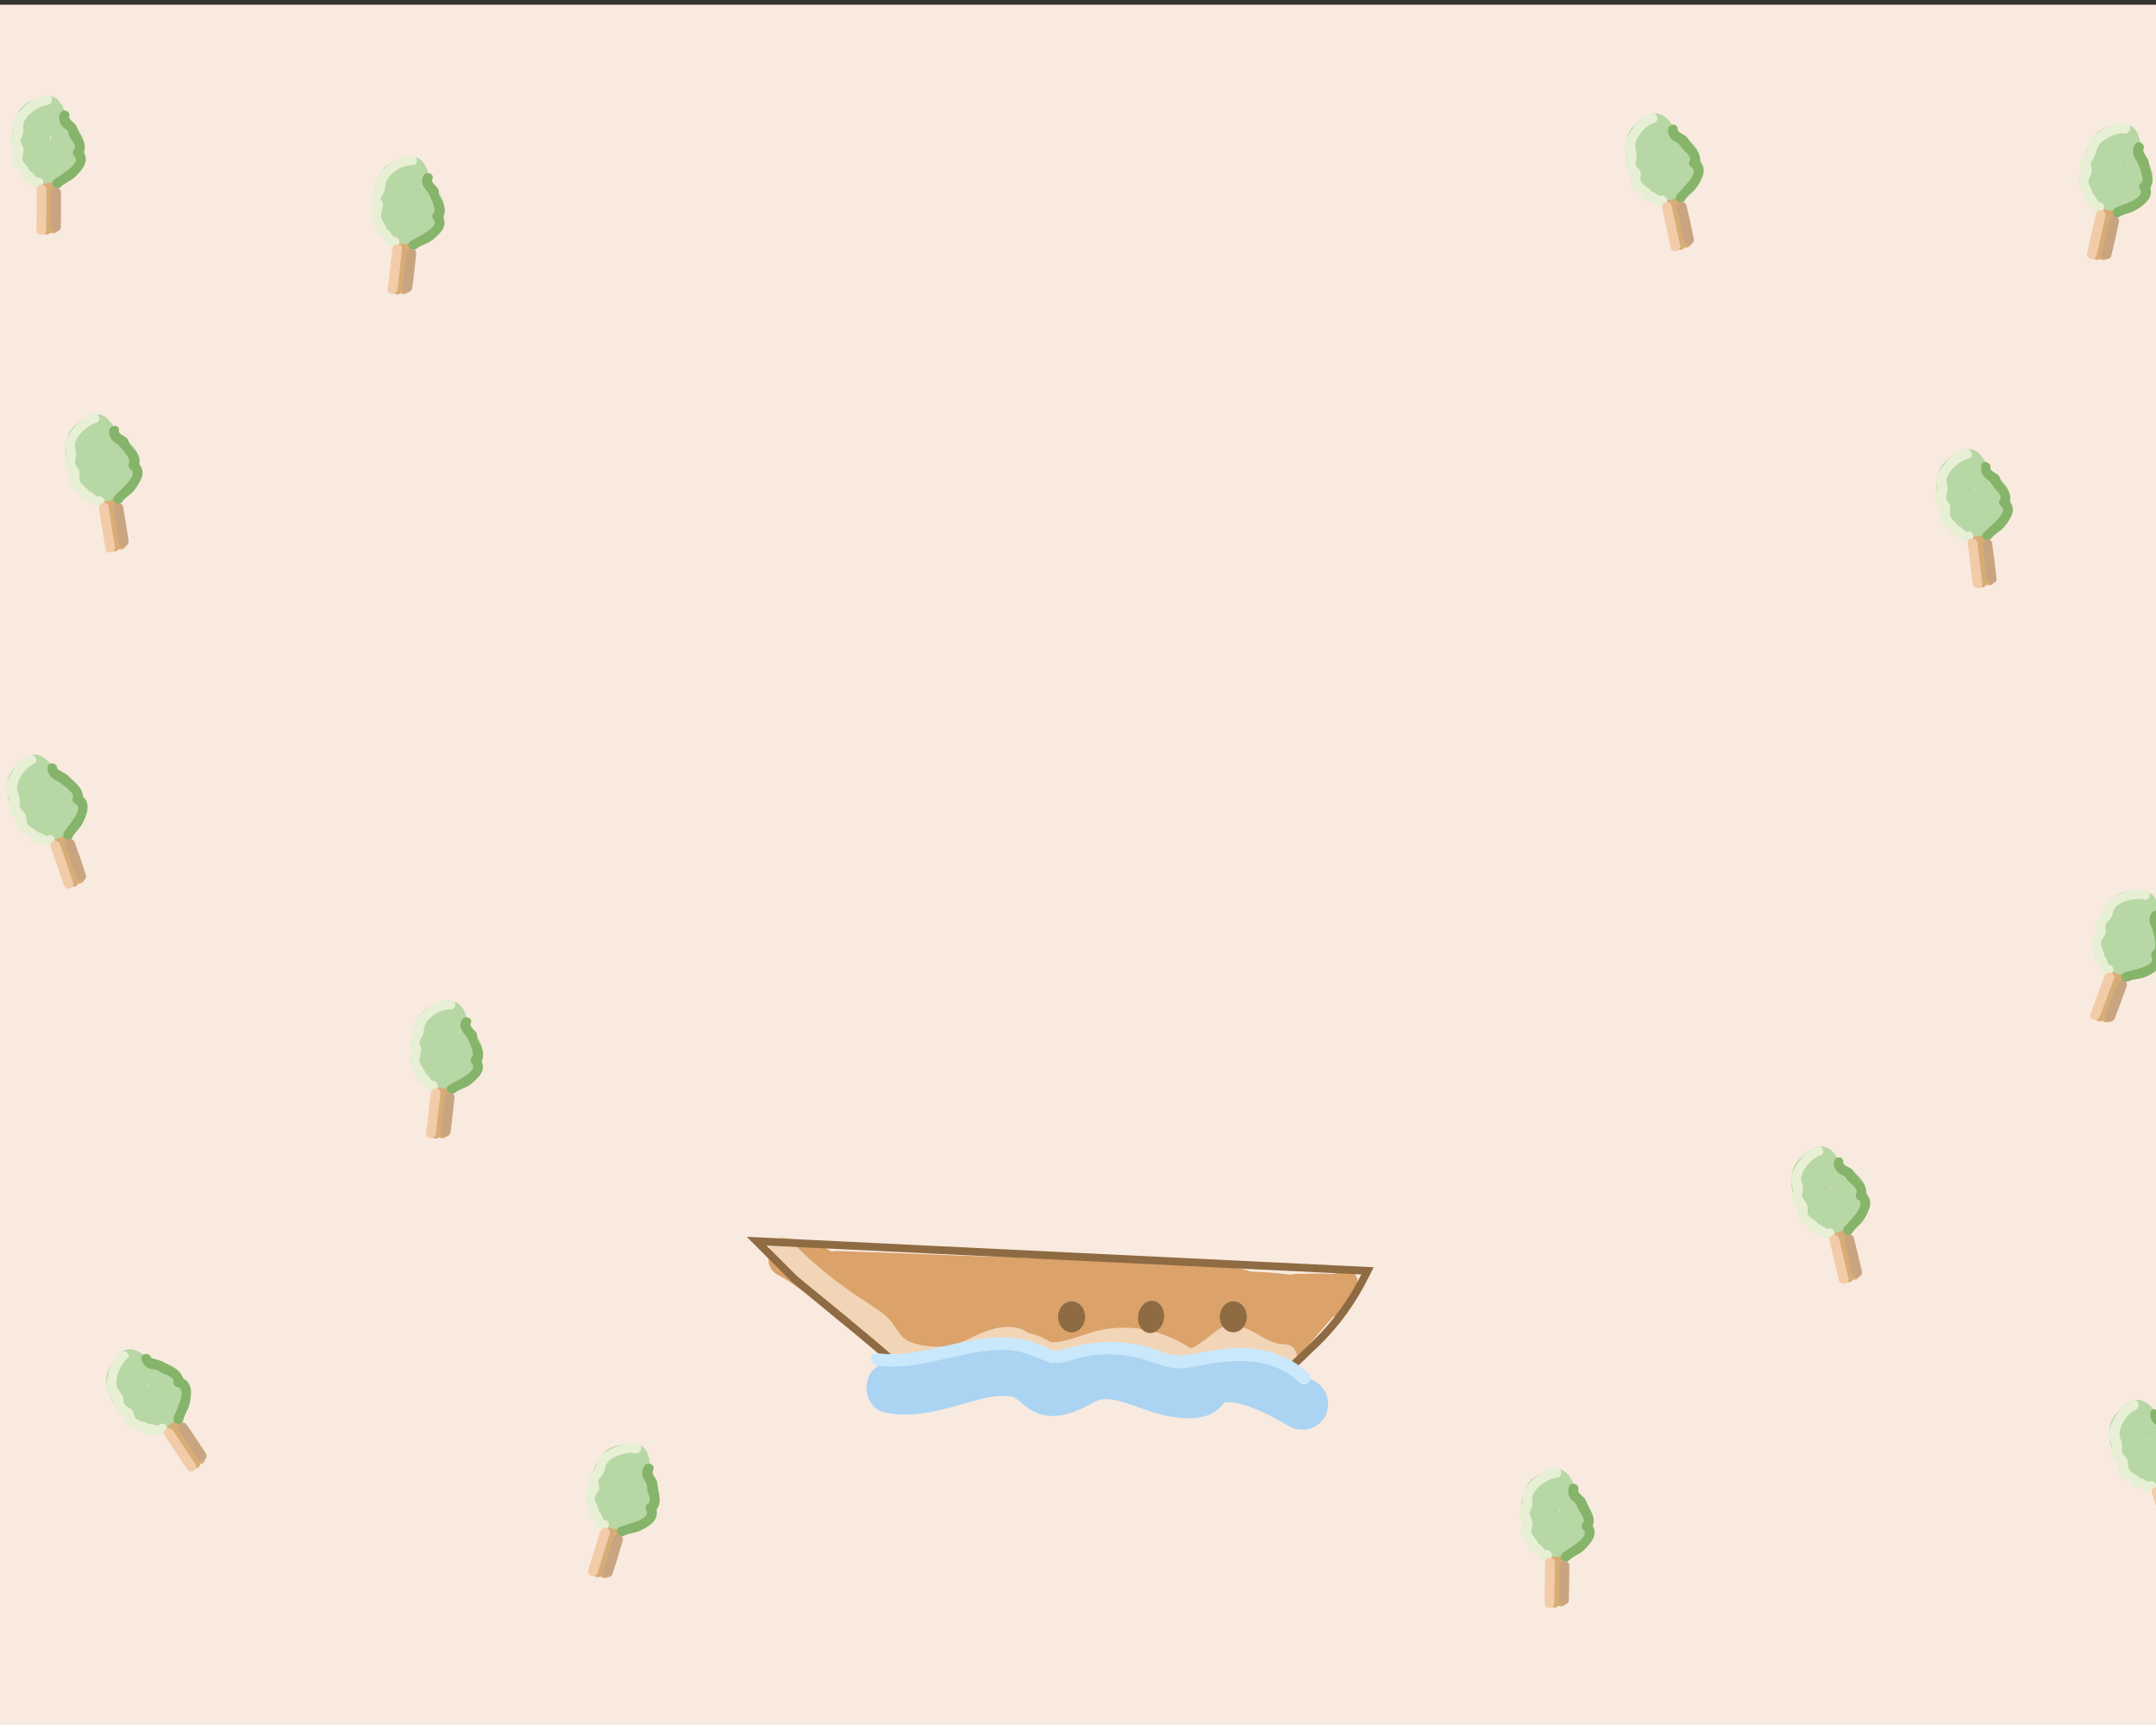 <?xml version="1.0" encoding="utf-8"?>
<!-- Generator: Adobe Illustrator 22.1.0, SVG Export Plug-In . SVG Version: 6.00 Build 0)  -->
<svg version="1.1" id="Calque_1" xmlns="http://www.w3.org/2000/svg" xmlns:xlink="http://www.w3.org/1999/xlink" x="0px" y="0px"
	 viewBox="0 0 1280 1024" style="enable-background:new 0 0 1280 1024;" xml:space="preserve">
<rect x="0" y="0" width="1280" height="1024" fill="#333333" stroke="none"/>
<style type="text/css">
	.st0{fill:#F9EAE0;}
	.st1{fill:#D7AD75;}
	.st2{fill:#B7D7A5;}
	.st3{fill:#E7EFD4;}
	.st4{fill:#86B46A;}
	.st5{fill:#C9A481;}
	.st6{fill:#F2CCA9;}
	.st7{fill:#DBA26A;}
	.st8{fill:#F2D5B7;}
	.st9{fill:none;stroke:#8E6B42;stroke-width:4.614;stroke-miterlimit:10;}
	.st10{fill:#8E6B42;}
	.st11{fill:#ABD4F2;}
	.st12{fill:#CAE8FB;}
</style>
<rect x="-95.4" y="2.8" class="st0" width="1472.4" height="1024.1"/>
<g>
	<g>
		<g>
			<path class="st1" d="M118.4,867.4c-2.8-3.9-5.6-7.9-8.4-11.8c-2.5-3.5-6.7-7.6-8.3-11.6c-0.2,0.9-0.5,1.9-0.7,2.8
				c0.9-0.8,1.9-1.6,3-2.2c-1.3-0.3-2.6-0.7-4-1c5.4,8,10.9,16,16.3,24.1c2.1,3.1,7.1,0.2,5-2.9c-5.4-8-10.9-16-16.3-24.1
				c-0.8-1.2-2.6-2-4-1c-1.4,1-3.1,1.8-4.2,3.1c-0.6,0.8-1.1,1.8-0.7,2.8c1.6,4.1,5.2,7.9,7.8,11.4c3.2,4.5,6.3,8.9,9.5,13.4
				C115.6,873.4,120.6,870.5,118.4,867.4L118.4,867.4z"/>
		</g>
	</g>
	<g>
		<g>
			<path class="st2" d="M95.3,841.6c-0.3,0.3-5.2,5.5-5.5,2.4c-0.1-1.2-0.8-2.6-2.1-2.8c-8.5-1.3-15.7-9.6-18.1-17.5
				c-1.5-4.8,0.1-7.9,2.3-12c1.8-3.3,3.3-5.9,7.7-4.1c1.7,0.7,3.3,2.1,4.9,3.1c2.4,1.6,5.2,4.3,8.2,4.7c1.6,0.2,3.2-0.5,4.9-0.2
				c2.7,0.5,4.6,2.8,5.9,5c2.2,3.6,4.7,7.9,2.5,11.9c-2,3.7-5.6,6.9-8.9,9.4c-2.9,2.2,0,7.3,2.9,5c4.5-3.4,9.2-7.6,11.6-12.7
				c2.4-5.1,0.4-9.8-2-14.5c-2.5-4.8-6.3-9.4-12-10c-3.3-0.3-4.9-0.2-8-2.2c-2.8-1.9-5.7-4.2-8.9-5.4c-5.1-1.9-9.4,0-12.3,4.4
				c-2.9,4.3-5.9,9.5-5.3,14.9c1.3,11.3,11.5,24,23,25.7c-0.7-0.9-1.4-1.9-2.1-2.8c0.3,3.4,2.3,5.9,5.8,6.4c3.9,0.7,7.1-2.1,9.6-4.8
				C102,843,97.9,838.8,95.3,841.6L95.3,841.6z"/>
		</g>
	</g>
	<g>
		<g>
			<path class="st2" d="M99.7,838.4c-2.4,2.3-5.2,2.5-8.1,1.3c0,1.9,0,3.7,0,5.6c5.4-1.3,10-3.7,14.3-7.3c2.7-2.3-0.7-5.9-3.5-4.6
				c-2.3,1.1-4.5,2.1-6.8,3.2c-2.3,1.1-6.5,4.7-8.1,0.7c-1.3-3.2,1.9-4.8,4.2-5.4c3-1.6,6.2-2.6,9.6-2.9c-0.7,1.8-1.7,3.5-2.9,5.1
				c-1.2,1.5-2.7,2.1-4.6,2c-1.6-2.8-3.9-4.9-6.9-6.2c-2.1-1.4-3.2-2.7-2.5-5.5c0.7-2.7,3.1-4.8,5.4-6.1c1.6-0.9,10.9-3.4,8.4,1.9
				c1.1-0.4,2.2-0.9,3.3-1.3c-2.5,1.4-2.8,2.6-0.9,3.6c0.7,0.7,1.4,1.4,2.1,2.1c0.5,0.6,4.8,5.8,0.7,5.6c-0.6,0-3.4-4.2-3.5-4.3
				c-1.2-1.8-1.8-6-4.1-6.8c-0.7-1.2-1.3-2.4-2-3.6c-1,3.9-5,0.2-6-0.9c-0.9,1.6-1.9,3.2-2.8,4.8c4.4,1.1,3.5,6.8,0.1,8.2
				c-1.1,0-2.2,0-3.2,0c1.2,0,1.8-0.3,1.7-1c-0.8-2.1-1.4-2.2-1.9-0.5c-1,1-0.9,2.1,0.3,3.2c0.4,1.2,0.6,2.3,0.6,3.6
				c-0.4,3.6-0.9,3.6-1.5-0.1c2.8-1,2.7-6.1-0.8-5.7c-1.3,0.2-2.9-1.1-3.9-2c-1.8-1.6-2.2-2.4-1.2-4.6c0.2-2.1,0.8-2.5,1.8-1.3
				c0.9,0.3,1.1,0.7,0.6,1.3c0.1,0-1,1.9,0.6,0.2c0.9-0.2,1.9-0.5,2.8-0.7c-0.6-0.1-3.2-2-3.1-1.8c1.8-0.7,3.5-1.5,5.3-2.2
				c-0.9-1.4-1.7-2.9-2.1-4.5c-0.1-0.7-0.2-1.4-0.3-2.1c2.4,0.9,3,0,1.8-2.8c-1.5,1.2-3,2.3-4.6,3.5c1,0.8,4,2.9,3.6,4.4
				c0.7-0.7,1.3-1.3,2-2c-2.1,0.9-5.2-2.7-6.2-4c-0.6,1.4-1.2,2.8-1.7,4.3c-1-0.6-1.9-1.2-2.9-1.8c-1.8-1.3-4.4,0.4-4.4,2.5
				c0.3,6.8,0.8,15.4,4.4,21.3c3.3,5.4,8.9,4.3,13.7,1.8c-1.5-0.8-2.9-1.7-4.4-2.5c0,5.3,2.5,9.3,5.6,13.5c0.8-1.5,1.7-2.9,2.5-4.4
				c-8.3-0.9-13.3-8.2-17.7-14.5c-2.1-3.1-7.1-0.2-5,2.9c5.7,8.3,12,16.3,22.7,17.4c2.1,0.2,3.8-2.7,2.5-4.4
				c-2.4-3.2-4.8-6.3-4.8-10.5c0-2.3-2.4-3.5-4.4-2.5c-2.5,1.3-5.9,0.6-6.8-2.2c-0.5-1.5-0.9-3-1.2-4.6c-0.8-3.8-1.2-7.5-1.4-11.4
				c-1.5,0.8-2.9,1.7-4.4,2.5c3.6,2.5,9.4,2.7,11-2.4c1.3-4.3-2.8-7.6-6.8-6.4c-1.6,0.5-2.9,2.7-1.7,4.3c2.4,3.3,8.5,9.2,13.1,6.5
				c5.1-3-0.5-9.6-3.4-11.9c-2.4-1.9-6.5,0.5-4.6,3.5c2.1,3.2,5.9,6.4,9.6,3.3c3.3-2.7,1.2-6.5-1.6-8.5c-3.1-2.2-7.7-2.8-9.8,1.1
				c-2.2,4.1,0,9.9,2.3,13.5c1.7,2.6,6.5,1,5.3-2.2c-1.7-4.5-8.3-8.3-11.1-2.3c-2,4.3,2.9,11.7,7.8,11.3c6.8-0.6,2-9.2-1.6-10.8
				c-4.9-2.1-9.6,2.3-7.5,7.2c1.9,4.5,8.1,7.9,11.6,3c3.1-4.4,0-10.3-4.6-12c-5.6-2-10.5,2.4-10.1,8.2c0.4,5.5,6.5,12.3,12.2,11.6
				c-0.3-1.9-0.5-3.8-0.8-5.7c-11.9,4.5,1.9,20.5,7.4,11.3c2.8-4.7,1.3-11.6-1.8-15.7c-2.3-3.1-8.2-4.3-8.9,0.8
				c-0.6,4.2,4.7,10.1,9,9.5c4.8-0.7,4.9-6.7,3.2-10.1c-5.9-11.4-20.2,3-9.4,9.5c11.7,7,21.9-15.1,7.6-18.8
				c-2.9-0.7-4.8,2.7-2.8,4.8c4.5,4.9,13.6,6.3,15.7-1.7c0.4-1.6-0.5-3.1-2-3.6c-2.8-0.9-4.7,1.3-5.3,3.8c-0.9,3.7,0.5,7.7,2.4,10.8
				c3,4.9,11.5,14.4,16.2,5.6c3.4-6.2-3.9-15.7-9.5-18.2c-2.3-1-4.8-0.3-5.8,2.1c-1.4,3.5,1.7,5.8,4.6,6.8c1.1,0.4,2.8-0.2,3.3-1.3
				c2.1-4.5,0.3-9.5-4.3-11.5c-5.5-2.4-12.3,1-16.3,5c-3.8,3.8-5.7,10-2.7,14.9c2.4,4,8.1,5.7,12.1,3.1c3-2,4.3-8.1-0.4-8.9
				c-5.3-0.9-6.7,7.1-5.3,10.7c4.9,12.6,24.5,1.2,19.4-9.3c-1.8-3.6-7.3-4.6-9.7-1c-2.4,3.7,1.3,9.2,5.5,9c4.8-0.2,5.8-6.5,2.7-9.3
				c-3.8-3.5-10.3-1.9-13.2,2c-2.6,3.5-1.4,9.9,3.9,9.6c4.9-0.3,6.2-6.4,4.3-10c-5.7-10.5-20,4-9.5,9.4c4,2.1,10.9-0.3,9.6-5.8
				c-1.4-5.6-9.8-5.3-13.6-2.6c-4.9,3.5-5.4,11.5-0.8,15.5c2.2,1.8,4.6,2,7.2,1.1c4.5-1.5,8.9-4.1,13.3-6.2c-1.2-1.5-2.3-3-3.5-4.6
				c-3.5,3-7.2,4.8-11.7,5.8c-3.1,0.7-2.4,4.6,0,5.6c4.9,2.1,10,0.8,13.8-2.8C106.5,839.9,102.4,835.8,99.7,838.4L99.7,838.4z"/>
		</g>
	</g>
	<g>
		<g>
			<path class="st3" d="M71.3,802.7c-4.5,3.5-6.4,9-7.4,14.5c-0.5,2.7-1,5.5-0.2,8.2c0.9,2.9,3.1,4.7,3.8,7.7c0.5,1.9,0.5,3.9,2,5.4
				c0.8,0.8,1.9,0.9,2.7,1.5c1.6,1.1,1.5,2,2.2,3.7c0.7,1.8,1.8,3.1,3.5,4c1.9,1.1,6,0.9,7.2,2.8c0.8,1.3,2.7,1.9,4,1
				c1.2-0.8,4,0.7,5.5,0.6c1.6-0.1,2.8-0.8,3.9-2c2.5-2.8-1.6-6.9-4.1-4.1c-0.6,0.7-3.8-0.7-4.7-0.7c-1.4,0-2.4,0.4-3.5,1.1
				c1.3,0.3,2.6,0.7,4,1c-2.2-3.6-5.2-2.9-8.4-4.6c-2.4-1.2-2-3.5-3.2-5.5c-1.2-1.8-2.7-1.7-4-2.9c-1.6-1.4-1.1-3.4-1.8-5.4
				c-0.8-2.4-3.2-4.2-3.6-6.8c-0.7-5.1,2.4-12.6,6.4-15.7C78.4,804.5,74.2,800.4,71.3,802.7L71.3,802.7z"/>
		</g>
	</g>
	<g>
		<g>
			<path class="st4" d="M84.1,807.2c1,3.1,3.2,5.4,6.6,5.6c2.5,0.2,3,0.7,5.2,2.1c1.6,1,7.5,2.4,7.1,4.8c-0.2,1.4,0.3,3.3,2,3.6
				c7.1,1.1-1.3,15-1.9,18.5c-0.7,3.6,4.9,5.2,5.6,1.5c0.5-2.9,2.2-5.1,3.2-7.8c1-2.7,1.3-5.6,1.5-8.4c0.2-4.6-1.9-8.5-6.8-9.3
				c0.7,1.2,1.3,2.4,2,3.6c0.6-4.3-1.4-7.3-5.2-9.3c-2.3-1.2-4.2-2.2-6.3-3.6c-1.3-0.9-7.3-2.1-7.5-2.7
				C88.6,802.2,83,803.7,84.1,807.2L84.1,807.2z"/>
		</g>
	</g>
	<g>
		<g>
			<path class="st5" d="M105.9,848.7c3.9,5.6,7.6,11.2,11.3,17c2,3.1,7,0.2,5-2.9c-3.7-5.7-7.4-11.4-11.3-17
				C108.8,842.8,103.7,845.7,105.9,848.7L105.9,848.7z"/>
		</g>
	</g>
	<g>
		<g>
			<path class="st6" d="M97.7,852.1c4.4,6.7,8.9,13.4,13.3,20c2.1,3.1,7.1,0.2,5-2.9c-4.4-6.7-8.9-13.4-13.3-20
				C100.7,846.1,95.7,849,97.7,852.1L97.7,852.1z"/>
		</g>
	</g>
</g>
<g>
	<g>
		<g>
			<path class="st1" d="M261.7,673.1c0.4-4.8,0.8-9.6,1.2-14.4c0.4-4.4-0.1-10,1.2-14.2c-0.7,0.7-1.3,1.3-2,2
				c1.2,0.1,2.4,0.2,3.7,0.4c-1-1-1.9-1.9-2.9-2.9c-1,9.6-2,19.3-3,28.9c-0.4,3.7,5.4,3.7,5.8,0c1-9.6,2-19.3,3-28.9
				c0.2-1.7-1.5-2.8-2.9-2.9c-1.8-0.2-3.4-0.5-5.2-0.2c-1,0.2-1.7,1.1-2,2c-1.4,4.1-0.9,9.5-1.3,13.8c-0.4,5.4-0.9,10.9-1.3,16.3
				C255.6,676.8,261.4,676.8,261.7,673.1L261.7,673.1z"/>
		</g>
	</g>
	<g>
		<g>
			<path class="st2" d="M260.9,638.9c-0.7,0.1-7.8,0.8-5.7-2.1c0.8-1.1,0.3-2.6-0.5-3.5c-5.7-6.5-5.5-18.6-1.6-26
				c1.9-3.8,6.3-6,10.4-6.9c7-1.6,7.5,3.6,9,8.6c0.8,2.6,1.2,6.3,3.1,8.4c0.7,0.7,1.7,1,2.4,1.7c2.4,1.9,3,4.4,2.9,7.3
				c-0.2,4.6-1.7,10.9-6.4,12.4c-4.1,1.3-8.6,1.5-12.9,1.3c-3.7-0.2-3.7,5.6,0,5.8c5.9,0.2,13.2,0,18.3-3.2c4.6-2.9,6-9.4,6.6-14.4
				c0.6-4.9-0.3-10.2-4.4-13.4c-1.1-0.8-1.8-1.1-2.5-2.2c-0.9-1.3-1-3.6-1.5-5.1c-0.8-2.8-1.5-5.9-3-8.5c-2.9-5.1-7.9-5.8-13.1-4.1
				c-4.9,1.6-10.1,3.6-13,8.1c-6.2,9.8-6.1,25.6,1.7,34.5c-0.2-1.2-0.3-2.3-0.5-3.5c-1.9,2.6-1.4,5.9,0.7,8.3
				c2.5,2.9,6.6,2.8,10.1,2.4C264.5,644.3,264.6,638.5,260.9,638.9L260.9,638.9z"/>
		</g>
	</g>
	<g>
		<g>
			<path class="st2" d="M266.3,639.3c-3.3,0.2-5.7-1.1-7.2-4c-1.3,1.3-2.6,2.6-4,4c5,2.5,10.1,3.8,15.6,3.7c3.2,0,4-4.8,0.8-5.7
				c-3.6-0.9-7.4-1.6-10.9-2.9c-1.9-0.7-3.7-0.9-3.3-3.3c0.4-2.5,3-3.4,5.1-2.8c1.1,0.2,2,0.8,2.6,1.9c0-0.8,0.1-1.6,0.1-2.5
				c0.6-0.3,6,8.7,6.8,5.5c-0.4,1.3-4.5,1.8-5.3,1.8c-3.7-0.1-6.6-6.9-1-6.4c-0.8-0.5-1.7-1-2.5-1.4c-3.8-6.2-0.4-10.4,6.4-10.1
				c2.4,0.1,13.2,4.2,6.5,7.3c1.3,0.3,2.6,0.7,4,1c-1.2-0.1-2.4-0.3-3.5-0.4c0.2,0.9,0.3,1.8,0.5,2.8c0.1,1.2,0.2,2.4,0.1,3.6
				c0,0.8,0.1,3.5-0.5,4.1c-0.8,0-1.7,0-2.5,0c0-0.7-0.1-1.3-0.1-2c-0.3-1.8,0.4-11.1,3.4-10.9c-0.8-0.5-1.7-1-2.5-1.4
				c0.1,0.2,0.2,0.3,0.3,0.5c0.3-1.3,0.7-2.6,1-4c-3,2.1-4.1-2.2-4.2-4.1c-1.8,0.5-3.6,1-5.4,1.5c2.3,3.3-1.9,8.5-5.6,6.1
				c-1.5-0.1-1.7-0.6-0.5-1.3c0.7-1.1,1-1.1,0.7,0.1c-0.1,1.2-0.1,1.2-0.1-0.1c-0.2-1.2,0.1-2.4,0.9-3.5c-0.8,0.5-1.7,1-2.5,1.4
				c-0.9,0-1.9,4.4-2.3,5c-0.6,1.1-1.5,2-2.6,2.6c-1.4,0.1-1.1-0.6,0.9-2.2c3.2,1.1,5-3.7,2.2-5.3c-2-1.2-1.9-8.1-0.1-9.2
				c2-1,3.1-0.4,3.3,1.8c-1.1,0.6-1.7,1.6-1.7,2.9c0.8-0.5,1.7-1,2.5-1.4c1.3,0.3,1.3-0.2,0.2-1.6c1.9,0.3,3.8,0.5,5.7,0.8
				c0.2-1.6,0.8-5.1,2.6-6c0.7-1.1,1.1-0.9,1.2,0.8c1.5-0.2,2.1-1,1.9-2.4c-1.9,0.3-3.8,0.5-5.7,0.8c0.1,0.9,0.2,1.7,0.3,2.6
				c1.3,1.5,1.5,1.4,0.8-0.1c0-1.7-0.7-3.3-0.6-5.1c-1.2,0.9-2.4,1.9-3.7,2.8c-0.7-1-1.2-2-1.4-3.2c-0.5-2-3.5-3-4.8-1.3
				c-4.2,5.4-9.3,12.2-10.5,19.1c-1,6.2,3.6,9.3,9,10.4c-0.4-1.6-0.9-3.2-1.3-4.8c-3.6,4.3-4.3,9.2-4.5,14.6c1.6-0.7,3.3-1.4,4.9-2
				c-6-6.2-5.1-15.2-4.3-23.1c0.4-3.7-5.4-3.7-5.8,0c-1,9.7-1.2,19.8,6,27.2c1.8,1.9,4.8,0.4,4.9-2c0.2-3.7,0.3-7.5,2.9-10.5
				c1.3-1.5,1-4.4-1.3-4.8c-2.5-0.5-5-0.7-4.6-4.9c0.1-1.5,1.8-4.1,2.5-5.5c1.7-3.3,3.8-6.4,6.1-9.4c-1.6-0.4-3.2-0.9-4.8-1.3
				c1,4.2,5.3,8.3,9.8,5.6c4.3-2.6,2.6-7.9-1.3-9.5c-1.9-0.8-3.6,1.1-3.7,2.8c-0.3,3.9,0.9,12.7,6.3,13c5.8,0.3,5.2-8.3,4.5-11.9
				c-0.7-3.5-5.3-2.2-5.7,0.8c-0.5,3.8,1.1,9,6,8.2c4.2-0.7,4.4-5.2,3.2-8.5c-1.3-3.6-4.6-6-8.4-4.2c-4.2,2.1-5.9,7.8-6.4,12.1
				c-0.4,3.4,4.7,3.7,5.7,0.8c1.6-4.8-2.4-11.8-7.9-8c-3.6,2.4-4.5,11.3-0.2,13.6c5.9,3.1,7.1-6.7,5.1-10c-2.7-4.4-8.7-3.6-10.2,1.3
				c-1.4,4.7,1.4,11.3,7.2,9.6c5.5-1.7,6.6-8.8,3.4-13c-3.4-4.4-9.7-3.6-12.6,1.1c-2.9,4.7-2.5,13.6,2.6,16.6
				c0.7-1.8,1.5-3.5,2.2-5.3c-11.6-4.1-11.4,17.9-0.7,13.4c4.9-2,7.8-7.7,8.2-12.7c0.3-3.8-3-8.8-7.1-5.5
				c-3.3,2.6-3.1,10.8,0.4,13.1c4.6,3.1,8.8-2.5,9.3-6.7c1.3-11.6-17.1-9.2-13.6,2.1c4.1,13.2,26.7,2.9,18.1-9.1
				c-1.5-2.2-5.5-1.6-5.4,1.5c0.3,6.5,6.1,14.1,12.9,9.2c1.3-0.9,1.9-2.5,1-4c-4.3-7-10.7,4.2-11.5,8c-1.1,5.5-1.7,17.7,7,16.3
				c8.1-1.3,8.5-13.9,6.2-19.9c-0.9-2.4-3.2-4-5.8-2.8c-3.4,1.6-2.7,5.5-1.2,8.1c0.9,1.4,2.5,1.7,4,1c4.5-2,5.8-7.7,3.4-11.9
				c-2.9-5-9.9-6.6-15.2-6.2c-5.4,0.4-10.7,3.8-11.8,9.4c-0.9,4.8,2.6,10,7.6,10.4c3.6,0.3,8.5-4.2,4.8-7.5
				c-3.9-3.4-9.7,1.8-10.8,5.6c-3.4,12.3,17.3,16,20.9,5.3c1.4-4.1-2.7-9.4-7.2-7.3c-3.9,1.9-4.2,8.5-0.4,10.6
				c4.5,2.5,8.5-2.5,7.3-6.8c-1.5-5.1-8-7.5-12.7-5.4c-3.8,1.7-5.3,7.1-1.3,9.5c4.2,2.5,8.9-1.6,9.4-5.8c1.4-11.3-17.9-8.8-13.4,1.8
				c1.8,4.2,9.4,6.8,11.3,1.2c1.8-5.3-4.8-10.2-9.5-10.3c-5.8-0.1-10.8,5.4-10.1,11.1c1,7.5,13,8,18.7,9.5c0.3-1.9,0.5-3.8,0.8-5.7
				c-4.6,0-8.6-0.9-12.7-2.9c-2.6-1.3-5.3,1.3-4,4c2.4,4.7,7,7.3,12.2,6.9C270,644.8,270,639,266.3,639.3L266.3,639.3z"/>
		</g>
	</g>
	<g>
		<g>
			<path class="st3" d="M267.5,593.6c-6.3-0.2-11.5,3.2-16.2,7.1c-2.1,1.7-4.1,3.8-4.9,6.5c-0.9,2.9-0.6,5.2-2.1,8
				c-0.9,1.6-1.6,3.3-1.3,5.2c0.2,0.9,1.1,1.9,1.2,2.7c0.2,1.3-0.1,1.9-0.6,3.2c-0.7,2-1,3.7-0.3,5.8c0.6,1.8,4.1,4.9,3.8,6.6
				c-0.3,2,0.8,3.5,2.8,3.7c0.8,0.1,2.7,3.6,3.7,4.2c1.5,0.9,2.7,0.8,4.3,0.6c3.7-0.6,2.1-6.1-1.5-5.6c0.1,0-2.5-3.5-2.7-3.7
				c-1.2-1-2.3-1.2-3.8-1.4c0.9,1.2,1.9,2.4,2.8,3.7c0.6-3.8-1.3-5.5-3.1-8.6c-1.8-3.2,1.2-6.5,0.3-10.2c-0.4-1.7-1.5-1-0.7-3.4
				c0.2-0.7,0.9-1.4,1.2-2c0.9-1.8,1.1-3.2,1.3-5.2c0.7-6.4,9.6-11.7,15.7-11.6C271.2,599.5,271.2,593.7,267.5,593.6L267.5,593.6z"
				/>
		</g>
	</g>
	<g>
		<g>
			<path class="st4" d="M274,605.8c-1.5,3.6-0.1,6.1,2.3,8.7c1.5,1.7,6,11.3,4,13c-1.3,1-0.9,3,0,4.1c4.1,4.6-11.8,11-14.1,12.9
				c-2.9,2.4,1.2,6.5,4.1,4.1c2.4-2,5.7-2.6,8.2-4.3c2.3-1.5,4.4-3.6,6.2-5.7c2.9-3.6,2.6-7.7-0.4-11.1c0,1.4,0,2.7,0,4.1
				c3.3-2.7,3-7,1.3-10.6c-0.6-1.3-1.5-2.5-1.9-3.8c-0.4-1.2-0.2-2.6-0.7-3.8c-0.8-1.9-4.5-3.7-3.5-6
				C281,603.9,275.4,602.4,274,605.8L274,605.8z"/>
		</g>
	</g>
	<g>
		<g>
			<path class="st5" d="M264,651.7c-0.6,6.8-1.4,13.5-2.3,20.3c-0.5,3.7,5.3,3.7,5.8,0c0.9-6.7,1.6-13.5,2.3-20.3
				C270.2,647.9,264.4,648,264,651.7L264,651.7z"/>
		</g>
	</g>
	<g>
		<g>
			<path class="st6" d="M255.7,649c-0.9,8-1.8,15.9-2.7,23.9c-0.4,3.7,5.4,3.7,5.8,0c0.9-8,1.8-15.9,2.7-23.9
				C261.9,645.3,256.1,645.3,255.7,649L255.7,649z"/>
		</g>
	</g>
</g>
<g>
	<g>
		<g>
			<path class="st1" d="M238.9,172c0.4-4.8,0.8-9.6,1.2-14.4c0.4-4.4-0.1-10,1.2-14.2c-0.7,0.7-1.3,1.3-2,2c1.2,0.1,2.4,0.2,3.7,0.4
				c-1-1-1.9-1.9-2.9-2.9c-1,9.6-2,19.3-3,28.9c-0.4,3.7,5.4,3.7,5.8,0c1-9.6,2-19.3,3-28.9c0.2-1.7-1.5-2.8-2.9-2.9
				c-1.8-0.2-3.4-0.5-5.2-0.2c-1,0.2-1.7,1.1-2,2c-1.4,4.1-0.9,9.5-1.3,13.8c-0.4,5.4-0.9,10.9-1.3,16.3
				C232.8,175.7,238.6,175.7,238.9,172L238.9,172z"/>
		</g>
	</g>
	<g>
		<g>
			<path class="st2" d="M238.1,137.7c-0.7,0.1-7.8,0.8-5.7-2.1c0.8-1.1,0.3-2.6-0.5-3.5c-5.7-6.5-5.5-18.6-1.6-26
				c1.9-3.8,6.3-6,10.4-6.9c7-1.6,7.5,3.6,9,8.6c0.8,2.6,1.2,6.3,3.1,8.4c0.7,0.7,1.7,1,2.4,1.7c2.4,1.9,3,4.4,2.9,7.3
				c-0.2,4.6-1.7,10.9-6.4,12.4c-4.1,1.3-8.6,1.5-12.9,1.3c-3.7-0.2-3.7,5.6,0,5.8c5.9,0.2,13.2,0,18.3-3.2c4.6-2.9,6-9.4,6.6-14.4
				c0.6-4.9-0.3-10.2-4.4-13.4c-1.1-0.8-1.8-1.1-2.5-2.2c-0.9-1.3-1-3.6-1.5-5.1c-0.8-2.8-1.5-5.9-3-8.5c-2.9-5.1-7.9-5.8-13.1-4.1
				c-4.9,1.6-10.1,3.6-13,8.1c-6.2,9.8-6.1,25.6,1.7,34.5c-0.2-1.2-0.3-2.3-0.5-3.5c-1.9,2.6-1.4,5.9,0.7,8.3
				c2.5,2.9,6.6,2.8,10.1,2.4C241.8,143.1,241.8,137.3,238.1,137.7L238.1,137.7z"/>
		</g>
	</g>
	<g>
		<g>
			<path class="st2" d="M243.5,138.1c-3.3,0.2-5.7-1.1-7.2-4c-1.3,1.3-2.6,2.6-4,4c5,2.5,10.1,3.8,15.6,3.7c3.2,0,4-4.8,0.8-5.7
				c-3.6-0.9-7.4-1.6-10.9-2.9c-1.9-0.7-3.7-0.9-3.3-3.3c0.4-2.5,3-3.4,5.1-2.8c1.1,0.2,2,0.8,2.6,1.9c0-0.8,0.1-1.6,0.1-2.5
				c0.6-0.3,6,8.7,6.8,5.5c-0.4,1.3-4.5,1.8-5.3,1.8c-3.7-0.1-6.6-6.9-1-6.4c-0.8-0.5-1.7-1-2.5-1.4c-3.8-6.2-0.4-10.4,6.4-10.1
				c2.4,0.1,13.2,4.2,6.5,7.3c1.3,0.3,2.6,0.7,4,1c-1.2-0.1-2.4-0.3-3.5-0.4c0.2,0.9,0.3,1.8,0.5,2.8c0.1,1.2,0.2,2.4,0.1,3.6
				c0,0.8,0.1,3.5-0.5,4.1c-0.8,0-1.7,0-2.5,0c0-0.7-0.1-1.3-0.1-2c-0.3-1.8,0.4-11.1,3.4-10.9c-0.8-0.5-1.7-1-2.5-1.4
				c0.1,0.2,0.2,0.3,0.3,0.5c0.3-1.3,0.7-2.6,1-4c-3,2.1-4.1-2.2-4.2-4.1c-1.8,0.5-3.6,1-5.4,1.5c2.3,3.3-1.9,8.5-5.6,6.1
				c-1.5-0.1-1.7-0.6-0.5-1.3c0.7-1.1,1-1.1,0.7,0.1c-0.1,1.2-0.1,1.2-0.1-0.1c-0.2-1.2,0.1-2.4,0.9-3.5c-0.8,0.5-1.7,1-2.5,1.4
				c-0.9,0-1.9,4.4-2.3,5c-0.6,1.1-1.5,2-2.6,2.6c-1.4,0.1-1.1-0.6,0.9-2.2c3.2,1.1,5-3.7,2.2-5.3c-2-1.2-1.9-8.1-0.1-9.2
				c2-1,3.1-0.4,3.3,1.8c-1.1,0.6-1.7,1.6-1.7,2.9c0.8-0.5,1.7-1,2.5-1.4c1.3,0.3,1.3-0.2,0.2-1.6c1.9,0.3,3.8,0.5,5.7,0.8
				c0.2-1.6,0.8-5.1,2.6-6c0.7-1.1,1.1-0.9,1.2,0.8c1.5-0.2,2.1-1,1.9-2.4c-1.9,0.3-3.8,0.5-5.7,0.8c0.1,0.9,0.2,1.7,0.3,2.6
				c1.3,1.5,1.5,1.4,0.8-0.1c0-1.7-0.7-3.3-0.6-5.1c-1.2,0.9-2.4,1.9-3.7,2.8c-0.7-1-1.2-2-1.4-3.2c-0.5-2-3.5-3-4.8-1.3
				c-4.2,5.4-9.3,12.2-10.5,19.1c-1,6.2,3.6,9.3,9,10.4c-0.4-1.6-0.9-3.2-1.3-4.8c-3.6,4.3-4.3,9.2-4.5,14.6c1.6-0.7,3.3-1.4,4.9-2
				c-6-6.2-5.1-15.2-4.3-23.1c0.4-3.7-5.4-3.7-5.8,0c-1,9.7-1.2,19.8,6,27.2c1.8,1.9,4.8,0.4,4.9-2c0.2-3.7,0.3-7.5,2.9-10.5
				c1.3-1.5,1-4.4-1.3-4.8c-2.5-0.5-5-0.7-4.6-4.9c0.1-1.5,1.8-4.1,2.5-5.5c1.7-3.3,3.8-6.4,6.1-9.4c-1.6-0.4-3.2-0.9-4.8-1.3
				c1,4.2,5.3,8.3,9.8,5.6c4.3-2.6,2.6-7.9-1.3-9.5c-1.9-0.8-3.6,1.1-3.7,2.8c-0.3,3.9,0.9,12.7,6.3,13c5.8,0.3,5.2-8.3,4.5-11.9
				c-0.7-3.5-5.3-2.2-5.7,0.8c-0.5,3.8,1.1,9,6,8.2c4.2-0.7,4.4-5.2,3.2-8.5c-1.3-3.6-4.6-6-8.4-4.2c-4.2,2.1-5.9,7.8-6.4,12.1
				c-0.4,3.4,4.7,3.7,5.7,0.8c1.6-4.8-2.4-11.8-7.9-8c-3.6,2.4-4.5,11.3-0.2,13.6c5.9,3.1,7.1-6.7,5.1-10c-2.7-4.4-8.7-3.6-10.2,1.3
				c-1.4,4.7,1.4,11.3,7.2,9.6c5.5-1.7,6.6-8.8,3.4-13c-3.4-4.4-9.7-3.6-12.6,1.1c-2.9,4.7-2.5,13.6,2.6,16.6
				c0.7-1.8,1.5-3.5,2.2-5.3c-11.6-4.1-11.4,17.9-0.7,13.4c4.9-2,7.8-7.7,8.2-12.7c0.3-3.8-3-8.8-7.1-5.5
				c-3.3,2.6-3.1,10.8,0.4,13.1c4.6,3.1,8.8-2.5,9.3-6.7c1.3-11.6-17.1-9.2-13.6,2.1c4.1,13.2,26.7,2.9,18.1-9.1
				c-1.5-2.2-5.5-1.6-5.4,1.5c0.3,6.5,6.1,14.1,12.9,9.2c1.3-0.9,1.9-2.5,1-4c-4.3-7-10.7,4.2-11.5,8c-1.1,5.5-1.7,17.7,7,16.3
				c8.1-1.3,8.5-13.9,6.2-19.9c-0.9-2.4-3.2-4-5.8-2.8c-3.4,1.6-2.7,5.5-1.2,8.1c0.9,1.4,2.5,1.7,4,1c4.5-2,5.8-7.7,3.4-11.9
				c-2.9-5-9.9-6.6-15.2-6.2c-5.4,0.4-10.7,3.8-11.8,9.4c-0.9,4.8,2.6,10,7.6,10.4c3.6,0.3,8.5-4.2,4.8-7.5
				c-3.9-3.4-9.7,1.8-10.8,5.6c-3.4,12.3,17.3,16,20.9,5.3c1.4-4.1-2.7-9.4-7.2-7.3c-3.9,1.9-4.2,8.5-0.4,10.6
				c4.5,2.5,8.5-2.5,7.3-6.8c-1.5-5.1-8-7.5-12.7-5.4c-3.8,1.7-5.3,7.1-1.3,9.5c4.2,2.5,8.9-1.6,9.4-5.8c1.4-11.3-17.9-8.8-13.4,1.8
				c1.8,4.2,9.4,6.8,11.3,1.2c1.8-5.3-4.8-10.2-9.5-10.3c-5.8-0.1-10.8,5.4-10.1,11.1c1,7.5,13,8,18.7,9.5c0.3-1.9,0.5-3.8,0.8-5.7
				c-4.6,0-8.6-0.9-12.7-2.9c-2.6-1.3-5.3,1.3-4,4c2.4,4.7,7,7.3,12.2,6.9C247.2,143.7,247.2,137.9,243.5,138.1L243.5,138.1z"/>
		</g>
	</g>
	<g>
		<g>
			<path class="st3" d="M244.7,92.5c-6.3-0.2-11.5,3.2-16.2,7.1c-2.1,1.7-4.1,3.8-4.9,6.5c-0.9,2.9-0.6,5.2-2.1,8
				c-0.9,1.6-1.6,3.3-1.3,5.2c0.2,0.9,1.1,1.9,1.2,2.7c0.2,1.3-0.1,1.9-0.6,3.2c-0.7,2-1,3.7-0.3,5.8c0.6,1.8,4.1,4.9,3.8,6.6
				c-0.3,2,0.8,3.5,2.8,3.7c0.8,0.1,2.7,3.6,3.7,4.2c1.5,0.9,2.7,0.8,4.3,0.6c3.7-0.6,2.1-6.1-1.5-5.6c0.1,0-2.5-3.5-2.7-3.7
				c-1.2-1-2.3-1.2-3.8-1.4c0.9,1.2,1.9,2.4,2.8,3.7c0.6-3.8-1.3-5.5-3.1-8.6c-1.8-3.2,1.2-6.5,0.3-10.2c-0.4-1.7-1.5-1-0.7-3.4
				c0.2-0.7,0.9-1.4,1.2-2c0.9-1.8,1.1-3.2,1.3-5.2c0.7-6.4,9.6-11.7,15.7-11.6C248.5,98.4,248.4,92.6,244.7,92.5L244.7,92.5z"/>
		</g>
	</g>
	<g>
		<g>
			<path class="st4" d="M251.2,104.7c-1.5,3.6-0.1,6.1,2.3,8.7c1.5,1.7,6,11.3,4,13c-1.3,1-0.9,3,0,4.1c4.1,4.6-11.8,11-14.1,12.9
				c-2.9,2.4,1.2,6.5,4.1,4.1c2.4-2,5.7-2.6,8.2-4.3c2.3-1.5,4.4-3.6,6.2-5.7c2.9-3.6,2.6-7.7-0.4-11.1c0,1.4,0,2.7,0,4.1
				c3.3-2.7,3-7,1.3-10.6c-0.6-1.3-1.5-2.5-1.9-3.8c-0.4-1.2-0.2-2.6-0.7-3.8c-0.8-1.9-4.5-3.7-3.5-6
				C258.2,102.8,252.6,101.3,251.2,104.7L251.2,104.7z"/>
		</g>
	</g>
	<g>
		<g>
			<path class="st5" d="M241.3,150.5c-0.6,6.8-1.4,13.5-2.3,20.3c-0.5,3.7,5.3,3.7,5.8,0c0.9-6.7,1.6-13.5,2.3-20.3
				C247.4,146.8,241.6,146.8,241.3,150.5L241.3,150.5z"/>
		</g>
	</g>
	<g>
		<g>
			<path class="st6" d="M232.9,147.8c-0.9,8-1.8,15.9-2.7,23.9c-0.4,3.7,5.4,3.7,5.8,0c0.9-8,1.8-15.9,2.7-23.9
				C239.1,144.1,233.3,144.2,232.9,147.8L232.9,147.8z"/>
		</g>
	</g>
</g>
<g>
	<g>
		<g>
			<path class="st1" d="M357.7,934.3c1.3-4.6,2.6-9.3,3.9-13.9c1.2-4.2,1.7-10,3.9-13.8c-0.8,0.5-1.7,1-2.5,1.4
				c1.2,0.3,2.4,0.6,3.5,1c-0.7-1.2-1.3-2.4-2-3.6c-2.8,9.3-5.6,18.5-8.4,27.8c-1.1,3.6,4.5,5.1,5.6,1.5c2.8-9.3,5.6-18.5,8.4-27.8
				c0.5-1.5-0.6-3.1-2-3.6c-1.7-0.5-3.3-1.2-5.1-1.2c-1,0-2,0.6-2.5,1.4c-2.1,3.8-2.8,9.1-3.9,13.3c-1.5,5.3-2.9,10.5-4.4,15.8
				C351.1,936.3,356.7,937.8,357.7,934.3L357.7,934.3z"/>
		</g>
	</g>
	<g>
		<g>
			<path class="st2" d="M362.8,900.2c-0.3,0-7.1-0.7-4.8-2.9c0.9-0.9,1.1-2.4,0.5-3.5c-4.3-7.4-2.1-18.7,2.8-25.4
				c2.7-3.8,6.4-4.4,10.7-5.2c3.3-0.6,6.1-0.6,7.5,2.9c0.7,1.7,0.6,4,0.8,5.8c0.3,3-0.1,7,1.5,9.8c0.5,0.9,1.4,1.4,2,2.1
				c1.9,2.2,2.3,4.5,1.7,7.3c-0.7,3.4-3.1,9.5-6.6,11.1c-4.1,1.8-10.8,0.3-14.9-0.7c-3.6-0.9-5.2,4.7-1.5,5.6
				c5.9,1.4,13.5,2.7,19.3,0.1c4.7-2.1,7-7.8,8.6-12.4c1.6-4.7,1.8-10.3-1.6-14.3c-1.2-1.4-1.8-1.7-2.3-3.4
				c-0.5-1.6-0.3-3.6-0.5-5.3c-0.3-2.9-0.4-5.9-1.4-8.6c-1.8-5-6.3-6.7-11.3-6.2c-5.3,0.6-11,1.4-14.8,5.4
				c-7.9,8.3-11,24.1-5.1,34.2c0.2-1.2,0.3-2.3,0.5-3.5c-2.4,2.3-2.8,5.8-1,8.6c2.1,3.4,6.3,3.9,9.9,4.2
				C366.5,906.3,366.5,900.5,362.8,900.2L362.8,900.2z"/>
		</g>
	</g>
	<g>
		<g>
			<path class="st2" d="M368.1,901.6c-3-0.4-4.9-2.3-5.7-5.1c-1.6,0.9-3.2,1.9-4.8,2.8c4.4,3.4,9.1,5.7,14.6,6.7
				c3,0.5,5.4-3.8,2.2-5.3c-2.5-1.2-5.1-2.4-7.6-3.7c-0.9-0.4-3.7-1.2-4.2-2c-1.7-2.9,0.2-6.5,3.8-5.1c1.5,0.6,2.3,1.9,3.7,2.9
				c1.3,1.2,2.8,1.9,4.6,2c-0.2,0.9-0.4,1.7-0.6,2.6c-0.5,0.5-2.6,0.4-3.3,0.3c-1.9,0.2-3-0.6-3.5-2.2c-1.9-2-1-3.4,2.6-4.5
				c-0.7-0.7-1.3-1.3-2-2c-2.5-6.5,1.6-10,8-8.5c1.7,0.4,3.4,1,4.9,2.1c1.7,1.3,4.7,5.3,0.6,6.3c1.2,0.7,2.4,1.3,3.6,2
				c-1.2-0.5-2.3-1-3.5-1.5c0,0.6,0,1.2,0,1.8c-0.5,1.3-0.2,3.2-0.5,4.6c-0.2,1-0.5,3.3-1.3,3.9c-0.9,0.2-1.8,0.4-2.6,0.6
				c0.1-0.9,0.2-1.7,0.3-2.6c0.3-1.9,0.7-3.7,1.5-5.5c0.4-0.9,2.4-5.2,3.8-4.9c-0.7-0.7-1.3-1.3-2-2c0.1,0.2,0.1,0.4,0.2,0.6
				c0.4-1.1,0.9-2.2,1.3-3.3c-2.2,1-3.1-3.6-2.9-4.9c-1.8,0.2-3.5,0.5-5.3,0.7c2.9,6.3-13,7.6-5.2-0.1c-0.9,0.2-1.9,0.5-2.8,0.7
				c-0.7-0.1-1.7,2.8-2.3,3.6c-0.4,0.7-0.9,1.2-1.5,1.7c-1.7,1.6-2,1.4-1.1-0.8c2.8,1.6,6-2.3,3.5-4.6c-1.5-1.3-0.9-4.8-0.3-6.3
				c0.5-2.9,2.1-3.3,4.7-1.1c-1.3,0.3-1.6,0.9-0.9,2c0.8,0.5,1.7,1,2.5,1.4c1.2-4,1-5-0.5-3c1.8,0.7,3.5,1.5,5.3,2.2
				c0.2-0.7,3-7,4.2-6.2c0.5,0.8,0.6,1.6,0.5,2.5c1.4-0.4,2.1-1.3,2.3-2.7c-1.9-0.3-3.8-0.5-5.7-0.8c0,1.3,0.1,4.7-1.5,5.4
				c1,0,2,0,2.9,0c-2-1.1-0.9-5.8-0.5-7.4c-1.4,0.6-2.8,1.2-4.3,1.7c-0.2-1-0.4-2-0.6-3.1c-0.2-2.6-3-3.7-4.9-2
				c-5,4.3-11.6,10.5-13.7,16.9c-1.9,6,2.6,9.5,7.6,11.6c-0.4-1.6-0.9-3.2-1.3-4.8c-4.1,3.2-5.6,8-6.7,12.9c1.8-0.2,3.5-0.5,5.3-0.7
				c-4.8-7.3-2.4-15.7,0-23.5c1.1-3.6-4.5-5.1-5.6-1.5c-2.8,9.3-5.1,19.3,0.6,27.9c1.3,2,4.7,1.8,5.3-0.7c1-4,1.9-7.7,5.3-10.3
				c1.9-1.5,0.5-4.1-1.3-4.8c-2.6-1.1-4.1-2.3-3.1-5.3c0.6-2,2.7-4.1,4-5.6c2.3-2.9,4.9-5.4,7.7-7.9c-1.6-0.7-3.3-1.4-4.9-2
				c0.3,4.5,3.9,9.8,9.1,7.4c4-1.9,3.8-7.2,0.2-9.3c-1.6-0.9-3.8-0.1-4.3,1.7c-1,3.8-1.7,12.6,3.5,14.1c5.6,1.6,6.9-6.9,6.9-10.5
				c0-3.4-4.7-3.8-5.7-0.8c-1.2,3.6-1,8.7,3.8,9.3c4.4,0.6,5.7-3.9,5.2-7.4c-0.5-3.7-3.2-7-7.3-6c-4.5,1.1-7.4,6.5-8.7,10.5
				c-1,3.1,3.7,5.1,5.3,2.2c2.5-4.4,0.4-12.1-6-9.6c-4.1,1.6-6.7,10-3.1,13.3c5,4.4,8.4-4.8,7.1-8.6c-1.8-5.3-8.3-5.3-10.5-0.3
				c-2.1,4.6,0,11.3,6,10.1c5.6-1.1,7.8-8.3,4.8-12.8c-7.6-11.5-21.9,8.1-12.9,16.2c1.2-1.5,2.3-3,3.5-4.6
				c-11.1-6.5-14.7,15.9-2.9,12.8c5-1.3,8.8-6.1,10.1-11c1-3.7-1.7-9.1-6.2-6.5c-3.6,2.1-5,10.1-1.9,13c4.2,3.8,9.4-1.3,10.5-5.4
				c2.8-11.1-16-11.2-13.8,0.5c2.5,13.3,25.4,7,19.2-6.6c-1-2.2-4.9-1.7-5.3,0.7c-1,7,3.4,15.1,11.4,11.4c1.1-0.5,1.7-2.2,1.3-3.3
				c-2.9-7.7-11.1,1.5-12.8,5.3c-2.2,5.1-5.1,16.3,3.1,17.5c8.7,1.2,11.4-11.8,10.5-18.1c-1.1-7.3-10.4-3.7-7.9,3.4
				c0.5,1.5,1.9,2.4,3.6,2c4.8-1.2,7.3-6.2,5.8-10.9c-1.8-5.5-8.3-8.4-13.6-9.1c-5.4-0.7-11.3,1.5-13.5,6.8
				c-1.9,4.5,0.3,10.3,5.1,11.8c3.5,1.1,9.3-2.2,6.4-6.3c-3-4.3-9.8-0.3-11.6,3.1c-5.8,11.1,12.6,18.9,19,10
				c2.6-3.6,0.3-9.9-4.7-9.3c-4.3,0.6-6.3,6.7-3.6,9.9c3.2,3.8,8.9,0.4,9.1-3.9c0.3-5.4-5.7-9.5-10.6-8.8c-4.1,0.6-7.7,5.2-4.4,8.9
				c3.4,3.8,9.3,0.7,10.7-3.3c3.9-10.9-15.5-12.6-13.5-1.3c0.8,4.4,6.6,8.2,10.3,4.4c3.9-4.1-1.1-10.7-5.3-12.2
				c-5.7-2.1-12.5,1.8-13.3,7.9c-1,8.1,10.7,10.7,16.3,13.4c0.7-1.8,1.5-3.5,2.2-5.3c-4.4-0.8-8.4-2.4-12-5.2
				c-2.1-1.6-5.7-0.2-4.8,2.8c1.6,5.5,5.7,8.7,11.3,9.3C371.8,907.9,371.7,902.1,368.1,901.6L368.1,901.6z"/>
		</g>
	</g>
	<g>
		<g>
			<path class="st3" d="M378.7,857.2c-6.2-1.4-11.9,0.7-17.3,3.7c-2.1,1.2-4.2,2.5-5.6,4.5c-1.7,2.4-1.6,5.2-3.3,7.5
				c-1.2,1.6-2.7,2.8-3.1,4.9c-0.5,2.5,0.5,4.3-0.5,6.7c-0.8,2-1.8,3.1-1.5,5.5c0.3,2.5,3.2,5.7,2.3,8.1c-0.5,1.5,0.6,3.1,2,3.6
				c1.1,0.3,2,3.9,2.9,4.8c1.2,1.2,2.5,1.5,4.1,1.5c3.7,0.1,3.7-5.7,0-5.8c-0.4,0-1.8-3.6-2.1-4c-1-1.2-1.9-1.7-3.4-2.2
				c0.7,1.2,1.3,2.4,2,3.6c0.5-1.6,0.6-3,0.1-4.6c-0.5-1.7-2.3-3.7-2.3-5.5c0-1.9,2.1-3.5,2.6-5.3c0.6-2-0.4-2.8-0.4-4.6
				c0-1.7,1.5-2.7,2.5-4.1c1.4-1.9,1.2-3.6,2.1-5.7c2.2-5.2,12.2-8.2,17.1-7.1C380.7,863.5,382.3,858,378.7,857.2L378.7,857.2z"/>
		</g>
	</g>
	<g>
		<g>
			<path class="st4" d="M382.6,870.1c-1.8,2.8-1.8,6,0.1,8.7c1.4,2,1.3,2.5,1.5,5c0.2,2.1,3.1,7.4,0.5,8.8c-1.4,0.7-1.8,2.6-1,4
				c3.3,5.6-13.4,8.6-16,10c-3.3,1.8-0.3,6.8,2.9,5c2.8-1.5,6-1.5,8.9-2.7c2.6-1,5-2.6,7.2-4.3c3.5-2.9,4.3-7,2-10.9
				c-0.3,1.3-0.7,2.6-1,4c3.5-1.9,4.3-5.6,3.7-9.4c-0.5-2.9-0.9-5.8-1.3-8.6c-0.3-1.9-3.6-4.9-2.4-6.6
				C389.6,869.9,384.6,867,382.6,870.1L382.6,870.1z"/>
		</g>
	</g>
	<g>
		<g>
			<path class="st5" d="M364.1,913.2c-1.9,6.5-3.9,13-6,19.5c-1.2,3.6,4.4,5.1,5.6,1.5c2.1-6.5,4.1-12.9,6-19.5
				C370.8,911.1,365.2,909.6,364.1,913.2L364.1,913.2z"/>
		</g>
	</g>
	<g>
		<g>
			<path class="st6" d="M356.4,909c-2.4,7.7-4.8,15.3-7.2,23c-1.1,3.6,4.5,5.1,5.6,1.5c2.4-7.7,4.8-15.3,7.2-23
				C363.1,907,357.5,905.4,356.4,909L356.4,909z"/>
		</g>
	</g>
</g>
<g>
	<g>
		<g>
			<path class="st1" d="M46.2,522.9c-1.7-4.5-3.4-9-5.1-13.5c-1.5-4-4.6-9.1-5.1-13.3c-0.5,0.8-1,1.7-1.4,2.5c1.1-0.6,2.3-1,3.4-1.4
				c-1.2-0.7-2.4-1.3-3.6-2c3.2,9.1,6.5,18.3,9.7,27.4c1.2,3.5,6.8,2,5.6-1.5c-3.2-9.1-6.5-18.3-9.7-27.4c-0.5-1.4-2-2.6-3.6-2
				c-1.6,0.6-3.4,0.9-4.8,2c-0.8,0.6-1.6,1.5-1.4,2.5c0.5,4.4,3.1,9,4.6,13.1c1.9,5.1,3.9,10.2,5.8,15.3
				C41.9,527.9,47.5,526.4,46.2,522.9L46.2,522.9z"/>
		</g>
	</g>
	<g>
		<g>
			<path class="st2" d="M30.4,492c-0.3,0.2-6.5,4-5.9,1c0.2-1.1-0.1-2.7-1.3-3.3c-7.9-3.4-12.7-13.2-13.1-21.5c-0.2-5,2-7.6,5.3-11
				c2.6-2.8,4.4-4.9,8.4-2c1.5,1.1,2.7,2.9,3.9,4.2c1.9,2.2,3.9,5.5,6.7,6.6c1.3,0.5,2.6,0.3,3.8,0.7c2.4,0.8,3.7,2.7,4.7,4.9
				c1.9,4.1,3.3,10.5,0.1,14c-3,3.3-7.6,5.5-11.7,7.2c-3.4,1.5-0.5,6.4,2.9,5c5.2-2.2,11.5-5.4,14.7-10.2c3.1-4.7,1.7-11.4,0-16.4
				c-1.5-4.4-4.5-8.7-9.2-10c-3.6-1-4.9-2.3-7.4-5.2c-2.1-2.4-4.2-5.1-7-6.7c-4.5-2.7-9-1.2-12.7,2.2C9,455,5.1,459,4.4,464.3
				c-1.5,11.2,5.2,25.8,15.8,30.4c-0.4-1.1-0.9-2.2-1.3-3.3c-0.6,3.3,0.7,6.3,3.9,7.7c3.7,1.6,7.4-0.2,10.5-2.2
				C36.5,495,33.6,490,30.4,492L30.4,492z"/>
		</g>
	</g>
	<g>
		<g>
			<path class="st2" d="M35.5,490.1c-2.9,1.6-5.7,1.2-8.2-0.8c-0.5,1.8-1,3.6-1.5,5.4c5.6,0.1,10.7-1,15.7-3.5
				c3.1-1.5,0.8-5.9-2.2-5.3c-2.7,0.5-13.9,4.3-15.3,0.8c-0.8-2,1.3-4.7,3.1-5.1c2.6,0.2,5.1,0,7.6-0.6c5.3-0.9,6,0.1,2.1,3.1
				c-1,1-2.2,1.8-3.5,2.3c-3,0.8-4.6-0.5-4.7-3.8c-2.1-3.2-6.9-5.3-4.7-9.8c1.3-2.6,4.2-4,6.8-4.8c1.8-0.5,11.4-0.6,7.7,3.9
				c1.2-0.2,2.3-0.3,3.5-0.5c-2.7,0.7-3.3,1.8-1.8,3.3c0.5,0.8,1,1.7,1.5,2.6c0.3,0.7,3.2,6.8-0.7,5.6c-0.6-0.2-2.3-4.9-2.3-5.1
				c-0.7-2-0.3-6.3-2.2-7.6c-0.3-1.3-0.7-2.6-1-4c-2,3.6-4.9-1.1-5.6-2.3c-1.3,1.3-2.6,2.6-4,4c6.4,3.6-2.7,10.6-5.1,7.1
				c-2.2-3,2.6-3,1.9-0.5c-0.2-2.2-0.8-2.5-1.7-0.9c-1.2,0.7-1.4,1.8-0.6,3.2c0.1,1.2,0,2.4-0.3,3.6c-1.3,3.4-1.8,3.3-1.5-0.5
				c2.9-0.3,4.3-5.2,0.8-5.7c-1.7-0.6-2.8-1.7-3.5-3.2c-1.8-1.8-1.5-3.1,0.8-3.7c5.5-3.7-0.8,2.1,2.3,0.3c1,0,2,0,2.9,0
				c-0.9-0.8-1.8-1.7-2.6-2.6c1.9-0.3,3.8-0.5,5.7-0.8c-0.5-1.7-1.5-4-0.7-5.6c-0.3-1.4,0.1-1.7,1.1-1c1.5,0.9,2,0,1.5-2.6
				c-1.8,0.7-3.5,1.5-5.3,2.2c0.2,0.2,3.1,5.5,2.7,2.7c-0.1-1.1-2.5-3.2-2.9-4.4c-0.9,1.2-1.9,2.4-2.8,3.7c-0.8-0.8-1.5-1.7-2.3-2.5
				c-1.4-1.6-4.4-0.8-4.8,1.3c-1.5,6.7-3.4,15.8-0.9,22.4c2.1,5.6,7.6,5.8,12.6,4.6c-1.2-1.2-2.4-2.4-3.6-3.6c-1.3,5.1,0,9.7,2,14.5
				c1.2-1.2,2.4-2.4,3.6-3.6c-7.8-2.9-10.9-11.3-13.4-18.5c-1.2-3.5-6.8-2-5.6,1.5c3.4,9.5,7.4,18.8,17.5,22.6
				c1.9,0.7,4.4-1.6,3.6-3.6c-1.5-3.7-3.1-7.3-2-11.4c0.6-2.2-1.4-4.1-3.6-3.6c-2.3,0.6-4.4,1.3-5.9-1.8c-0.6-1.3-0.3-4.4-0.2-5.7
				c0.1-4.2,0.7-8.3,1.6-12.3c-1.6,0.4-3.2,0.9-4.8,1.3c2.8,3.3,8.4,5,11.2,0.5c2.4-3.8-0.8-8.1-4.9-7.9c-1.7,0.1-3.5,1.8-2.8,3.7
				c1.5,3.9,5.4,10.3,10.4,9.7c6.5-0.8,2.5-9.5,0.4-12.5c-1.8-2.5-6.4-1.1-5.3,2.2c1.1,3.5,3.8,7.4,8.1,5.8c4-1.5,3.3-5.7,1.2-8.4
				c-2.2-2.8-5.7-4.7-9-2.5c-4.3,2.9-3.5,10.1-2.1,14.3c0.9,2.9,6.1,2.6,5.7-0.8c-0.5-4.8-5.9-10.2-10.1-5
				c-3.1,3.7-0.1,12.1,4.7,12.9c6.2,1.1,4.6-7.1,2.2-9.8c-3.5-4-10.1-2.6-10.1,3.1c-0.1,4.9,5,10.5,9.9,7.3c4.6-3,3.5-9.7-0.2-12.8
				c-4.3-3.6-10.3-1.7-12.1,3.5c-1.9,5.6,2.3,14.8,8.5,15.7c0.3-1.9,0.5-3.8,0.8-5.7c-12.7,1.3-3.4,20.3,4.3,12.8
				c3.9-3.8,4.2-10.8,2.2-15.7c-1.5-3.5-6.8-6.3-8.8-1.5c-1.6,3.9,2,11,6.3,11.5c4.8,0.6,6.5-5.2,5.7-9c-2.6-11.7-19.1-3.7-12.3,5.7
				c8.5,11.8,26.8-7.5,13-15.2c-2.6-1.4-5.3,1.4-4,4c3.1,5.9,11.6,9.6,15.6,2.3c0.8-1.4,0.3-3.1-1-4c-2.5-1.6-4.8,0-6.1,2.3
				c-1.8,3.4-1.5,7.6-0.4,11.1c1.6,5.5,7.5,16.9,14.3,9.6c4.8-5.2,0.2-16.1-4.6-20.1c-1.9-1.6-4.6-1.5-6.1,0.5c-2.3,3,0.2,6,2.7,7.7
				c1,0.7,2.7,0.5,3.5-0.5c3.2-3.8,2.7-9.1-1.3-12.2c-4.8-3.7-12.2-2.1-17,0.7c-5.1,3-8.4,9.2-5.9,14.9c1.8,4,7,6.5,11.1,4.5
				c3.3-1.5,5.3-7.6,0.5-8.7c-5-1.2-7.9,6.2-7.1,10c2.7,12.9,24,5.8,21-5.2c-1-3.9-6.5-6.1-9.4-2.8c-2.8,3.2-0.4,9.3,3.8,9.9
				c4.9,0.6,6.9-5.4,4.3-8.9c-3.1-4-9.6-4-13.3-0.7c-3.3,3-3.3,9.4,2,10.1c4.8,0.6,7.5-5.2,6.2-9.2c-3.6-11.4-20.6,0.3-10.9,7.6
				c3.6,2.7,11.1,1.3,10.2-4.4c-0.9-5.5-8.9-6.9-13.1-4.9c-5.2,2.5-7.3,9.7-4,14.5c1.5,2.2,3.7,3.1,6.3,3c4.8-0.2,10-1.8,14.8-2.7
				c-0.7-1.8-1.5-3.5-2.2-5.3c-4.1,2-8.2,2.8-12.8,2.7c-3.2-0.1-3.6,3.8-1.5,5.4c4.2,3.2,9.5,3.4,14,0.8
				C41.6,493.2,38.7,488.2,35.5,490.1L35.5,490.1z"/>
		</g>
	</g>
	<g>
		<g>
			<path class="st3" d="M17,448.3c-5.3,2.3-8.4,7.1-10.9,12.1c-1.1,2.2-2.2,4.6-2.3,7.2c-0.1,3.3,1.9,5.7,1.8,9
				c-0.1,2.4-0.5,4.3,1,6.4c0.6,0.8,1.9,1.3,2.4,2c0.8,1.2,0.5,2.4,0.7,3.8c0.3,1.9,0.9,3.5,2.3,4.8c1.6,1.5,5.6,2.4,6.2,4.5
				c0.4,1.4,2.1,2.6,3.6,2c1.4-0.5,3.6,1.7,5.1,2c1.6,0.3,2.9,0,4.3-0.9c3.1-2.1,0.2-7.1-2.9-5c-0.8,0.5-3.5-1.6-4.3-1.8
				c-1.4-0.4-2.4-0.3-3.7,0.2c1.2,0.7,2.4,1.3,3.6,2c-1.1-3.7-3.8-4.1-6.5-6.3c-2.2-1.7-1.4-3.5-2-5.9c-0.5-2-1.5-2.6-2.8-4
				c-1.7-1.9-0.7-3.7-0.9-6.1c-0.3-2.8-2.1-5-1.5-8c1-5,5.3-10.9,9.9-12.9C23.4,451.8,20.4,446.8,17,448.3L17,448.3z"/>
		</g>
	</g>
	<g>
		<g>
			<path class="st4" d="M28.2,455.9c0.2,3.5,1.8,5.7,4.9,7.2c1.6,0.8,11.3,7.4,10.3,9.8c-0.6,1.3-0.5,3.3,1,4
				c6.6,2.9-5,14.2-6.5,17.4c-1.6,3.4,3.4,6.3,5,2.9c1.2-2.7,3.4-4.4,5.1-6.8c1.6-2.3,2.7-5.1,3.5-7.8c1.3-4.5,0.3-8.8-4.2-10.8
				c0.3,1.3,0.7,2.6,1,4c1.8-4.3,0.2-7.8-3.3-10.7c-1.9-1.6-3.1-3.2-4.8-4.9c-1.1-1.1-6.3-3.2-6.3-4.2
				C33.8,452.2,28,452.2,28.2,455.9L28.2,455.9z"/>
		</g>
	</g>
	<g>
		<g>
			<path class="st5" d="M38.8,501.6c2.3,6.4,4.5,12.8,6.6,19.3c1.1,3.5,6.7,2,5.6-1.5c-2.1-6.5-4.3-12.9-6.6-19.3
				C43.1,496.6,37.5,498.1,38.8,501.6L38.8,501.6z"/>
		</g>
	</g>
	<g>
		<g>
			<path class="st6" d="M30.1,502.8c2.6,7.6,5.2,15.2,7.8,22.8c1.2,3.5,6.8,2,5.6-1.5c-2.6-7.6-5.2-15.2-7.8-22.8
				C34.4,497.7,28.8,499.2,30.1,502.8L30.1,502.8z"/>
		</g>
	</g>
</g>
<g>
	<g>
		<g>
			<path class="st1" d="M1179.7,345.1c-0.7-4.8-1.5-9.5-2.2-14.3c-0.7-4.4-2.4-9.7-2-14.1c-0.5,0.8-1,1.7-1.4,2.5
				c1-0.1,1.9-0.2,2.9-0.4c-1-1-1.9-1.9-2.9-2.9c1.3,9.6,2.5,19.2,3.8,28.8c0.5,3.6,6.3,3.7,5.8,0c-1.3-9.6-2.5-19.2-3.8-28.8
				c-0.2-1.4-1.2-3.1-2.9-2.9c-2,0.3-4,0.3-5.8,1.2c-1,0.4-1.4,1.6-1.4,2.5c-0.4,4.3,1.3,9.5,2,13.7c0.8,5.4,1.7,10.8,2.5,16.2
				C1174.7,350.3,1180.3,348.8,1179.7,345.1L1179.7,345.1z"/>
		</g>
	</g>
	<g>
		<g>
			<path class="st2" d="M1170.9,312.1c-0.4,0.1-7.3,2.6-5.9-0.8c0.5-1.3-0.4-2.6-1.3-3.3c-7-5-9.6-17-7.5-25
				c1.1-4.3,4.7-6.7,8.3-8.9c5.7-3.5,7.9,0.9,10.5,5.4c1.4,2.5,2.7,6.1,5.1,7.9c1,0.7,2.1,0.7,3.1,1.3c2.7,1.4,3.7,3.4,4.3,6.2
				c0.9,4.2,1.2,10.5-2.5,13.3c-3.6,2.8-8.7,4-13.1,4.8c-3.7,0.7-2.1,6.3,1.5,5.6c5.7-1.1,12.8-3,17-7.4c4-4.1,3.7-11.5,2.9-16.7
				c-0.7-4.8-3.1-8.5-7.3-10.9c-3.5-1.9-4.4-4.3-6.4-7.8c-1.4-2.4-2.7-5-4.9-6.9c-4.1-3.5-8.8-2.5-13.1,0.2
				c-4.4,2.7-8.8,5.7-10.5,10.7c-3.7,11,0.1,26.3,9.7,33.2c-0.4-1.1-0.9-2.2-1.3-3.3c-1.2,2.9-0.1,5.9,2.3,7.7
				c3.2,2.4,7.2,1.4,10.7,0.2C1176,316.5,1174.5,310.9,1170.9,312.1L1170.9,312.1z"/>
		</g>
	</g>
	<g>
		<g>
			<path class="st2" d="M1176.3,311.3c-3.2,1-5.8,0.1-7.9-2.4c-0.9,1.6-1.9,3.2-2.8,4.8c5.4,1.3,10.7,1.3,16.1,0
				c3.2-0.8,2.4-5.6-0.8-5.7c-3.4-0.1-6.9-0.2-10.3-0.3c-1.5,0-4.4,0.1-5-1.9c-0.6-2.2,2.2-4.4,3.9-4.5c0.6,0.1,1.1,0.2,1.7,0.3
				c1.7,1.8,2.3,1.7,1.7-0.2c-0.4-2.1,0.1-1.9,1.6,0.6c0.6,0.1,1.3,0.3,1.9,0.4c3.1,2.9,2.7,4-0.9,4.7c-3.7,0.7-7.6-5.3-2.3-6.1
				c-0.9-0.2-1.9-0.5-2.8-0.7c-2.4-2.4-4.4-4.7-2.3-7.9c1.5-2.3,4.2-3.1,6.7-3.4c2.4-0.4,13.2,1.2,7.5,5.7c1.4,0,2.7,0,4.1,0
				c-3.7-0.6-4.5,0.5-2.4,3.2c0.4,1.1,0.7,2.3,1,3.4c0.4,1.6,0.5,3.2,0.2,4.8c-1.8,0.4-2.7-0.1-2.7-1.7c-1-1.7-2.3-11.4,0.8-11.9
				c-0.9-0.2-1.9-0.5-2.8-0.7c0.1,0.1,0.3,0.3,0.4,0.4c0-1.4,0-2.7,0-4.1c-2.5,2.8-4.5-1.5-5-3.2c-1.6,0.9-3.2,1.9-4.8,2.8
				c2,1.5,2.2,3.4,0.5,5.6c-1.7,1.9-3.9,2.2-6.5,1c1.3-1.9,1.9-2,1.6-0.5c-0.6-1.3-0.5-2.7,0.1-4c-0.7,0.7-1.3,1.3-2,2
				c-1.1,0.3-0.9,4.6-1.2,5.5c-0.4,1.2-1,2.3-1.9,3.1c-1.4,0.2-1.2-0.6,0.5-2.4c3.5,0.4,3.6-4.6,0.8-5.7c-1.2-0.8-1.9-2-2.1-3.5
				c-0.9-1.5-0.5-2.7,1.4-3.4c2-2.5,2.5-2.3,1.3,0.6c-0.1-0.8-0.2-0.3-0.2,1.7c0.7-0.7,1.3-1.3,2-2c0.8-0.7,0.8-1.2-0.1-1.6
				c1.9,0,3.9,0,5.8,0c-0.2-1.6-0.7-3.8,0.2-5.2c0.6-0.9,3.7-2,3.5-3.4c-1.8,0.5-3.6,1-5.4,1.5c0.3,0.7,1.8,4.1,1.3,1.7
				c-0.4-1.5-1.2-2.9-1.5-4.6c-1.2,1.2-2.4,2.4-3.6,3.6c-0.5-0.9-1-1.8-1.5-2.8c-0.9-1.8-4.1-1.9-5,0c-2.8,6.2-6.2,14.1-5.7,21
				c0.4,6.3,5.7,8.1,11.3,7.9c-0.8-1.5-1.7-2.9-2.5-4.4c-2.5,5-2,10-1,15.3c1.4-1.1,2.8-2.2,4.3-3.3c-7.1-4.5-8.4-13.1-9.4-20.8
				c-0.5-3.6-6.3-3.7-5.8,0c1.3,9.9,3.2,20,12.3,25.8c2.3,1.5,4.7-0.9,4.3-3.3c-0.7-3.6-1.4-7.4,0.4-10.8c1-1.9-0.2-4.4-2.5-4.4
				c-2,0-4.7-0.4-5.5-2.8c-0.5-1.5,0.7-4.6,1-6.1c0.9-3.9,2.3-7.7,3.9-11.3c-1.7,0-3.3,0-5,0c1.9,3.8,6.8,6.6,10.6,3.3
				c3.4-2.9,1.7-8.3-2.6-9.1c-2.3-0.4-3.9,1.3-3.6,3.6c0.6,3.9,3.9,12.2,9.2,11.1c5.6-1.2,3-9.4,1.5-12.7c-1.2-2.6-5.7-1.3-5.4,1.5
				c0.4,3.7,1.9,8.1,6.5,7.6c3.9-0.5,4.6-4.2,3.4-7.3c-1.4-3.5-4.6-6.6-8.5-5.1c-4.9,1.9-5.6,9.1-5.2,13.5c0.4,3.7,5.4,3.7,5.8,0
				c0.5-5.1-5.2-10.8-9.6-5.8c-2.9,3.3-1.7,12.1,3.1,13.2c6.1,1.4,5.2-7.5,2.9-10.4c-3.1-4-9.2-2.8-9.9,2.4c-0.7,4.9,3,10.9,8.5,8.6
				c5.1-2.2,5.3-9.2,1.8-12.9c-4-4.4-10.4-2.7-12.7,2.5c-2.4,5.5,0.4,14.1,6.2,16.2c0.3-1.9,0.5-3.8,0.8-5.7
				c-12.1-1.3-6.9,20.1,2.6,13.1c4.2-3.1,5.8-9.3,5-14.3c-0.6-3.7-5.1-7.7-8.2-3.6c-2.5,3.4-0.5,11.2,3.5,12.6
				c4.6,1.7,7.5-3.5,7.6-7.4c0.1-12.1-17.9-7.9-13.3,2.8c5.8,13.5,27.8-1.7,16-12c-2.1-1.8-5.7-0.1-4.8,2.8
				c1.8,6.3,9.2,12.1,14.7,5.8c1-1.2,1.2-2.9,0-4.1c-5.8-5.8-9.4,6.8-9.3,10.6c0.2,5.7,2.7,17.9,11,13.9c7.1-3.4,4.6-16.1,0.7-21
				c-1.5-2-4-2.6-6.1-1c-2.9,2.4-1.3,6,0.8,8.1c1.2,1.2,2.9,0.9,4.1,0c3.9-3,3.7-8.9,0.5-12.3c-4-4.2-11.2-4.1-16.2-2.4
				c-5.2,1.7-9.6,6.3-9.2,12c0.3,4.9,4.9,9.1,9.9,8.3c3.6-0.6,7.2-6.2,2.7-8.4c-4.6-2.3-9,4.1-9.1,8c-0.3,13.1,21.9,11.1,21.6-0.4
				c-0.1-4.3-5.6-7.7-9.1-4.5c-3.2,2.9-1.4,9.6,3,10.2c5.1,0.7,7.3-5.5,4.5-9.1c-3-4-9.7-4.7-13.5-1.4c-3.3,2.9-2.7,8.9,2.2,9.5
				c4.5,0.5,7.6-4.3,6.9-8.4c-2-11.1-19.7-3.2-12.3,5.7c2.9,3.4,10.5,3.8,11-1.9c0.5-5.6-7.1-8.8-11.7-7.7
				c-5.6,1.3-9.2,7.8-7.1,13.2c1,2.4,2.9,3.9,5.4,4.3c4.7,0.9,10.2,0.4,15,0.5c-0.3-1.9-0.5-3.8-0.8-5.7c-4.4,1.1-8.6,1.1-13,0
				c-2.9-0.7-4.7,2.7-2.8,4.8c3.4,4,8.5,5.4,13.5,3.8C1181.4,315.8,1179.9,310.2,1176.3,311.3L1176.3,311.3z"/>
		</g>
	</g>
	<g>
		<g>
			<path class="st3" d="M1167,266.6c-5.7,1.2-9.7,5.1-13.2,9.5c-1.5,1.9-3.1,4-3.8,6.5c-0.9,3.2,0.6,6-0.1,9.2
				c-0.5,2.1-1.4,4-0.6,6.2c0.3,1,1.2,1.6,1.6,2.4c0.8,1.6,0.4,2.5,0.5,4.3c0,2.2,0.1,3.6,1.4,5.4c1.1,1.5,4.9,3.5,5,5.3
				c0.1,1.4,1.3,3.1,2.9,2.9c1.3-0.2,3.7,2.6,5,3.1c1.4,0.6,2.6,0.5,4-0.1c3.4-1.4,1.9-7-1.5-5.6c-1,0.4-3-2.1-3.8-2.6
				c-1.3-0.7-2.3-0.8-3.6-0.6c1,1,1.9,1.9,2.9,2.9c-0.3-3.9-2.7-4.8-5-7.6c-1.7-2.1-0.8-3.9-0.9-6.3c-0.1-2-0.8-2.8-1.8-4.4
				c-1.3-2.2-0.2-3.4,0.2-5.7c0.4-2.4-0.9-4.9-0.4-7.2c1.1-5.1,8.1-11,12.9-11.9C1172.2,271.5,1170.6,265.9,1167,266.6L1167,266.6z"
				/>
		</g>
	</g>
	<g>
		<g>
			<path class="st4" d="M1176.3,276.3c-0.6,3.9,0.7,6.3,3.8,8.5c1.9,1.4,2.3,2.4,3.6,4.4c1.3,2,5.5,4.9,3.5,7.5c-1,1.3-0.1,3.1,1,4
				c4.9,3.5-9,13.4-10.8,15.8c-2.2,3,2.8,5.9,5,2.9c1.9-2.5,4.9-3.8,7-6.1c1.9-2,3.5-4.5,4.7-6.9c2-4.2,0.6-8.1-3-10.7
				c0.3,1.3,0.7,2.6,1,4c2.6-3.4,1.2-7.5-1.2-10.6c-0.9-1.1-2-2.1-2.7-3.3c-0.6-1.1-0.8-2.5-1.6-3.5c-0.9-1.2-5.1-2.7-4.9-4.3
				C1182.4,274.2,1176.8,272.6,1176.3,276.3L1176.3,276.3z"/>
		</g>
	</g>
	<g>
		<g>
			<path class="st5" d="M1177.1,323.9c0.9,6.5,1.7,13,2.4,19.5c0.4,3.7,6.2,3.7,5.8,0c-0.7-7-1.6-14-2.6-21
				C1182.2,318.7,1176.6,320.3,1177.1,323.9L1177.1,323.9z"/>
		</g>
	</g>
	<g>
		<g>
			<path class="st6" d="M1168.2,322.5c1,8,1.9,15.9,2.9,23.9c0.4,3.7,6.2,3.7,5.8,0c-1-8-1.9-15.9-2.9-23.9
				C1173.6,318.8,1167.8,318.8,1168.2,322.5L1168.2,322.5z"/>
		</g>
	</g>
</g>
<g>
	<g>
		<g>
			<path class="st1" d="M1100.2,757.7c-1.3-4.7-2.5-9.3-3.8-14c-1.1-4.2-3.6-9.4-3.7-13.8c-0.5,0.8-1,1.7-1.4,2.5
				c1.2-0.4,2.4-0.7,3.6-1c-1.2-0.7-2.4-1.3-3.6-2c2.3,9.4,4.7,18.8,7,28.2c0.9,3.6,6.5,2.1,5.6-1.5c-2.3-9.4-4.7-18.8-7-28.2
				c-0.4-1.5-2.1-2.4-3.6-2c-1.7,0.4-3.4,0.7-5,1.6c-0.9,0.5-1.5,1.5-1.4,2.5c0.1,4.4,2.3,9.3,3.4,13.4c1.4,5.3,2.9,10.5,4.3,15.8
				C1095.6,762.8,1101.2,761.3,1100.2,757.7L1100.2,757.7z"/>
		</g>
	</g>
	<g>
		<g>
			<path class="st2" d="M1087.3,725.8c-1.8,1.5-3.7,1.5-5.7,0c0.3-1.2-0.2-2.7-1.3-3.3c-7.7-4.3-12.6-17-10.4-25.5
				c1-3.7,4.3-6.4,7.3-8.7c5.5-4.3,8.1,0.9,11,4.9c1.6,2.1,3.3,5.5,5.7,6.9c1.4,0.8,3.2,0.6,4.6,1.4c1.8,1,2.9,3,3.5,4.8
				c1,3,2.2,9.3,0.4,12.3c-2.4,4-9.4,6.3-13.6,7.6c-3.5,1.1-2,6.7,1.5,5.6c5.6-1.8,12.4-4.4,16.2-9.2c3.3-4.2,2.5-9.9,1.7-14.8
				c-0.9-5.1-3.5-10.4-8.7-12.2c-0.8-0.3-2.3-0.3-3-0.8c-1.1-0.8-2.5-3.4-3.4-4.6c-1.7-2.4-3.4-5-5.6-7c-3.9-3.5-8.6-3.4-12.8-0.5
				c-4.2,2.9-9,6.9-10.4,12c-3,11.3,2.5,26.9,12.9,32.7c-0.4-1.1-0.9-2.2-1.3-3.3c-0.8,3,0.3,5.9,3,7.6c3.6,2.3,7.7,0.6,11.2-1.1
				C1093.5,729.2,1090.6,724.2,1087.3,725.8L1087.3,725.8z"/>
		</g>
	</g>
	<g>
		<g>
			<path class="st2" d="M1092.5,724.4c-2.7,1.2-5.4,0.6-7.5-1.4c-0.7,1.6-1.4,3.3-2,4.9c5.2,0.6,10.3,0,15.2-1.8
				c2.8-1,2.7-6-0.8-5.7c-3.4,0.3-6.8,0.6-10.3,0.9c-1.6,0.1-5.1,0.2-5.5-2.2c-0.4-2.2,2.5-4.1,4.3-4.1c0.7,0.2,1.4,0.4,2.1,0.6
				c1.5-1.8,2.3-2,2.5-0.4c0.3,1.8,1.6,1.8,3.9,0c0.5,0.6,1,1.1,1.6,1.7c0.1,1.6-5,3.7-6,3.6c-2.9-0.2-5.5-5-1.6-6
				c-0.9-0.2-1.9-0.5-2.8-0.7c-0.2-1.5-1-2.3-2.7-2.4c-1-1.3-1.3-2.7-0.7-4.2c0.7-2.3,3.1-3.8,5.2-4.6c1.5-0.6,3.4-1,5-1
				c2.1,0,8.1,1.8,4.8,5.1c1.4,0,2.7,0,4.1,0c-3.8-0.7-4.7-0.1-2.9,2c0.8,1.3,1.4,2.7,1.9,4.2c0.5,1.3,0.8,2.6,0.9,4
				c-1.2,2.3-2,2.6-2.4,0.9c-1.4-1.4-4.1-12.2-1.4-13c-0.9-0.2-1.9-0.5-2.8-0.7c0.2,0.1,0.3,0.3,0.5,0.4c-0.2-1.2-0.3-2.3-0.5-3.5
				c-1.6,2.3-4.5-1.4-5-2.7c-1.4,1.1-2.8,2.2-4.3,3.3c6.2,4.3-6.9,12.1-4.5,2.7c-0.7,0.7-1.3,1.3-2,2c-0.6,0.2,0,3.2-0.1,4.3
				c0,0.8-0.1,1.5-0.4,2.2c-0.6,2.2-1,2.2-1.4,0c3.1-0.2,4.1-4.9,0.8-5.7c-1.9-0.5-4.3-5.3-3.8-7.2c0.9-0.8,1.8-1.6,2.7-2.5
				c-0.3,1.5,0.2,2.5,1.3,3.2c1,0,2,0,2.9,0c-1-4-1.7-4.8-2.1-2.4c1.9-0.3,3.8-0.5,5.7-0.8c-0.2-1-1.1-7.4,0.7-7.4
				c0.8,0.1,1.3,0.7,1.4,1.8c1-1.1,1.2-2.2,0.6-3.4c-1.8,0.7-3.5,1.5-5.3,2.2c0.6,1,2.5,4,1.5,5.3c0.8-0.5,1.7-1,2.5-1.4
				c-2.2,0.1-3.8-4.6-4.3-6.1c-0.9,1.2-1.9,2.4-2.8,3.7c-0.7-0.8-1.3-1.6-2-2.3c-1.4-2.1-4.5-1.7-5.3,0.7
				c-2.1,6.3-4.9,15.5-2.9,22.3c1.7,5.7,7.3,6.1,12.3,5.4c-1.2-1.2-2.4-2.4-3.6-3.6c-1.8,4.9-0.7,9.7,0.8,14.6
				c1.4-1.1,2.8-2.2,4.3-3.3c-7.9-3.9-10.1-12.3-12.1-20.2c-0.9-3.6-6.5-2.1-5.6,1.5c2.3,9.3,5.5,19.1,14.8,23.7
				c2.1,1,5-0.7,4.3-3.3c-1.2-3.9-2.2-7.5-0.8-11.5c0.8-2.3-1.6-3.8-3.6-3.6c-5.8,0.8-5.7-2.8-5.2-7.5c0.5-4.5,1.5-8.8,2.9-13
				c-1.8,0.2-3.5,0.5-5.3,0.7c2.4,3.6,7.5,6.2,11.1,2.3c3.3-3.6,0.3-8.5-4.1-8.7c-1.9-0.1-3.3,1.9-2.8,3.7
				c1.1,3.9,4.7,11.1,9.8,10.4c6.2-0.9,2.8-9.5,1-12.6c-1.7-2.9-6-0.9-5.3,2.2c0.8,3.7,3.3,7.6,7.7,6.2c4.1-1.3,3.5-5.5,1.6-8.4
				c-2.1-3.1-5.9-5.2-9.3-2.7c-4,2.9-3.7,9.7-2.8,14c0.7,3.2,5.8,2.5,5.7-0.8c-0.1-5-5.8-10.5-10-5.3c-2.8,3.5-0.7,12,4.1,13
				c6,1.2,4.9-7,2.7-9.9c-3-3.8-9.4-3.4-10.2,2c-0.7,4.7,3.4,10.9,8.7,8.7c5.3-2.2,5.1-9.7,1.3-13.2c-4.1-3.8-10.2-2.3-12.3,2.8
				c-2.3,5.6,1.2,14.8,7.3,16.3c0.3-1.9,0.5-3.8,0.8-5.7c-13.2,0.7-3.9,21.4,4.4,12.1c3.3-3.7,4.1-10.1,2.5-14.7
				c-1.3-3.7-6.5-6.1-8.6-1.6c-1.8,3.8,1.1,11.1,5.5,11.8c4.7,0.8,6.8-4.9,6.2-8.7c-1.9-12.2-19.3-4.3-12.3,5.5
				c8.1,11.3,26.5-6,13.7-14.8c-2-1.4-5.2,0.9-4.3,3.3c2.7,6.5,10.6,11.3,15.6,4c0.7-1,0.5-2.8-0.5-3.5c-6.6-5.3-8.9,7.3-8.2,11.5
				c0.8,5.6,4.8,17.4,12.6,12.5c6.6-4.2,2.6-16.1-1.5-20.7c-4.8-5.3-10.4,2.6-4.8,7.2c1.2,1,2.9,1.2,4.1,0c3.5-3.4,3.2-9-0.5-12.3
				c-4.3-3.9-11.4-3-16.3-0.9c-5,2.2-8.9,7-8.2,12.7c0.6,4.7,5.1,8.3,9.8,7.6c3.6-0.6,7.3-5.3,3.6-8.2c-4.1-3.2-8.7,3-9,6.7
				c-1.3,13.7,20.9,11.8,21.4-0.1c0.1-4.1-4.5-7.8-8.3-5.4c-3.7,2.3-2.7,8.8,1.2,10.5c4.5,1.9,8.3-3.4,6.4-7.4
				c-2.3-4.9-9.4-5.8-13.5-2.8c-3.2,2.4-4.5,8.2,0.1,10c4.6,1.8,8.4-3.1,8-7.3c-1-12.2-20.1-4.2-12.3,4.9c3,3.5,11,3.6,11.2-2.3
				c0.2-5.7-7.7-8.2-12.1-6.8c-5.3,1.7-8.4,8.1-6.2,13.3c3.2,7.5,14.7,3.8,20.8,3.2c-0.3-1.9-0.5-3.8-0.8-5.7
				c-4.5,1.7-8.9,2.2-13.7,1.6c-2.5-0.3-3.8,3.4-2,4.9c4.2,3.9,9.3,4.6,14.5,2.3C1098.8,727.9,1095.9,722.9,1092.5,724.4
				L1092.5,724.4z"/>
		</g>
	</g>
	<g>
		<g>
			<path class="st3" d="M1078.8,680.7c-5.4,1.7-8.8,5.6-11.8,10.2c-1.5,2.3-3.1,5-3.5,7.7c-0.5,3.3,1.3,6.1,0.8,9.4
				c-0.3,2-0.8,4,0.2,5.9c0.6,1.1,1.5,1.5,2.2,2.4c1,1.4,0.5,2.2,0.6,4c0.1,2,0.7,3.7,2,5.2c1.6,1.7,5.2,2.7,5.6,5.1
				c0.3,1.6,2.1,2.4,3.6,2c1.2-0.3,3.6,2.3,4.9,2.6c1.6,0.4,2.9,0,4.3-0.7c3.3-1.8,0.4-6.8-2.9-5c-0.4,0.2-3.4-2.1-3.8-2.3
				c-1.5-0.6-2.6-0.5-4.1-0.2c1.2,0.7,2.4,1.3,3.6,2c-0.7-3.7-3.6-4.5-6.1-6.8c-2.1-2-0.9-3.7-1.3-6.3c-0.3-1.7-1.2-2.4-2.1-3.7
				c-0.8-1.1-1.2-1.2-1.1-2.9c0.1-1.2,0.5-2.3,0.6-3.4c0.1-2.3-1.2-4.1-1.1-6.4c0.3-5.1,6.2-12,11-13.5
				C1083.9,685.2,1082.4,679.6,1078.8,680.7L1078.8,680.7z"/>
		</g>
	</g>
	<g>
		<g>
			<path class="st4" d="M1088.8,689.9c-0.2,3.6,1.6,6.1,4.8,7.6c2.1,0.9,2.2,1.6,3.6,3.4c1.3,1.7,6.3,4.8,4.9,7.3
				c-0.7,1.3-0.4,3.2,1,4c5.8,3.2-7,14.2-8.5,16.8c-1.9,3.2,3.1,6.1,5,2.9c1.6-2.7,4.3-4.4,6.2-6.9c1.7-2.2,3-4.8,3.9-7.4
				c1.6-4.2,0.2-8.2-3.7-10.4c0.3,1.3,0.7,2.6,1,4c2.2-4.1,0.6-7.8-2.6-11c-1.8-1.8-2.9-3.8-4.6-5.8c-1.2-1.4-5.6-2.4-5.5-4.5
				C1094.8,686.1,1089,686.1,1088.8,689.9L1088.8,689.9z"/>
		</g>
	</g>
	<g>
		<g>
			<path class="st5" d="M1095,736.3c1.7,6.6,3.3,13.2,4.8,19.8c0.8,3.6,6.4,2.1,5.6-1.5c-1.5-6.6-3.1-13.2-4.8-19.8
				C1099.6,731.2,1094,732.7,1095,736.3L1095,736.3z"/>
		</g>
	</g>
	<g>
		<g>
			<path class="st6" d="M1086.2,736.7c1.9,7.8,3.7,15.6,5.6,23.4c0.9,3.6,6.5,2.1,5.6-1.5c-1.9-7.8-3.7-15.6-5.6-23.4
				C1090.9,731.5,1085.3,733,1086.2,736.7L1086.2,736.7z"/>
		</g>
	</g>
</g>
<g>
	<g>
		<g>
			<path class="st1" d="M1000.4,144.8c-1.2-4.7-2.4-9.4-3.5-14c-1.1-4.2-3.4-9.5-3.4-13.8c-0.5,0.8-1,1.7-1.4,2.5
				c1.2-0.3,2.4-0.6,3.6-0.9c-1.2-0.7-2.4-1.3-3.6-2c2.1,9.4,4.3,18.9,6.4,28.3c0.8,3.6,6.4,2.1,5.6-1.5c-2.1-9.4-4.3-18.9-6.4-28.3
				c-0.4-1.6-2.1-2.4-3.6-2c-1.7,0.4-3.4,0.6-5,1.5c-0.9,0.5-1.4,1.5-1.4,2.5c0,4.4,2.1,9.3,3.2,13.5c1.3,5.3,2.7,10.6,4,15.9
				C995.7,149.9,1001.3,148.4,1000.4,144.8L1000.4,144.8z"/>
		</g>
	</g>
	<g>
		<g>
			<path class="st2" d="M988,112.7c-1.9,1.5-3.7,1.4-5.6-0.2c0.4-1.2-0.2-2.6-1.3-3.3c-7.6-4.4-12.3-17.3-9.8-25.7
				c1.1-3.6,4.9-7,8.1-9c5.3-3.3,7.7,1.9,10.3,5.7c1.5,2.2,3.1,5.5,5.6,7c1.4,0.8,3.2,0.7,4.6,1.5c1.7,1,2.8,3.1,3.4,4.9
				c1,3.3,2.1,9.8-0.2,12.8c-2.8,3.7-9.2,5.6-13.3,6.8c-3.6,1-2.1,6.6,1.5,5.6c5.8-1.7,13.1-4.3,16.8-9.4c2.9-4,2.2-9.7,1.5-14.3
				c-0.8-5.1-3.3-10.4-8.5-12.3c-1.2-0.4-2.1-0.4-3.2-1.2c-1-0.8-2.3-3.3-3-4.4c-1.7-2.4-3.3-5.1-5.5-7.1c-3.9-3.5-8.5-3.5-12.8-0.7
				c-4.3,2.8-9.1,6.7-10.6,11.8c-3.3,11.2,2,26.9,12.3,32.9c-0.4-1.1-0.9-2.2-1.3-3.3c-0.9,3,0.2,5.9,2.9,7.7
				c3.6,2.3,7.7,0.7,11.2-0.9C994.3,116.2,991.3,111.2,988,112.7L988,112.7z"/>
		</g>
	</g>
	<g>
		<g>
			<path class="st2" d="M993.9,111.1c-3,1.3-5.8,1-8.1-1.3c-0.9,1.6-1.9,3.2-2.8,4.8c5.5,0.8,10.7,0.4,16-1.4c2.9-1,2.7-5.9-0.8-5.7
				c-3.4,0.2-6.9,0.5-10.3,0.7c-1.1,0.1-4.1,0.7-5-0.3c-1.8-1.8,0.9-5.3,2.4-5.8c0.6-0.1,1.1-0.1,1.7-0.2c1.1,0.9,2.2,1,3.2,0.1
				c1.1-1.1,1.7-0.8,1.7,1c1.2-0.2,2.4-0.5,3.6-0.7c3.1,2.1-1.2,4.3-2.6,4.8c-3.5,1.2-8.8-4.4-3.4-5.7c-0.9-0.2-1.9-0.5-2.8-0.7
				c-5.4-4.5-3.5-9.5,2.8-11.4c1.7-0.5,3.4-0.8,5.2-0.6c2.1,0.2,6.6,2.3,3.6,5.2c1.4,0,2.7,0,4.1,0c-3.7-0.7-4.7,0-2.8,2
				c0.7,1.4,1.3,2.8,1.8,4.3c0.4,1.3,0.7,2.6,0.8,4c-1.3,2.2-2.1,2.5-2.5,0.7c-1.4-1.5-3.8-12.2-1-13c-0.9-0.2-1.9-0.5-2.8-0.7
				c0.2,0.1,0.3,0.3,0.5,0.4c-0.2-1.2-0.3-2.3-0.5-3.5c-1.5,2.1-4.5-1.6-5-2.9c-1.4,1.1-2.8,2.2-4.3,3.3c1.9,2.3,1.9,4.3-0.1,6
				c-2.4,2.4-3.7,2.3-3.9-0.1c-0.5-2.3-0.7-2.1-0.4,0.8c-0.3-1.4-0.3-2.8-0.2-4.2c-0.7,0.7-1.3,1.3-2,2c-0.8,0.3-0.1,3.3-0.3,4.3
				c0,0.8-0.2,1.5-0.4,2.2c-0.7,2.2-1.1,2.2-1.3-0.1c3.2-0.1,4-4.8,0.8-5.7c-2-0.5-4.4-6.1-3.5-7.9c0.9-0.6,1.8-1.1,2.7-1.7
				c-0.3,1.4,0.1,2.5,1.2,3.2c1,0,2,0,2.9,0c-1-4.1-1.6-4.9-2-2.4c1.9-0.3,3.8-0.5,5.7-0.8c-0.3-1.5-0.8-6.1,0.6-7.4
				c0.3,0.3,0.7,0.5,1,0.8c1.6-0.2,2.1-1,1.3-2.3c-1.8,0.7-3.5,1.5-5.3,2.2c0.6,1,2.4,4.1,1.4,5.4c0.8-0.5,1.7-1,2.5-1.4
				c-2.1,0.1-3.7-4.8-4.1-6.3c-0.9,1.2-1.9,2.4-2.8,3.7c-0.7-0.8-1.4-1.6-2.1-2.4c-1.4-2.2-4.5-1.7-5.3,0.7
				c-2.2,6.2-4.9,14.8-3.5,21.5c1.3,5.8,6.4,7,11.6,6.4c-0.9-1.2-1.9-2.4-2.8-3.7c-1.9,4.9-0.9,9.7,0.5,14.6
				c1.4-1.1,2.8-2.2,4.3-3.3c-7.8-4-9.8-12.5-11.6-20.5c-0.8-3.6-6.4-2.1-5.6,1.5c2.2,9.4,5.1,19.2,14.3,23.9c2.2,1.1,5-0.7,4.3-3.3
				c-1.1-3.9-2.1-7.6-0.5-11.5c0.6-1.6-1-3.9-2.8-3.7c-2.1,0.2-4.7,0.9-5.9-1.4c-0.6-1.3-0.1-3.9,0-5.2c0.5-4.8,1.7-9.4,3.3-13.9
				c-1.8,0.2-3.5,0.5-5.3,0.7c2.3,3.7,7.5,6.3,11.1,2.5c3.4-3.6,0.4-8.5-4-8.8c-1.9-0.1-3.2,2-2.8,3.7c1,3.9,4.6,11.2,9.7,10.5
				c6.1-0.8,2.9-9.5,1.1-12.7c-1.7-3-5.9-0.9-5.3,2.2c0.7,3.7,3.2,7.6,7.6,6.3c4.1-1.3,3.5-5.5,1.7-8.4c-2-3.2-5.8-5.2-9.2-2.8
				c-4.1,2.9-3.8,9.6-3,13.9c0.6,3.3,5.7,2.4,5.7-0.8c0-5-5.7-10.6-9.9-5.4c-2.8,3.4-0.9,12.1,3.9,13c5.9,1.2,5-6.9,2.8-9.9
				c-2.9-3.9-9.4-3.5-10.2,1.9c-0.7,4.7,3.2,11,8.6,8.8c5.4-2.2,5.2-9.6,1.5-13.2c-4.1-3.8-10.1-2.4-12.3,2.7
				c-2.4,5.6,1,14.8,7.1,16.4c0.3-1.9,0.5-3.8,0.8-5.7c-13.2,0.4-4.2,21.4,4.3,12.1c3.4-3.7,4.3-10,2.7-14.7
				c-1.3-3.7-6.4-6.1-8.5-1.6c-1.8,3.8,0.9,11.1,5.3,11.9c4.7,0.8,6.8-4.9,6.3-8.6c-1.8-12.2-19.3-4.5-12.4,5.4
				c7.9,11.4,26.5-5.5,13.9-14.6c-2-1.4-5.2,1-4.3,3.3c2.6,6.6,10.4,11.4,15.6,4.2c0.7-1,0.5-2.8-0.5-3.5c-6.5-5.5-9,7.3-8.4,11.4
				c0.7,5.6,4.5,17.5,12.4,12.6c6.6-4.1,2.9-16.1-1.2-20.8c-4.7-5.4-10.4,2.5-4.9,7.2c1.2,1,2.9,1.1,4.1,0c3.6-3.4,3.3-9-0.3-12.3
				c-4.3-3.9-11.4-3.2-16.3-1.2c-5,2.1-9,6.9-8.4,12.6c0.6,4.8,5.4,8.8,10.4,7.7c3.6-0.8,6.9-6.5,2.4-8.6c-4.7-2.3-8.7,4.6-8.6,8.5
				c0.5,13.5,23,9.3,21.5-2.3c-0.5-4-5.7-6.9-9-3.9c-3.2,2.9-1.5,9.2,2.7,10.2c5,1.2,7.5-4.9,5-8.5c-2.9-4.4-9.7-4.8-13.5-1.4
				c-3.2,2.7-3.2,8.5,1.4,9.6c4.8,1.2,8-4.2,7.3-8.3c-2-11.2-19.7-3.2-12.3,5.7c3,3.5,10.9,3.7,11.2-2.2c0.2-5.6-7.6-8.3-12.1-6.9
				c-5.4,1.6-8.5,8-6.4,13.2c3.1,7.5,14.6,4,20.8,3.6c-0.3-1.9-0.5-3.8-0.8-5.7c-4.3,1.5-8.5,2-12.9,1.4c-2.6-0.4-5.1,2.6-2.8,4.8
				c3.8,3.6,8.9,4.9,13.8,2.8C998.9,115.3,997.4,109.7,993.9,111.1L993.9,111.1z"/>
		</g>
	</g>
	<g>
		<g>
			<path class="st3" d="M980.4,67.5c-5.4,1.6-8.9,5.5-12,10c-1.5,2.2-3,4.6-3.6,7.3c-0.7,3.2,1.1,6,0.7,9.1
				c-0.3,2.3-1.2,4.3-0.1,6.6c0.4,0.8,1.2,1.3,1.7,2c1.3,1.8,0.9,2.2,0.9,4.5c0,2,0.7,3.7,2,5.2c1.6,1.8,5.1,2.8,5.5,5.2
				c0.3,1.6,2.2,2.3,3.6,2c1-0.2,3.6,2.4,4.9,2.7c1.6,0.4,2.9,0.1,4.3-0.7c3.3-1.7,0.4-6.7-2.9-5c-0.2,0.1-3.3-2.3-3.7-2.4
				c-1.5-0.6-2.6-0.5-4.1-0.2c1.2,0.7,2.4,1.3,3.6,2c-0.7-3.9-3.9-4.5-6.3-7.1c-1.8-2-0.4-4.2-0.9-6.5c-0.5-2-1.8-2.3-2.6-3.8
				c-0.9-1.7,0.2-3.9,0.3-5.8c0.1-3.1-1.7-5.3-0.5-8.5c1.7-4.5,6.1-9.8,10.8-11.2C985.5,72,984,66.4,980.4,67.5L980.4,67.5z"/>
		</g>
	</g>
	<g>
		<g>
			<path class="st4" d="M990.3,76.8c-0.2,3.6,1.6,6.1,4.7,7.6c2,1,2.2,1.7,3.5,3.5c1.3,1.8,6.2,4.8,4.7,7.4c-0.8,1.4-0.3,3.2,1,4
				c5.7,3.3-7.4,14.1-8.9,16.6c-2,3.2,3.1,6.1,5,2.9c1.6-2.7,4.4-4.3,6.4-6.8c1.7-2.2,3.1-4.7,4.1-7.3c1.7-4.2,0.3-8.2-3.6-10.5
				c0.3,1.3,0.7,2.6,1,4c2.3-4,0.6-7.9-2.4-11c-1.8-1.9-2.8-3.9-4.4-5.9c-1.2-1.5-5.5-2.4-5.4-4.6C996.3,73.1,990.5,73.1,990.3,76.8
				L990.3,76.8z"/>
		</g>
	</g>
	<g>
		<g>
			<path class="st5" d="M995.6,123.4c1.6,6.6,3,13.2,4.4,19.9c0.7,3.7,6.3,2.1,5.6-1.5c-1.3-6.7-2.8-13.3-4.4-19.9
				C1000.3,118.3,994.7,119.8,995.6,123.4L995.6,123.4z"/>
		</g>
	</g>
	<g>
		<g>
			<path class="st6" d="M986.8,123.6c1.7,7.8,3.4,15.7,5.1,23.5c0.8,3.6,6.4,2.1,5.6-1.5c-1.7-7.8-3.4-15.7-5.1-23.5
				C991.6,118.4,986,119.9,986.8,123.6L986.8,123.6z"/>
		</g>
	</g>
</g>
<g>
	<g>
		<g>
			<path class="st1" d="M1249.5,604.3c1.5-4.6,3.1-9.1,4.6-13.7c1.4-4.2,2.3-9.8,4.6-13.5c-0.8,0.5-1.7,1-2.5,1.4
				c1.2,0.4,2.3,0.8,3.5,1.2c-0.7-1.2-1.3-2.4-2-3.6c-3.3,9.1-6.6,18.2-9.8,27.3c-1.3,3.5,4.3,5,5.6,1.5c3.3-9.1,6.6-18.2,9.8-27.3
				c0.6-1.6-0.6-3.1-2-3.6c-1.7-0.6-3.2-1.3-5-1.4c-1-0.1-2,0.6-2.5,1.4c-2.3,3.7-3.2,9-4.6,13.1c-1.7,5.2-3.5,10.4-5.2,15.6
				C1242.7,606.3,1248.3,607.8,1249.5,604.3L1249.5,604.3z"/>
		</g>
	</g>
	<g>
		<g>
			<path class="st2" d="M1256.2,570.7c-0.2,0-7-1-4.4-3.3c1-0.9,1-2.4,0.5-3.5c-4-7.7-0.9-19.5,4.8-25.8c2.9-3.3,7.1-3.7,11.2-4
				c6.7-0.6,6.8,4.3,7,9.5c0.1,3-0.4,7,1,9.8c0.5,0.9,1.4,1.4,2,2.2c1.8,2.3,1.9,4.7,1.2,7.5c-0.9,3.3-3.6,9.5-7.2,10.6
				c-4.5,1.4-10.5-0.3-14.8-1.5c-3.6-1-5.1,4.5-1.5,5.6c5.8,1.7,13.4,3.4,19.2,1.1c4.8-1.9,7.6-7.8,9.3-12.4c1.7-4.6,2-9.9-1.1-13.9
				c-1.2-1.5-1.6-1.7-2-3.6c-0.3-1.7-0.1-3.6-0.2-5.3c-0.1-2.9-0.1-5.9-1-8.7c-1.6-5-6.1-6.9-11.1-6.6c-5.3,0.4-11,0.9-15,4.7
				c-8.4,8-12.1,23.5-6.7,33.9c0.2-1.2,0.3-2.3,0.5-3.5c-2.5,2.1-3,5.7-1.3,8.6c2,3.4,6.2,4.1,9.8,4.6
				C1259.9,577,1259.9,571.2,1256.2,570.7L1256.2,570.7z"/>
		</g>
	</g>
	<g>
		<g>
			<path class="st2" d="M1262.2,572.5c-3.2-0.6-5.3-2.4-6.1-5.6c-1.6,0.9-3.2,1.9-4.8,2.8c4.2,3.6,8.8,6.1,14.2,7.4
				c3.1,0.7,5.2-3.7,2.2-5.3c-2.5-1.3-4.9-2.7-7.4-4c-1.2-0.7-3.1-1.3-4.1-2.2c-2.3-2.2-0.8-4.6,2.2-4.9c2.6-0.3,2.2,0.7,4,1.9
				c0.5,1.2,0.7,1.3,0.8,0.1c1.4,2,2.8,4.1,4.2,6.1c-0.4,0.5-3.4,0.1-4-0.1c-3.3-0.8-4.8-8.3,0.4-6.5c-0.7-0.7-1.3-1.3-2-2
				c-2.2-6.8,2.1-10.1,8.6-8.2c2.3,0.7,12,7.3,4.7,8.6c1.2,0.7,2.4,1.3,3.6,2c-1.1-0.5-2.2-0.9-3.4-1.4c0,0.6-0.1,1.2-0.1,1.8
				c-0.5,1.3-0.4,3.1-0.8,4.5c-0.2,0.8-0.8,3.4-1.5,3.8c-0.8-0.2-1.7-0.3-2.5-0.5c0.1-0.7,0.2-1.3,0.4-1.9c0.2-1.7,3.1-10.8,5.9-9.9
				c-0.7-0.7-1.3-1.3-2-2c0.1,0.2,0.1,0.4,0.2,0.6c0.7-1.2,1.3-2.4,2-3.6c-3.2,1.3-3.6-2.9-3.2-5c-1.9,0-3.7,0-5.6,0
				c1.5,3.7-3.7,7.9-6.8,4.6c-1.5-0.5-1.6-1-0.2-1.5c1-1,1.2-0.9,0.6,0.2c-0.4,1.2-0.4,1.2-0.1-0.1c0.1-1.3,0.6-2.4,1.7-3.2
				c-0.9,0.2-1.9,0.5-2.8,0.7c-1-0.2-2,2.7-2.7,3.6c-0.6,0.8-1.3,1.4-2.1,1.9c-2.1,1.4-2.3,1-0.3-1.2c2.8,1.8,5.8-2.3,3.5-4.6
				c-1.7-1.7,0-8.2,2.1-9c1.7-0.6,2.8,0.5,2.8,2c-0.1-2.1-4.8,4.9-2.4,2.8c0.9-0.2,1.9-0.5,2.8-0.7c1.1,0.7,1.3,0.1,0.5-1.6
				c1.8,0.7,3.5,1.5,5.3,2.2c0.5-1.2,1.7-4.1,3.1-4.7c1.7-0.8,3,1.9,4.2-1.2c-1.9-0.3-3.8-0.5-5.7-0.8c0.1,1.3-0.2,2.6-0.8,3.8
				c-1,1.7-0.5,1.7,1.4,0.2c-0.1-0.8-0.2-1.6-0.3-2.4c0-1.4,0.3-2.7,0.8-3.9c-1.4,0.6-2.8,1.2-4.3,1.7c-0.2-1.1-0.4-2.2-0.5-3.3
				c-0.1-2.7-3-3.5-4.9-2c-5.2,4.1-11.8,9.6-14.3,15.9c-2.3,5.7,1.5,9.6,6.3,11.9c0-1.7,0-3.3,0-5c-4.5,3.2-6.4,7.8-7.9,13
				c1.8-0.2,3.5-0.5,5.3-0.7c-4.3-7.6-1.4-15.9,1.3-23.5c1.3-3.5-4.3-5-5.6-1.5c-3.3,9.2-5.9,18.9-0.7,27.9c1.3,2.2,4.6,1.7,5.3-0.7
				c1-3.5,2.1-7.3,5.3-9.6c1.6-1.1,2.1-4,0-5c-2.3-1.1-3.7-3-3.3-5.9c0.3-1.8,3.1-4.1,4.3-5.4c2.5-2.7,5.2-5.2,8.1-7.5
				c-1.6-0.7-3.3-1.4-4.9-2c0.1,4.5,3.6,10,8.8,7.6c4.1-1.8,3.9-7,0.4-9.3c-1.6-1.1-3.7,0-4.3,1.7c-1.2,3.8-2.2,12.6,3,14.2
				c5.5,1.8,7.1-6.7,7.3-10.4c0.2-3.5-4.6-3.6-5.7-0.8c-1.4,3.6-1.2,8.9,3.8,9.4c4.2,0.4,5.5-3.9,5.2-7.4c-0.4-3.8-3-7-7.1-6.2
				c-4.6,0.9-7.6,6.1-9.2,10.1c-1.2,3.2,3.6,4.9,5.3,2.2c2.8-4.3,0.6-12-5.7-9.8c-4.1,1.5-7.2,9.9-3.5,13.2c4.9,4.4,8.5-4.7,7.4-8.5
				c-1.8-5.8-8.5-5.2-10.7-0.1c-2,4.5,0.1,10.8,5.9,9.8c5.7-0.9,8.1-8,5.3-12.7c-3-5-9.6-4.2-13,0c-3.2,4-4.5,11.8-0.6,15.7
				c1.2-1.5,2.3-3,3.5-4.6c-10.3-6.8-15.4,14.5-4,12.8c5.2-0.8,9.2-5.4,10.9-10.1c1.3-3.6-0.4-9.7-5.4-7.4
				c-3.8,1.7-5.6,9.7-2.8,12.8c3.7,4.1,9.2-0.2,10.6-4.2c4.1-10.9-14.3-13.1-13.6-1.4c0.7,13.8,25.2,9.3,19.8-4.4
				c-0.9-2.4-5-3.1-5.6,0c-1.2,6.3,2.4,15.2,10.3,12.1c1.4-0.6,2.5-1.9,2-3.6c-2.5-7.8-11.3,1.3-13.1,4.9c-2.4,5-5.9,16.1,2.4,17.5
				c8.5,1.5,12-11.3,11.3-17.7c-0.3-2.6-2-4.7-4.9-4.2c-3.7,0.7-4,4.6-3.1,7.5c0.5,1.6,2,2.3,3.6,2c4.8-0.9,7.5-6,6.2-10.7
				c-1.5-5.5-8-8.8-13.2-9.7c-5.4-0.9-11.3,1-13.8,6.2c-2.1,4.4,0,10.3,4.7,12c3.4,1.2,9.3-1.9,6.5-6.1c-2.9-4.3-9.8-0.7-11.8,2.7
				c-6.2,10.9,11.9,19.4,18.6,10.8c2.5-3.2,1-9-3.5-9.4c-4.5-0.4-7.4,5.6-5.2,9.3c2.5,4.2,8.7,2,9.5-2.3c1-5.3-4.4-10.1-9.4-10
				c-4.4,0-8.8,4.8-5.4,8.9c3.3,3.8,9.2,1,10.8-3c4.3-10.8-15.1-13-13.4-1.7c0.7,4.3,6.3,8.5,10.1,4.7c4-4-0.8-10.7-4.9-12.4
				c-5.8-2.4-12.9,1.5-13.7,7.9c-0.9,7.6,10.6,10.9,15.8,13.7c0.7-1.8,1.5-3.5,2.2-5.3c-4.5-1.1-8.2-2.9-11.7-5.9
				c-2.2-1.9-5.5-0.1-4.8,2.8c1.2,5.1,5,8.8,10.1,9.7C1264.3,578.8,1265.8,573.2,1262.2,572.5L1262.2,572.5z"/>
		</g>
	</g>
	<g>
		<g>
			<path class="st3" d="M1274.3,528.5c-6.2-1.7-12.4,0.3-18,3.2c-2,1-3.9,2.2-5.2,4c-1.8,2.5-2.1,5.3-4.1,7.7
				c-1.3,1.6-2.8,2.8-3,5.1c-0.1,1,0.6,2,0.5,3c-0.1,1.4-0.5,1.7-1.3,3c-1.2,1.8-1.9,3.5-1.7,5.7c0.3,2.6,2.8,5.4,1.8,7.9
				c-0.6,1.5,0.7,3.1,2,3.6c0.9,0.3,1.8,4.1,2.6,5c1.2,1.2,2.4,1.5,4,1.6c3.7,0.3,3.7-5.5,0-5.8c-0.1,0-1.6-3.9-1.8-4.2
				c-0.9-1.3-1.9-1.7-3.3-2.3c0.7,1.2,1.3,2.4,2,3.6c1.6-4-1.7-6.5-1.4-10.2c0.2-2,1.9-3.1,2.6-5c0.7-1.8-0.1-2.8,0-4.5
				c0.1-2.3,2-3.2,3.2-4.9c1.2-1.7,1.1-3.7,2.1-5.4c2.7-4.8,12.8-6.8,17.4-5.6C1276.4,535.1,1277.9,529.5,1274.3,528.5L1274.3,528.5
				z"/>
		</g>
	</g>
	<g>
		<g>
			<path class="st4" d="M1277.6,541.8c-2.1,2.8-1.8,5.8-0.2,8.7c1.2,2.1,3.7,12.6,1.1,13.9c-1.5,0.7-1.7,2.7-1,4
				c2.9,5.5-14.2,7.9-16.7,9.1c-3.4,1.6-0.4,6.6,2.9,5c2.8-1.4,6.1-1.2,9-2.2c2.6-0.9,5.2-2.4,7.4-4c3.7-2.7,4.4-6.8,2.4-10.8
				c-0.3,1.3-0.7,2.6-1,4c3.6-1.7,4.5-5.5,4-9.2c-0.2-1.8-0.8-3.3-0.9-5.1c0-1.1,0.3-2.5,0-3.6c-0.4-2-3.4-4.8-2-6.7
				C1284.8,541.7,1279.8,538.8,1277.6,541.8L1277.6,541.8z"/>
		</g>
	</g>
	<g>
		<g>
			<path class="st5" d="M1257,583.9c-2.2,6.4-4.6,12.8-7.1,19.1c-1.4,3.5,4.3,5,5.6,1.5c2.5-6.3,4.8-12.7,7.1-19.1
				C1263.8,581.9,1258.2,580.4,1257,583.9L1257,583.9z"/>
		</g>
	</g>
	<g>
		<g>
			<path class="st6" d="M1249.5,579.3c-2.8,7.5-5.6,15-8.4,22.6c-1.3,3.5,4.3,5,5.6,1.5c2.8-7.5,5.6-15,8.4-22.6
				C1256.4,577.3,1250.8,575.8,1249.5,579.3L1249.5,579.3z"/>
		</g>
	</g>
</g>
<g>
	<g>
		<g>
			<path class="st1" d="M1293.3,906.6c-1.6-4.5-3.3-9.1-4.9-13.6c-1.5-4.1-4.4-9.2-4.8-13.4c-0.5,0.8-1,1.7-1.4,2.5
				c1.1-0.5,2.3-1,3.5-1.3c-1.2-0.7-2.4-1.3-3.6-2c3.1,9.2,6.1,18.4,9.2,27.6c1.2,3.5,6.8,2,5.6-1.5c-3.1-9.2-6.1-18.4-9.2-27.6
				c-0.5-1.4-2-2.5-3.6-2c-1.6,0.5-3.4,0.9-4.9,1.9c-0.8,0.5-1.5,1.5-1.4,2.5c0.5,4.4,2.9,9,4.4,13.1c1.8,5.1,3.7,10.3,5.5,15.4
				C1288.9,911.6,1294.5,910.1,1293.3,906.6L1293.3,906.6z"/>
		</g>
	</g>
	<g>
		<g>
			<path class="st2" d="M1278,875.5c-1.7,1.3-3.6,1.6-5.9,0.8c0.2-1.2-0.1-2.7-1.3-3.3c-7.8-3.5-12.5-13.5-12.6-21.8
				c-0.1-5,2.2-7.6,5.5-10.9c2.6-2.6,5.1-4.6,8.5-1.8c1.5,1.2,2.6,2.9,3.9,4.3c1.9,2.2,3.8,5.5,6.6,6.7c1.2,0.5,2.6,0.3,3.8,0.7
				c2.4,0.8,3.7,2.8,4.6,5c1.4,3.4,2.9,9.1,1,12.4c-2.3,4-8.2,6.6-12.3,8.2c-3.4,1.4-1.9,7,1.5,5.6c5.4-2.2,11.8-5.1,15.3-10
				c3.2-4.4,2.2-10.2,0.9-15.2c-1.2-4.6-3.7-9.2-8.3-11.2c-1.1-0.5-2.2-0.5-3.3-0.8c-1.9-0.7-2.8-2.1-4.1-3.6
				c-2.2-2.6-4.3-5.6-7.1-7.6c-4.4-3.2-9.1-2.5-13.1,0.9c-3.9,3.4-8.2,7.6-9.1,12.9c-1.8,11.2,4.6,26.2,15.2,31
				c-0.4-1.1-0.9-2.2-1.3-3.3c-0.6,3.1,0.4,5.9,3.3,7.5c3.8,2.1,7.7,0.2,11.1-1.7C1284.1,878.6,1281.2,873.6,1278,875.5L1278,875.5z
				"/>
		</g>
	</g>
	<g>
		<g>
			<path class="st2" d="M1283.1,873.6c-2.5,1.4-5.3,1.3-7.6-0.5c-0.7,1.6-1.4,3.3-2,4.9c5.6,0.2,10.7-0.9,15.7-3.2
				c3.2-1.5,0.8-5.8-2.2-5.3c-2.8,0.5-5.5,0.9-8.3,1.4c-1.1,0.2-4.3,1.3-5.4,0.9c-1.9-0.8-1.7-3.5-0.8-4.9c1.1-1.5,2.2-1.6,3.8-1.9
				c2.1,0.3,4.2,0.1,6.3-0.5c0.7,1,1.3,2.1,2,3.1c-0.3,0.8-2.8,2-3.6,2.2c-2.4,0.7-3.6,0-3.8-2.1c-0.6-1.1-0.9-2.2-0.9-3.4
				c-0.5-0.8-1-1.7-1.4-2.5c-1.3,0.5-2.2,0.1-2.7-1c-1-0.8-1.3-1.9-0.8-3.3c0.4-2.1,2.2-3.7,3.9-4.7c1.7-1,4-1.8,6-1.9
				c2.1-0.1,7.9,1.4,5.1,4.6c1.2-0.2,2.3-0.3,3.5-0.5c-2.7,0.8-3.3,1.9-1.8,3.3c0.5,0.9,1,1.7,1.4,2.6c0.4,0.9,3.1,6.4-0.9,5.5
				c-0.7-0.2-2-4.5-2.2-5.1c-0.8-2.4,0.2-6-2.1-7.5c-0.3-1.3-0.7-2.6-1-4c-2,3.5-4.9-1.3-5.5-2.5c-1.3,1.3-2.6,2.6-4,4
				c7.6,4.4-4.8,10-5.7,6.5c0-3.1,0.7-3.1,2.3,0.1c-0.1-0.4-0.2-0.7-0.4-1.1c-0.2-1.5-1.1-1.6-2.6-0.4c0.4,1.2,0.6,2.4,0.7,3.6
				c0.1,1.2-0.1,2.4-0.4,3.6c-1.4,3.4-1.9,3.2-1.4-0.5c3-0.3,4.2-5.1,0.8-5.7c-1.6-0.6-2.8-1.7-3.4-3.3c-1.7-1.9-1.4-3.1,0.9-3.7
				c5.1-3.2-1.2,2.3,2.2,0.3c1,0,2,0,2.9,0c-0.4-1.8-1.2-2.6-2.5-2.6c1.9-0.3,3.8-0.5,5.7-0.8c-0.5-1.7-1.4-4-0.6-5.6
				c-0.3-1.4,0.1-1.7,1.1-0.9c1.5,1,2.1,0.1,1.5-2.7c-1.8,0.7-3.5,1.5-5.3,2.2c0.6,0.8,2.9,4,2.2,5.2c0.8-0.5,1.7-1,2.5-1.4
				c-2.2,0.3-4.3-3.9-4.9-5.6c-0.9,1.2-1.9,2.4-2.8,3.7c-0.8-0.9-1.5-1.7-2.3-2.6c-1.4-1.7-4.4-0.7-4.8,1.3
				c-1.6,6.6-3.7,15.7-1.3,22.4c2,5.6,7.6,5.8,12.6,4.7c-1.2-1.2-2.4-2.4-3.6-3.6c-1.4,5.1-0.1,9.7,1.8,14.5
				c1.2-1.2,2.4-2.4,3.6-3.6c-7.8-3.1-10.6-11.5-13.1-18.8c-1.2-3.5-6.8-2-5.6,1.5c3.2,9.6,7.1,18.9,17.1,22.8
				c2,0.8,4.3-1.6,3.6-3.6c-1.5-3.7-2.9-7.4-1.8-11.4c0.6-2.2-1.4-4-3.6-3.6c-2.4,0.5-4.4,1.2-5.8-2c-0.5-1.3-0.2-4.4-0.1-5.7
				c0.2-4.2,0.8-8.2,1.8-12.3c-1.6,0.4-3.2,0.9-4.8,1.3c2.8,3.4,8.4,5.1,11.2,0.6c2.4-3.8-0.7-8.1-4.8-8c-1.8,0.1-3.5,1.8-2.8,3.7
				c1.4,4,5.4,10.6,10.5,9.8c6.3-1,2.4-9.5,0.3-12.5c-1.8-2.5-6.3-1.1-5.3,2.2c1.1,3.6,3.7,7.5,8,5.9c4-1.5,3.4-5.7,1.3-8.4
				c-2.3-3-6.1-4.9-9.4-2.3c-3.9,3.1-3.2,9.8-1.9,14c0.9,3,6,2.6,5.7-0.8c-0.5-4.8-5.8-10.2-10.1-5.1c-3,3.6-0.3,12.1,4.5,13
				c6,1.1,4.7-7,2.3-9.8c-3.1-3.7-9.6-3-10.2,2.4c-0.5,4.7,4,10.8,9.1,8.4c5.3-2.5,4.5-9.9,0.6-13.2c-4.2-3.6-10.3-1.8-12.1,3.4
				c-1.9,5.6,2.1,14.8,8.3,15.8c0.3-1.9,0.5-3.8,0.8-5.7c-12.7,1.1-3.7,20.3,4.1,12.9c4-3.8,4.4-11,2.4-15.8c-1.5-3.5-6.7-6-8.7-1.3
				c-1.7,3.9,1.8,11,6.1,11.6c4.8,0.6,6.6-5.2,5.8-8.9c-2.5-12.1-19.6-3.3-12.1,6.1c8.8,11,26.1-7.8,12.8-15.5c-2.6-1.5-5.2,1.5-4,4
				c3.1,6,11.4,9.7,15.6,2.5c0.8-1.4,0.3-3.1-1-4c-2.5-1.7-4.8,0-6.1,2.2c-1.9,3.3-1.6,7.5-0.6,11.1c1.5,5.6,7.2,16.9,14.1,9.7
				c4.9-5.1,0.4-16.2-4.3-20.1c-1.9-1.6-4.6-1.5-6.1,0.5c-2.3,3,0.1,6,2.6,7.8c1,0.7,2.7,0.5,3.5-0.5c3.2-3.7,2.8-9.1-1.1-12.3
				c-4.7-3.8-12.2-2.3-17,0.5c-4.9,2.8-8.4,8.6-6.3,14.2c1.5,4.3,6.5,7.1,11,5.4c3.4-1.3,5.9-7.1,1.3-8.7c-5-1.7-8.2,5.5-7.6,9.4
				c2,13.4,24,6.7,21.1-4.6c-1-3.8-6.5-6.2-9.4-2.9c-2.8,3.2-0.5,9.3,3.7,9.9c4.9,0.7,7-5.3,4.4-8.8c-3-4.1-9.6-4.1-13.3-0.9
				c-3,2.7-3.7,8.6,1.1,10c4.7,1.3,8-3.9,7.3-8c-2.1-12.6-21-1.8-11.5,6.2c3.4,2.8,11,2.1,10.6-3.7c-0.4-5.8-8.8-7.4-13.1-5.4
				c-5.2,2.4-7.4,9.6-4.2,14.4c1.6,2.3,3.9,3.1,6.6,3c4.8-0.2,9.7-1.6,14.5-2.4c-0.7-1.8-1.5-3.5-2.2-5.3c-4.1,1.9-8.3,2.6-12.8,2.4
				c-2.4-0.1-4,3.4-2,4.9c4.4,3.5,9.6,4.2,14.6,1.5C1289.3,876.9,1286.4,871.9,1283.1,873.6L1283.1,873.6z"/>
		</g>
	</g>
	<g>
		<g>
			<path class="st3" d="M1266.1,831.3c-5.2,2.1-8.5,6.1-11.1,11c-1.3,2.4-2.7,5.2-3,8c-0.3,3.2,1.7,5.7,1.7,8.7
				c-0.1,2.2-0.8,4.4,0.4,6.5c0.6,1.1,1.5,1.4,2.3,2.3c1.2,1.4,0.9,2.3,1.1,4.1c0.2,1.9,0.9,3.5,2.3,4.9c1.6,1.6,5.5,2.4,6.1,4.6
				c0.4,1.4,2.1,2.5,3.6,2c1.3-0.5,3.6,1.8,5.1,2.1c1.6,0.3,2.9,0,4.3-0.9c3.1-2,0.2-7-2.9-5c-0.7,0.4-3.5-1.7-4.3-1.9
				c-1.4-0.4-2.4-0.3-3.7,0.2c1.2,0.7,2.4,1.3,3.6,2c-1-3.7-3.8-4.2-6.5-6.4c-2.2-1.8-1.4-3.5-1.9-6c-0.4-1.7-1.2-2.5-2.2-3.7
				c-1.9-2.2-1.2-3.2-1.2-6.1c-0.1-2.1-1.2-3.8-1.4-5.9c-0.5-5.1,4.7-12.9,9.5-14.8C1271.1,835.5,1269.6,829.9,1266.1,831.3
				L1266.1,831.3z"/>
		</g>
	</g>
	<g>
		<g>
			<path class="st4" d="M1276.6,839.4c0.1,3.5,1.7,5.7,4.9,7.2c1.6,0.8,11.1,7.6,10,10c-0.6,1.3-0.5,3.3,1,4
				c6.5,3-5.3,14.1-6.9,17.3c-1.6,3.3,3.4,6.3,5,2.9c1.3-2.6,3.5-4.3,5.2-6.7c1.7-2.3,2.8-5,3.7-7.7c1.4-4.5,0.4-8.8-4.1-10.8
				c0.3,1.3,0.7,2.6,1,4c1.9-4.3,0.3-7.8-3.1-10.8c-1.9-1.6-3.1-3.3-4.7-5c-1.1-1.1-6.2-3.2-6.2-4.3
				C1282.2,835.7,1276.4,835.7,1276.6,839.4L1276.6,839.4z"/>
		</g>
	</g>
	<g>
		<g>
			<path class="st5" d="M1286.3,885.3c2.2,6.4,4.3,12.9,6.3,19.4c1.1,3.6,6.7,2,5.6-1.5c-2-6.5-4.1-13-6.3-19.4
				C1290.6,880.2,1285,881.7,1286.3,885.3L1286.3,885.3z"/>
		</g>
	</g>
	<g>
		<g>
			<path class="st6" d="M1277.5,886.3c2.5,7.6,4.9,15.3,7.4,22.9c1.1,3.5,6.7,2,5.6-1.5c-2.5-7.6-4.9-15.3-7.4-22.9
				C1282,881.2,1276.4,882.7,1277.5,886.3L1277.5,886.3z"/>
		</g>
	</g>
</g>
<g>
	<g>
		<g>
			<path class="st1" d="M925.7,951.5c-0.1-4.8-0.2-9.6-0.2-14.5c-0.1-4.3-1.2-10-0.2-14.3c-0.7,0.7-1.3,1.3-2,2
				c1.2-0.1,2.5-0.1,3.7-0.1c-1-1-1.9-1.9-2.9-2.9c-0.1,9.7-0.1,19.4-0.2,29.1c0,3.7,5.8,3.7,5.8,0c0.1-9.7,0.1-19.4,0.2-29.1
				c0-1.6-1.3-2.9-2.9-2.9c-1.7,0-3.5-0.2-5.2,0.3c-0.9,0.3-1.8,1-2,2c-1,4.3-0.1,9.5,0,13.9c0.1,5.5,0.2,10.9,0.3,16.4
				C919.9,955.2,925.7,955.2,925.7,951.5L925.7,951.5z"/>
		</g>
	</g>
	<g>
		<g>
			<path class="st2" d="M921,917.3c-2.1,1-4,0.6-5.5-1.3c0.6-1.1,0.5-2.6-0.5-3.5c-6.2-5.8-7.3-16.9-4.8-24.7
				c1.5-4.7,4.8-6.5,8.9-8.5c7.2-3.6,8.6,1.3,10.8,6.8c1,2.5,1.8,6.2,3.8,8.1c0.8,0.7,1.7,0.9,2.5,1.5c2.6,1.7,3.6,3.8,3.8,6.9
				c0.2,4.1-0.4,10.8-4.3,12.9c-3.9,2.1-8.9,2.7-13.3,2.9c-3.7,0.2-3.7,6,0,5.8c5.8-0.3,12.8-1.1,17.7-4.6c4.6-3.3,5.4-9.8,5.7-15.1
				c0.2-4.9-1.2-10.3-5.5-13.1c-0.8-0.5-2.1-0.8-2.7-1.5c-1-1.3-1.5-3.7-2.1-5.3c-1.1-2.7-2-5.7-3.7-8.2c-3.3-4.8-8.2-5.3-13.4-3.2
				c-4.7,2-9.8,4.4-12.3,9.1c-5.3,10.2-3.8,26.2,4.7,34.3c-0.2-1.2-0.3-2.3-0.5-3.5c-1.6,2.7-1.2,5.8,1,8.1
				c2.9,3.1,7.3,2.5,11.1,1.7C926.2,922.1,924.6,916.6,921,917.3L921,917.3z"/>
		</g>
	</g>
	<g>
		<g>
			<path class="st2" d="M926.4,917.2c-2.9,0.5-5.3-0.7-6.9-3.2c-1.1,1.4-2.2,2.8-3.3,4.3c4.9,1.9,9.9,2.6,15.2,2
				c2.9-0.3,4.3-5.1,0.8-5.7c-3.4-0.5-6.8-1.1-10.2-1.6c-2.2-0.4-4.7-1.5-4.4-4.4c0.4-4.8,5.5-0.8,6.7-0.9c0.6-0.7,1.3-1.4,1.9-2.1
				c0.6,0.6,0.8,1.4,0.7,2.2c-0.3,1.8,0.8,2,3.1,0.8c0.3,1,0.6,2,0.9,2.9c-0.5,0.9-4.4,1.6-5.2,1.4c-1.1-0.8-2.2-1.7-3.3-2.5
				c-0.2-2.6,0.7-3.8,2.5-3.9c-0.8-0.5-1.7-1-2.5-1.4c-4.1-5.4-1.5-9.7,4.9-10.3c1.8-0.2,3.6-0.1,5.3,0.4c1.9,0.6,6.6,3.8,2.8,6
				c1.3,0.3,2.6,0.7,4,1c-3-0.2-4,0.8-2.9,2.9c0.3,1.5,0.4,3,0.5,4.6c0.5,2.1-0.3,3.3-2.5,3.7c-0.2-0.8-0.3-1.6-0.4-2.4
				c-0.2-1.8-0.4-3.6-0.2-5.4c0.1-0.9,0.8-6.2,2.3-6.2c-0.8-0.5-1.7-1-2.5-1.4c0.1,0.2,0.2,0.3,0.4,0.5c0.2-1.2,0.3-2.3,0.5-3.5
				c-3.1,2.7-4.2-3.4-4.3-4.5c-1.6,0.9-3.2,1.9-4.8,2.8c4.9,5.7-10,10.5-5,1.5c-0.8,0.5-1.7,1-2.5,1.4c-0.7,0.1-0.7,2.9-1,3.8
				c-0.2,0.8-0.6,1.6-1,2.3c-1.1,2-1.5,1.9-1.4-0.4c3.1,0.8,5.3-3.8,2.2-5.3c-1.9-0.9-2.7-4.9-2.1-6.6c-0.3-2.1,1-2.8,3.9-2.3
				c-1.1,0.9-1.1,1.8-0.1,2.6c0.9,0.2,1.9,0.5,2.8,0.7c0-4.1-0.5-5.1-1.4-2.9c1.9,0.3,3.8,0.5,5.7,0.8c0-1.5,0.2-2.9,0.7-4.3
				c0.1-2.2,0.7-2.9,1.8-2.1c0.7,0.2,1,0.6,0.9,1.4c1.2-0.7,1.7-1.8,1.4-3.1c-1.9,0.3-3.8,0.5-5.7,0.8c0.3,1.1,1.4,4.5,0.2,5.6
				c0.9-0.2,1.9-0.5,2.8-0.7c-2.2-0.5-2.6-5.3-2.7-6.9c-1.2,0.9-2.4,1.9-3.7,2.8c-0.4-0.9-0.9-1.8-1.3-2.7c-0.8-2.4-3.9-2.9-5.3-0.7
				c-3.5,5.6-8.1,13.3-8.3,20.1c-0.2,6.4,5.1,8.4,10.5,9c-0.8-1.5-1.7-2.9-2.5-4.4c-3,4.3-3.1,9.2-2.9,14.3c1.6-0.7,3.3-1.4,4.9-2
				c-6.7-5.7-6.8-14.4-6.7-22.5c0-3.7-5.8-3.7-5.8,0c0,9.6,0.6,19.9,8.4,26.6c1.8,1.5,5.1,0.6,4.9-2c-0.2-4.1-0.4-7.9,2.1-11.4
				c1.4-2-0.5-4.1-2.5-4.4c-2.9-0.3-4.7-1.1-4.5-4.5c0.1-1.9,1.3-4.1,2-5.8c1.5-3.6,3.3-6.9,5.3-10.2c-1.8-0.2-3.5-0.5-5.3-0.7
				c1.4,4.1,5.7,7.9,10.2,5c4.1-2.7,2.5-8.2-1.7-9.5c-1.8-0.5-3.7,0.9-3.7,2.8c0.1,4,1.9,12.5,7.3,12.6c5.9,0.1,4.8-8.5,3.7-12
				c-0.9-3.2-5.6-2.5-5.7,0.8c-0.1,3.9,1.5,8.6,6.3,7.9c4.2-0.6,4.4-4.8,3.2-8c-1.3-3.4-4.3-6.1-8.1-4.6c-4.6,1.8-6,8.5-6.2,12.8
				c-0.1,3.2,4.9,4,5.7,0.8c1.2-4.9-2.9-11.7-8.3-7.7c-3.5,2.6-3.7,11.4,0.7,13.6c6.1,3,6.7-6.8,4.5-10.1c-2.9-4.2-8.9-3.3-10.1,1.8
				c-1.1,4.8,2.2,11.3,7.8,9.2c5.4-2,6-9.2,2.6-13.2c-3.7-4.3-10-2.9-12.6,1.9c-2.6,4.7-1.5,13.9,3.8,16.4c0.7-1.8,1.5-3.5,2.2-5.3
				c-12.6-3.1-9.6,19.3,0.7,13.1c4.4-2.6,6.8-8.4,6.6-13.4c-0.1-3.8-4.1-8.3-7.7-4.6c-2.9,2.9-2.1,11,1.8,13
				c5.1,2.6,8.7-3.8,8.6-8.1c-0.4-11.5-18.5-6.4-13.1,4.3c6.1,12.2,26.4-0.4,16.7-11.6c-2.1-2.4-5.2,0.3-4.8,2.8
				c1,6.9,7.9,12.4,14,7.1c0.9-0.8,1.2-2.5,0.5-3.5c-4.9-6.5-10.2,4-10.7,8.3c-0.8,5.6-0.3,18.1,8.4,16.1c8.1-1.8,7.2-14.8,4.3-20.5
				c-3.3-6.4-10.8-0.2-6.5,5.7c0.9,1.3,2.5,1.9,4,1c4.2-2.5,5.3-8,2.6-12.1c-3.1-4.6-9.7-5.7-14.8-5c-5.7,0.7-11.1,4.3-11.8,10.4
				c-0.6,4.8,3.1,9.8,8.2,9.9c3.6,0.1,8.3-4.6,4.5-7.8c-4-3.4-9.5,2.3-10.3,6.1c-2.6,12.3,17.3,14.6,21,4.4c1.5-4.2-2.4-9.6-7-7.6
				c-3.9,1.7-4.3,8.2-0.7,10.5c4.2,2.7,8.7-1.9,7.7-6.2c-1.2-5.3-8.1-7.6-12.6-5.5c-3.7,1.7-6,7.1-1.8,9.8c4.1,2.6,8.7-1.5,9.3-5.5
				c1.7-11.7-17.9-9.1-13.3,1.6c1.8,4.2,8.5,6.5,11.2,1.7c2.8-5-4.1-10-8.4-10.3c-6.1-0.4-11.5,5.2-10.6,11.3
				c1.2,8.1,13.3,7.3,19.4,8.3c0.3-1.9,0.5-3.8,0.8-5.7c-4.8,0.5-9.2-0.1-13.7-1.8c-2.4-0.9-4.6,2.2-3.3,4.3
				c3.1,4.8,7.9,6.8,13.5,5.8C931.6,922.2,930.1,916.6,926.4,917.2L926.4,917.2z"/>
		</g>
	</g>
	<g>
		<g>
			<path class="st3" d="M924,871.5c-6.1,0.4-10.8,3.7-15,7.9c-1.8,1.7-3.6,3.6-4.4,6c-1.2,3.2-0.3,6.3-1.7,9.6
				c-0.9,2.1-1.6,4-0.7,6.3c0.3,0.8,1.4,1.6,1.5,2.2c0.3,1.3-0.5,2.3-0.8,3.5c-0.4,1.9-0.3,3.8,0.7,5.6c1.1,2.1,4.4,3.9,4.2,6.3
				c-0.1,1.6,1.4,2.9,2.9,2.9c1.3,0,2.9,3,4.2,3.7c1.5,0.8,2.8,0.8,4.4,0.4c3.6-0.9,2.1-6.5-1.5-5.6c-0.5,0.1-2.8-3-3.4-3.4
				c-1.2-0.8-2.2-0.9-3.6-0.9c1,1,1.9,1.9,2.9,2.9c0.2-3.6-2-5-3.8-7.7c-1.7-2.5-0.3-4.1-0.1-6.8c0.1-1.7-0.5-2.6-1.1-4.1
				c-0.5-1.2-0.9-1.5-0.4-3c0.3-0.9,0.9-1.7,1.1-2.5c0.7-2.1,0.1-3.7,0.3-5.8c0.6-5.5,9.4-11.4,14.4-11.7
				C927.7,877.1,927.7,871.3,924,871.5L924,871.5z"/>
		</g>
	</g>
	<g>
		<g>
			<path class="st4" d="M931.4,882.8c-1,3.4,0,6.4,2.8,8.6c1.8,1.4,1.8,2,2.7,4.2c0.7,1.8,4.9,6.4,3,8.3c-1.1,1.1-1.1,3,0,4.1
				c4.9,4.6-10.1,11.8-12.4,14.1c-2.6,2.7,1.5,6.8,4.1,4.1c2.2-2.2,5.3-3.2,7.7-5.1c2-1.6,3.7-3.6,5.3-5.7c2.8-3.8,3-8.1-0.6-11.5
				c0,1.4,0,2.7,0,4.1c3-3,2.6-7.1,0.6-10.6c-1.4-2.4-2.2-4.8-3.4-7.3c-0.8-1.6-4.8-3.8-4.2-5.6C938,880.8,932.4,879.2,931.4,882.8
				L931.4,882.8z"/>
		</g>
	</g>
	<g>
		<g>
			<path class="st5" d="M925.9,929.4c0,6.8-0.1,13.6-0.3,20.4c-0.1,3.7,5.7,3.7,5.8,0c0.2-6.8,0.3-13.6,0.3-20.4
				C931.6,925.6,925.8,925.6,925.9,929.4L925.9,929.4z"/>
		</g>
	</g>
	<g>
		<g>
			<path class="st6" d="M917.3,927.5c-0.1,8-0.2,16-0.3,24.1c-0.1,3.7,5.7,3.7,5.8,0c0.1-8,0.2-16,0.3-24.1
				C923.1,923.8,917.3,923.8,917.3,927.5L917.3,927.5z"/>
		</g>
	</g>
</g>
<g>
	<g>
		<g>
			<path class="st1" d="M1247.5,152.2c0.9-4.7,1.8-9.5,2.7-14.2c0.8-4.2,0.9-10.1,2.7-14c-0.8,0.5-1.7,1-2.5,1.4
				c1.2,0.1,2.4,0.3,3.6,0.6c-0.7-1.2-1.3-2.4-2-3.6c-2.1,9.5-4.1,18.9-6.2,28.4c-0.8,3.6,4.8,5.2,5.6,1.5
				c2.1-9.5,4.1-18.9,6.2-28.4c0.3-1.5-0.4-3.2-2-3.6c-1.7-0.4-3.4-1-5.2-0.9c-1,0.1-2.1,0.5-2.5,1.4c-1.8,4-2.1,9.2-2.9,13.5
				c-1,5.4-2.1,10.7-3.1,16.1C1241.3,154.3,1246.8,155.9,1247.5,152.2L1247.5,152.2z"/>
		</g>
	</g>
	<g>
		<g>
			<path class="st2" d="M1250.2,117.6c-0.3,0-7.4-0.1-5.4-2.3c0.8-0.9,1.2-2.4,0.5-3.5c-5.1-7.3-3.7-19.5,1.2-26.6
				c2.5-3.7,6.7-4.6,10.9-5.5c6.2-1.4,6.8,3.2,7.7,8c0.5,2.9,0.5,7.2,2.2,9.7c0.8,1.3,2.2,1.8,3.2,2.9c1.2,1.5,1.6,3.6,1.6,5.4
				c-0.2,3.4-2,10.1-5,12.2c-3.8,2.6-11.2,1.6-15.4,1c-3.6-0.6-5.2,5-1.5,5.6c5.8,0.9,13.1,1.7,18.7-0.9c4.8-2.2,6.7-7.7,8.1-12.4
				c1.4-4.8,1.5-10.4-1.9-14.4c-0.8-1-1.9-1.6-2.5-2.7c-1-1.8-1.1-4.1-1.4-6.1c-0.5-2.9-0.8-5.9-2-8.6c-2-4.5-6.1-6.3-10.9-5.6
				c-5.3,0.7-11.6,2.3-15.1,6.6c-7.3,8.7-9.3,24.9-2.6,34.5c0.2-1.2,0.3-2.3,0.5-3.5c-2.2,2.5-2.6,5.8-0.6,8.7
				c2.3,3.3,6.5,3.6,10.1,3.6C1254,123.4,1254,117.6,1250.2,117.6L1250.2,117.6z"/>
		</g>
	</g>
	<g>
		<g>
			<path class="st2" d="M1255.6,118.6c-2.9-0.1-5.2-1.6-6.3-4.4c-1.4,1.1-2.8,2.2-4.3,3.3c4.7,3.1,9.6,4.7,15.2,5.2
				c3.5,0.4,3.6-4.6,0.8-5.7c-2.9-1.1-5.8-2.2-8.7-3.4c-1.9-0.8-4.1-0.7-4.3-3c-0.2-1.8,0.8-3.4,2.9-3.7c1,0.2,2,0.4,3,0.6
				c1.1-0.2,2.1-0.4,3.2-0.6c1.5,1.5,2.7,3.3,3.5,5.2c1.3,1.1,1.3,1.7,0,1.9c-0.8,0.8-3.8,0.8-5,0.4c-0.9-0.8-1.9-1.6-2.8-2.4
				c0.9-1.5,1.5-3,1.6-4.7c0-1,0-2,0-2.9c-2.2-1.5-2.7-3-1.4-4.5c0.4-1,1.1-1.7,2.1-2.2c1.9-1.1,4.5-1,6.6-0.6
				c1.6,0.3,3.3,0.8,4.6,1.6c1.6,1,4.9,4.9,1.2,6.1c1.1,0.4,2.2,0.9,3.3,1.3c-2.8-0.4-3.8,0.5-3.2,2.6c0,1.5-0.2,3.1-0.4,4.6
				c0,1.9-1,2.6-3.2,2.1c0-0.7,0.1-1.3,0.1-2c-0.1-1.6,0.5-3.7,1-5.2c0.8-2.4,2.8-3.5,1.7-5.9c0.3-1.3,0.7-2.6,1-4
				c-3.7,2.1-3.5-3.8-3.4-5.1c-1.8,0.5-3.6,1-5.4,1.5c2,3.6-2.7,7.1-6,5.6c-0.8-1-1.5-2-2.3-2.9c0.5-0.6,1-1.2,1.5-1.7
				c0.1,1,0.3,2,0.4,3c0.1-0.4,0.2-0.7,0.2-1.1c0.5-1,0.2-1.4-0.9-1.3c-0.9-0.7-1.3-0.6-1.3,0.3c-0.5,0.5-0.8,2.3-1.2,3
				c-0.6,1-1.3,2-2.2,2.7c-0.4,0.5-0.9,0.8-1.5,1c-1.6,0.9-1.4,0.2,0.7-2.2c3.4,1.7,5.9-2.8,2.9-5c-0.6-0.5-0.5-1.7-0.6-2.3
				c-0.4-2.7-0.2-4.2,2.6-5c1.7-1.3,2.4-1.2,2.2,0.3c0.3,0.8,0.1,1.1-0.6,0.8c-0.6-0.3-0.8-0.1-0.7,0.6c-0.3,0.9,0,1,0.8,0.3
				c0.8,0.5,1.7,1,2.5,1.4c0.6-1.7,0.3-2.8-0.8-3.4c1.8,0.7,3.5,1.5,5.3,2.2c0.4-1.7,1-4.3,2.5-5.4c0.3-0.9,0.9-1.1,1.7-0.6
				c-0.1,2.5,0.6,2.2,2.2-0.8c-1.9-0.3-3.8-0.5-5.7-0.8c0.1,1.1,0.5,4.9-0.8,5.6c1,0,2,0,2.9,0c-2.1-0.9-1.7-5.5-1.4-7.2
				c-1.4,0.6-2.8,1.2-4.3,1.7c-0.2-0.9-0.4-1.8-0.6-2.7c-0.3-2.3-3-4-4.9-2c-4.7,4.8-10.6,11.3-12.4,17.9c-1.6,6.1,3.1,9.4,8.2,11.1
				c-0.4-1.6-0.9-3.2-1.3-4.8c-3.8,3.6-5,8.3-5.8,13.3c1.6-0.4,3.2-0.9,4.8-1.3c-5.1-6.6-3.2-15.3-1.6-22.8c0.8-3.6-4.8-5.2-5.6-1.5
				c-2.1,9.9-3.5,19.9,3.1,28.4c1.3,1.7,4.5,0.8,4.8-1.3c0.6-4,1.3-7.9,4.3-10.8c1.7-1.6,0.7-4.2-1.3-4.8c-6-2-3.6-6-0.9-10.1
				c2.2-3.4,4.8-6.4,7.6-9.3c-1.6-0.7-3.3-1.4-4.9-2c0.5,4.4,4,9.4,9.1,7.1c4.1-1.8,4.2-7.6,0.2-9.4c-1.5-0.7-3.9-0.3-4.3,1.7
				c-0.7,4-0.8,12.5,4.4,13.9c5.7,1.6,6.6-7.1,6.3-10.8c-0.2-3.1-4.9-4.1-5.7-0.8c-0.9,3.7-0.5,8.8,4.3,9.2c4.3,0.4,5.5-3.8,4.9-7.2
				c-0.6-3.8-3.4-7.3-7.6-6.1c-4.5,1.3-7.1,6.9-8,11c-0.7,3,3.8,5.3,5.3,2.2c2.1-4.4,0.1-11.8-6.1-9.5c-4.4,1.6-6.4,10.3-2.6,13.5
				c5.2,4.4,8.1-5,6.6-8.7c-2-5.1-8.6-5.1-10.5,0c-1.8,4.7,0.6,11.3,6.5,9.9c5.6-1.3,7.3-8.7,4.1-13.1c-3.2-4.4-9.4-3.7-12.5,0.5
				c-3.4,4.6-3.6,13.1,1.2,16.7c1-1.7,2-3.3,2.9-5c-11.8-5.7-13.5,16.5-2.3,13c4.9-1.6,8.4-6.7,9.3-11.6c0.7-3.7-2-9.2-6.4-6.4
				c-3.5,2.2-4.4,10.3-1.2,13.1c4.3,3.7,9.3-1.7,10.1-5.9c2.2-11.3-16.5-10.4-13.7,1.2c3.2,13.3,26,5.3,18.8-7.6
				c-1.5-2.6-5.2-1.3-5.4,1.5c-0.4,6.8,4.9,14.1,12.1,10.1c1.5-0.8,1.7-2.6,1-4c-3.4-7.3-11.2,3.9-12.3,7.2
				c-1.7,5.4-3.3,17.4,5.6,16.7c7.9-0.7,9.9-13.4,8-19.4c-0.8-2.5-3-4.1-5.6-3c-3.5,1.5-2.9,5.2-1.6,8.1c0.5,1.1,2.2,1.7,3.3,1.3
				c4.7-1.5,7-6.5,5.2-11.2c-2-5.2-8.2-7.6-13.3-8.1c-5.5-0.5-11.5,1.6-13.7,7c-1.9,4.7,0.4,10.7,5.6,12c3.6,0.9,9.1-2.5,6.2-6.5
				c-3.1-4.3-9.7,0.1-11.4,3.6c-5.4,11.7,14.6,18.3,19.8,8.4c2-3.8-0.9-9.7-5.7-8.5c-4.2,1-5.5,7.3-2.5,10.2
				c3.6,3.4,8.8-0.5,8.6-4.8c-0.3-5.4-6.6-9-11.6-7.7c-4,1-6.8,6-3.2,9.3c3.8,3.5,9.4-0.3,10.4-4.5c2.4-11.2-16.8-10.5-13.5,0.4
				c1.3,4.3,8,7.6,10.8,2.8c3-5.1-3.4-11.1-8.2-11.6c-5.7-0.6-11.5,4.3-11.1,10.3c0.2,2.8,1.8,4.7,4.2,5.9c4.2,2.2,9.2,3.6,13.6,5.3
				c0.3-1.9,0.5-3.8,0.8-5.7c-4.5-0.5-8.4-2-12.3-4.5c-2-1.3-5.2,0.9-4.3,3.3c2,5.3,6.2,8.4,11.8,8.6
				C1259.3,124.6,1259.3,118.8,1255.6,118.6L1255.6,118.6z"/>
		</g>
	</g>
	<g>
		<g>
			<path class="st3" d="M1262.6,73.5c-6.4-0.9-11.8,1.5-17,5c-2.3,1.5-4.5,3.2-5.7,5.7c-0.4,0.9-0.7,1.9-0.8,2.9c-0.4,2.2-0.8,3-2,5
				c-1,1.5-2.2,3-2.2,4.9c0,0.9,0.4,1.7,0.5,2.5c0.3,1.7,0.3,1.9-0.3,3.5c-0.8,2-1.6,3.3-1.3,5.6c0.4,2.3,3.7,5.7,3.1,7.9
				c-0.4,1.4,0.5,3.2,2,3.6c1.4,0.3,2.2,3.4,3.4,4.4c1.2,1.1,2.5,1.4,4.1,1.4c3.7-0.2,3.7-6,0-5.8c-0.8,0-2.1-3.3-2.7-3.9
				c-1-1-1.9-1.4-3.2-1.7c0.7,1.2,1.3,2.4,2,3.6c1-4-1.4-5.7-2.5-9.2c-0.7-2.3,0.9-3.6,1.6-5.7c0.5-1.7,0.3-2.8-0.1-4.4
				c-0.5-2.2-0.1-2.6,1.2-4.5c1.1-1.6,1.4-2.9,1.9-4.7c1-3.8,2.8-5.3,6-7.2c3.2-1.9,6.6-3.6,10.5-3.1
				C1264.7,79.6,1266.3,74,1262.6,73.5L1262.6,73.5z"/>
		</g>
	</g>
	<g>
		<g>
			<path class="st4" d="M1267.4,85.9c-1.8,3.3-1.3,6,0.8,9c1.1,1.6,5.4,12,3.2,13.4c-1.2,0.8-2,2.6-1,4c4,5.8-11.9,9.4-14.8,11.3
				c-3.1,2-0.2,7.1,2.9,5c2.4-1.6,5.3-1.9,7.9-3.1c2.6-1.1,5-2.9,7.1-4.8c3.5-3.1,4.8-7.3,1.9-11.4c-0.3,1.3-0.7,2.6-1,4
				c3.6-2.3,4.2-6.3,3-10.2c-0.8-2.6-1.3-4.8-1.8-7.4c-0.3-1.6-3.8-5.7-3.1-6.9C1274.2,85.5,1269.2,82.6,1267.4,85.9L1267.4,85.9z"
				/>
		</g>
	</g>
	<g>
		<g>
			<path class="st5" d="M1252.4,130.3c-1.4,6.7-2.9,13.3-4.5,19.9c-0.9,3.6,4.7,5.2,5.6,1.5c1.6-6.6,3.1-13.2,4.5-19.9
				C1258.7,128.2,1253.1,126.6,1252.4,130.3L1252.4,130.3z"/>
		</g>
	</g>
	<g>
		<g>
			<path class="st6" d="M1244.4,126.7c-1.8,7.8-3.5,15.7-5.3,23.5c-0.8,3.6,4.8,5.2,5.6,1.5c1.8-7.8,3.5-15.7,5.3-23.5
				C1250.8,124.6,1245.2,123,1244.4,126.7L1244.4,126.7z"/>
		</g>
	</g>
</g>
<g>
	<g>
		<g>
			<path class="st1" d="M71,323.7c-0.9-4.7-1.8-9.5-2.7-14.2c-0.8-4.3-2.8-9.6-2.6-14c-0.5,0.8-1,1.7-1.4,2.5
				c1.2-0.2,2.4-0.4,3.7-0.6c-1.2-0.7-2.4-1.3-3.6-2c1.6,9.6,3.2,19.1,4.8,28.7c0.6,3.7,6.2,2.1,5.6-1.5c-1.6-9.6-3.2-19.1-4.8-28.7
				c-0.3-1.7-2.2-2.3-3.6-2c-1.8,0.3-3.4,0.4-5,1.2c-0.9,0.5-1.4,1.5-1.4,2.5c-0.2,4.3,1.6,9.4,2.4,13.7c1,5.4,2.1,10.7,3.1,16.1
				C66.1,328.9,71.7,327.4,71,323.7L71,323.7z"/>
		</g>
	</g>
	<g>
		<g>
			<path class="st2" d="M61.1,291c-0.2,0.1-7.3,3-6.1-0.4c0.4-1.2-0.3-2.6-1.3-3.3c-7.2-4.8-11.2-18.2-8.2-26.3
				c1.4-3.7,5.3-6.5,8.7-8.4c5.3-3.1,7.7,2.8,9.9,6.5c1.4,2.3,2.8,5.7,5.2,7.2c3.6,2.3,6.3,2.1,7.5,6.9c0.8,3.5,1.5,9.9-1.1,12.7
				c-3.2,3.5-9.3,4.9-13.7,6c-3.6,0.8-2.1,6.4,1.5,5.6c5.8-1.4,13.3-3.6,17.2-8.5c3.2-4,2.7-10.3,2.1-15c-0.7-4.9-3-9.9-7.9-11.9
				c-1.3-0.6-2-0.5-3-1.4c-1-0.9-2.1-3.4-2.8-4.5c-1.5-2.5-3-5.3-5.1-7.4c-3.7-3.7-8.4-3.8-12.8-1.2c-4.4,2.6-9.4,6.3-11.1,11.3
				c-3.8,11.1,0.6,26.9,10.6,33.5c-0.4-1.1-0.9-2.2-1.3-3.3c-1,2.8-0.1,5.5,2.2,7.4c3.3,2.7,7.4,1.6,11,0.2
				C66,295.2,64.5,289.6,61.1,291L61.1,291z"/>
		</g>
	</g>
	<g>
		<g>
			<path class="st2" d="M66.4,289.9c-3.1,1.1-5.8,0.5-8-1.9c-0.9,1.6-1.9,3.2-2.8,4.8c5.5,1.1,10.7,0.9,16.1-0.6
				c3.1-0.9,2.5-5.7-0.8-5.7c-3.1,0-6.2,0.1-9.4,0.1c-1.5,0-5.1,0.6-6-1.2c-0.8-1.6,0.9-3.9,2.2-4.6c0.6-0.6,1.3-0.7,2-0.5
				c1.1-0.1,2.1,0.3,3,1.1c0.6-0.4,1.1-0.7,1.7-1.1c0.8,1,1.8,1.7,3,2.1c2.6,0.7,2.6,1.5,0.2,2.4c-0.7,0.3-1.3,0.6-2,0.8
				c-3.6,0.9-8.2-4.9-2.7-5.9c-0.9-0.2-1.9-0.5-2.8-0.7c-5.3-4.9-3.2-9.9,3.5-11.4c2.3-0.5,13.9,0.5,8.3,5.2c1.4,0,2.7,0,4.1,0
				c-3.5-0.6-4.4,0.1-2.8,2.1c0.6,1.4,1.1,2.9,1.5,4.4c0.4,1.3,0.6,2.7,0.6,4.1c-1.8,1.4-2.8,1.2-2.9-0.7c-1.1-1.6-2.6-11.4,0.2-12
				c-0.9-0.2-1.9-0.5-2.8-0.7c0.1,0.1,0.3,0.3,0.4,0.4c0-1.4,0-2.7,0-4.1c-2.2,2.7-4.6-0.9-5.2-2.8c-1.6,0.9-3.2,1.9-4.8,2.8
				c5.6,4.5-3.7,8.8-4.4,7.5c0.1-2.8,0.3-3,0.6-0.5c-0.8-1.4-1-3-0.4-4.6c-0.7,0.7-1.3,1.3-2,2c-0.9,0.3-0.5,3.7-0.7,4.5
				c-0.1,0.9-0.4,1.8-0.8,2.7c-1.2,2.2-1.5,2-0.8-0.8c3.4,0.2,3.8-4.7,0.8-5.7c-2-0.6-4.4-7.4-2.6-8.8c3.3-0.7,4.1-0.5,2.5,0.8
				c0.2,1.1,0.3,2.1,0.2,3.2c0.7-0.7,1.3-1.3,2-2c1.3,0,1.2-0.6-0.3-1.6c1.9-0.3,3.8-0.5,5.7-0.8c-0.3-2.3-0.3-4.2,1.2-5.8
				c1.4-1.5,2.6-0.5,2.2-3c-1.8,0.7-3.5,1.5-5.3,2.2c0.3,0.8,0.7,1.6,1,2.4c1.6,1.1,1.9,1,0.7-0.3c-0.5-1.6-1.6-3-1.9-4.8
				c-0.9,1.2-1.9,2.4-2.8,3.7c-0.9-0.7-1.6-1.6-2.2-2.7c-1.3-2.4-4.4-1.5-5.3,0.7c-2.5,6.1-5.7,14.4-4.6,21.2c1,5.9,6.1,7.3,11.4,7
				c-0.8-1.5-1.7-2.9-2.5-4.4c-2.3,5.1-1.7,10-0.5,15.3c1.4-1.1,2.8-2.2,4.3-3.3c-7.5-4.4-9-13.2-10.4-21.2
				c-0.6-3.7-6.2-2.1-5.6,1.5c1.6,9.6,4.1,19.4,13,24.6c2.3,1.3,4.8-0.9,4.3-3.3c-0.8-3.6-1.7-7.3-0.1-10.8c0.8-1.8-0.1-4.5-2.5-4.4
				c-2.9,0.2-5.5-0.4-5.7-3.9c-0.1-1.8,0.5-3.9,0.9-5.6c0.8-3.9,2.1-7.6,3.6-11.3c-1.8,0.2-3.5,0.5-5.3,0.7c2.1,3.8,7.3,6.6,11,2.8
				c3.5-3.6,0.5-8.3-3.8-8.9c-2-0.3-3.1,2-2.8,3.7c0.8,3.9,4.3,12,9.6,10.8c5.6-1.3,2.8-9.4,1.2-12.7c-1.6-3.2-5.7-0.7-5.3,2.2
				c0.5,3.8,3,7.8,7.5,6.4c3.9-1.2,3.5-5.4,1.8-8.4c-1.9-3.2-5.6-5.5-9.1-3.1c-4.2,2.8-4.2,9.5-3.6,13.8c0.5,3.4,5.5,2.3,5.7-0.8
				c0.3-5.1-5.4-10.7-9.7-5.7c-2.9,3.3-1.4,12.1,3.4,13.2c6.2,1.4,5.1-7.5,2.7-10.4c-3-3.7-8.8-2.8-9.8,2.1c-0.9,4.8,2.8,11,8.2,9
				c5.4-2,5.6-9.4,2-13.1c-4.2-4.3-10.5-2.5-12.6,2.8c-2.2,5.5,0.8,14.1,6.6,16c0.3-1.9,0.5-3.8,0.8-5.7
				c-12.3-0.9-6.2,20.2,2.9,13.1c4.2-3.3,5.5-9.5,4.5-14.5c-0.7-3.7-5.2-7.7-8.3-3.4c-2.5,3.4-0.1,11.2,3.8,12.6
				c4.6,1.6,7.4-3.6,7.4-7.5c-0.2-12.1-18.1-7.4-13.3,3.1c6.2,13.5,27.8-2.6,15.7-12.4c-2-1.7-5.8-0.2-4.8,2.8
				c2,6.1,9.6,12,14.9,5.4c1-1.2,1.2-2.9,0-4.1c-6-5.6-9.2,6.8-9,10.8c0.4,5.7,3.2,17.8,11.5,13.6c7.1-3.6,4.1-16.1,0.1-21
				c-1.5-1.9-4.1-2.6-6.1-0.9c-2.9,2.4-1.2,6,1,8.1c1.2,1.2,2.9,1,4.1,0c3.7-3.2,3.5-8.9,0.1-12.3c-4.1-4.1-11.3-3.7-16.3-1.9
				c-5.1,1.8-9.3,6.5-8.9,12.2c0.4,4.9,5.1,9,10.1,8c3.6-0.7,7.1-6.3,2.6-8.5c-4.6-2.3-8.9,4.3-8.9,8.2c0,13.5,22.8,10.2,21.5-1.4
				c-0.4-4-5.5-7-8.8-4.1c-3.3,2.8-1.8,9.2,2.4,10.3c5,1.3,7.6-4.7,5.3-8.4c-2.8-4.5-9.7-5.2-13.6-1.9c-3.2,2.7-3.2,8.3,1.3,9.5
				c4.7,1.3,8.2-3.9,7.5-8.1c-1.6-11.3-19.6-3.8-12.4,5.3c2.8,3.6,10.8,4.1,11.2-1.8c0.4-5.6-7.3-8.6-11.8-7.4
				c-5.6,1.5-9,8-6.7,13.4c3,7,14.6,4.2,20.5,4.2c-0.3-1.9-0.5-3.8-0.8-5.7c-4.4,1.2-8.5,1.5-13,0.6c-2.8-0.6-4.9,2.6-2.8,4.8
				c3.6,3.9,8.7,5.2,13.6,3.4C71.4,294.3,69.9,288.7,66.4,289.9L66.4,289.9z"/>
		</g>
	</g>
	<g>
		<g>
			<path class="st3" d="M55.4,245.6c-5.7,1.4-9.5,5.4-12.8,9.9c-1.8,2.4-3.5,5-3.8,8c-0.3,2.9,0.7,5.4,0.2,8.4c-0.3,2-1,3.9-0.1,5.9
				c0.5,1.1,1.4,1.4,1.9,2.4c0.8,1.6,0.2,2.7,0.2,4.2c-0.1,2,0.5,3.7,1.8,5.3c1,1.3,4.8,3.2,5,4.8c0.2,2,1.7,3.1,3.7,2.8
				c0.8-0.1,3.5,2.7,4.7,3.1c1.6,0.5,2.9,0.1,4.3-0.6c3.4-1.5,0.5-6.5-2.9-5c0,0-3.4-2.7-3.6-2.8c-1.5-0.7-2.5-0.6-4.1-0.3
				c1.2,0.9,2.4,1.9,3.7,2.8c-0.4-3.9-2.8-4.8-5.2-7.4c-1.8-2-1.1-3.8-1.2-6.3c-0.1-1.9-0.8-2.8-1.9-4.3c-1.5-2.1-0.5-3.3-0.1-5.7
				c0.4-2.5-1.1-4.8-0.7-7.2c0.8-5.1,7.6-11.3,12.4-12.5C60.5,250.3,59,244.7,55.4,245.6L55.4,245.6z"/>
		</g>
	</g>
	<g>
		<g>
			<path class="st4" d="M64.8,255.6c-0.5,3.8,1.5,5.9,4.5,7.8c1.8,1.2,8.9,9.3,7.4,11.4c-0.9,1.3-0.2,3.2,1,4
				c5.2,3.4-8.5,13.8-10.1,16.1c-2.1,3.1,2.9,6,5,2.9c1.8-2.6,4.7-4,6.8-6.4c1.8-2.1,3.3-4.6,4.4-7.1c1.9-4.2,0.5-8.1-3.2-10.6
				c0.3,1.3,0.7,2.6,1,4c2.5-3.5,1.1-7.5-1.5-10.6c-0.9-1.1-2.1-2-2.8-3.2c-0.7-1.1-0.9-2.5-1.7-3.5c-1.3-1.6-5.3-2.4-5-4.9
				C71.1,251.9,65.3,252,64.8,255.6L64.8,255.6z"/>
		</g>
	</g>
	<g>
		<g>
			<path class="st5" d="M67.5,302.4c1.2,6.7,2.3,13.4,3.2,20.1c0.5,3.7,6.1,2.1,5.6-1.5c-1-6.7-2-13.4-3.2-20.1
				C72.5,297.2,66.9,298.8,67.5,302.4L67.5,302.4z"/>
		</g>
	</g>
	<g>
		<g>
			<path class="st6" d="M58.8,302.1c1.3,7.9,2.5,15.8,3.8,23.8c0.6,3.7,6.2,2.1,5.6-1.5c-1.3-7.9-2.5-15.8-3.8-23.8
				C63.8,296.9,58.2,298.4,58.8,302.1L58.8,302.1z"/>
		</g>
	</g>
</g>
<g>
	<g>
		<g>
			<path class="st1" d="M30.4,136.4c-0.1-4.8-0.2-9.6-0.4-14.5c-0.1-4.3-1.3-10-0.3-14.3c-0.7,0.7-1.3,1.3-2,2
				c1.2-0.1,2.4-0.1,3.7-0.1c-1-1-1.9-1.9-2.9-2.9c0,9.7,0,19.4,0.1,29.1c0,3.7,5.8,3.7,5.8,0c0-9.7,0-19.4-0.1-29.1
				c0-1.6-1.3-2.9-2.9-2.9c-1.7,0-3.5-0.2-5.2,0.3c-0.9,0.3-1.8,1-2,2c-0.9,4.3,0,9.5,0.1,13.9c0.1,5.5,0.3,10.9,0.4,16.4
				C24.7,140.2,30.5,140.2,30.4,136.4L30.4,136.4z"/>
		</g>
	</g>
	<g>
		<g>
			<path class="st2" d="M25.5,102.3c-2,0.8-3.8,0.4-5.6-1.3c0.6-1.1,0.5-2.6-0.5-3.5c-6.3-5.8-7.4-16.8-5-24.7
				c1.4-4.5,4.7-6.7,8.8-8.6c3.5-1.5,6.2-2.5,8.4,1c1.1,1.7,1.7,3.7,2.5,5.6c1,2.4,1.9,6.2,3.9,8.1c0.7,0.6,1.5,0.9,2.2,1.3
				c2.8,1.7,4,3.6,4.2,7c0.3,4.1-0.3,10.8-4.2,12.9c-3.9,2.1-8.9,2.8-13.3,3c-3.7,0.2-3.7,6,0,5.8c5.8-0.4,12.8-1.2,17.7-4.8
				c4.6-3.4,5.4-9.8,5.6-15.1c0.2-4.8-1.3-10.3-5.6-13.1c-0.7-0.4-2.2-0.8-2.7-1.5c-1.1-1.2-1.5-3.7-2.2-5.2
				c-1.1-2.7-2.1-5.7-3.8-8.1c-3-4.3-7.6-5.4-12.4-3.5c-5,1.9-10.6,4.7-13.1,9.6c-5.2,10.2-3.7,26.3,4.9,34.2
				c-0.2-1.2-0.3-2.3-0.5-3.5c-1.5,2.8-1.2,5.8,1,8.1c3,3.1,7.3,2.5,11.1,1.7C30.6,107.1,29.1,101.5,25.5,102.3L25.5,102.3z"/>
		</g>
	</g>
	<g>
		<g>
			<path class="st2" d="M30.9,102.1c-2.9,0.5-5.4-0.7-7-3.1c-1.1,1.4-2.2,2.8-3.3,4.3c4.9,1.9,10,2.5,15.2,1.9
				c2.9-0.3,4.3-5.2,0.8-5.7c-3.1-0.5-6.2-0.9-9.3-1.4c-2.1-0.3-6.9-0.2-5.4-4.5c0.9-2.9,4.1-1.4,5.7-1.5c0.8,0.9,1.4,0.7,1.9-0.5
				c0.6-1.4,1.2-1.4,1.6,0c1.9,0.6,5.3,3.2,3.6,5.2c-0.6,0.8-3.5,1.5-4.6,1.2c-1.1-0.8-2.2-1.6-3.4-2.4c-0.2-2.6,0.6-3.8,2.5-3.9
				c-0.8-0.5-1.7-1-2.5-1.4c-4.1-5.4-1.5-9.7,4.8-10.4c1.8-0.2,3.6-0.1,5.3,0.4c2,0.6,6.5,3.8,2.9,5.9c1.3,0.3,2.6,0.7,4,1
				c-3-0.2-4,0.8-2.9,2.9c0.3,1.5,0.5,3,0.5,4.6c0.3,1.8-0.5,3.1-2.5,3.8c-0.2-0.8-0.3-1.6-0.4-2.4c-0.3-1.8-0.4-3.6-0.3-5.4
				c0.1-0.9,0.7-6.2,2.2-6.2c-0.8-0.5-1.7-1-2.5-1.4c0.1,0.2,0.2,0.3,0.4,0.5c0.2-1.2,0.3-2.3,0.5-3.5c-3.1,2.8-4.2-3.3-4.4-4.4
				c-1.6,0.9-3.2,1.9-4.8,2.8c5,5.7-9.8,10.5-5,1.6c-0.8,0.5-1.7,1-2.5,1.4c-0.6,0.1-0.6,2.9-0.9,3.8c-0.2,0.8-0.5,1.6-1,2.3
				c-1,2.1-1.5,1.9-1.4-0.3c3,0.7,5.3-3.9,2.2-5.3c-1.7-0.8-2.1-3.7-2.2-5.2c0.1-0.9,0.1-1.8,0.2-2.6c1.8-0.3,3.1,0.2,3.8,1.6
				c0.9,0.2,1.9,0.5,2.8,0.7c0.3-2.5-0.2-3.5-1.5-2.9c1.9,0.3,3.8,0.5,5.7,0.8c-0.1-1.5,0.2-2.9,0.7-4.3c0.1-2.2,0.7-2.9,1.8-2.1
				c0.7,0.1,1,0.6,0.9,1.4c1.2-0.7,1.7-1.7,1.4-3.1c-1.9,0.3-3.8,0.5-5.7,0.8c0.3,1.1,1.5,4.6,0.3,5.6c0.9-0.2,1.9-0.5,2.8-0.7
				c-2.3-0.4-2.7-5.3-2.7-6.9c-1.2,0.9-2.4,1.9-3.7,2.8c-0.4-0.9-0.9-1.8-1.3-2.7c-0.8-2.3-3.9-2.9-5.3-0.7
				c-3.5,5.6-8,13.4-8.2,20.2c-0.1,6.4,5.1,8.4,10.6,9c-0.8-1.5-1.7-2.9-2.5-4.4c-3,4.3-3.1,9.3-2.8,14.3c1.6-0.7,3.3-1.4,4.9-2
				c-6.7-5.6-6.9-14.3-6.9-22.4c0-3.7-5.8-3.7-5.8,0c0,9.6,0.7,19.9,8.6,26.5c1.8,1.5,5.1,0.7,4.9-2c-0.2-4.1-0.4-7.9,2-11.4
				c1.4-2-0.5-4.2-2.5-4.4c-2.9-0.3-4.7-1-4.6-4.4c0.1-1.7,1.1-3.8,1.7-5.3c1.4-3.8,3.3-7.3,5.4-10.7c-1.8-0.2-3.5-0.5-5.3-0.7
				c1.4,4.1,5.8,7.9,10.2,5c4.1-2.7,2.5-8.2-1.8-9.5c-1.8-0.5-3.7,0.9-3.7,2.8c0.1,4,2,12.5,7.4,12.5c5.9,0.1,4.7-8.5,3.7-12
				c-0.9-3.1-5.6-2.5-5.7,0.8c-0.1,3.9,1.5,8.6,6.3,7.9c4.2-0.6,4.4-4.8,3.1-8c-1.3-3.4-4.4-6.1-8.2-4.6c-4.6,1.9-6,8.5-6.1,12.8
				c-0.1,3.2,5,4,5.7,0.8c1.1-4.9-2.9-11.7-8.4-7.6c-3.6,2.7-3.6,11.5,0.7,13.6c5.6,2.7,6.5-5.6,5-8.9c-2.1-4.9-8.8-5.4-10.5,0
				c-1.6,4.8,1.8,11.9,7.6,9.7c5.2-1.9,5.9-8.7,2.9-12.7c-3.6-4.7-10.2-3.5-12.9,1.5c-2.5,4.7-1.4,13.9,3.9,16.4
				c0.7-1.8,1.5-3.5,2.2-5.3c-12.6-3-9.5,19.3,0.7,13.1c4.4-2.7,6.8-8.4,6.5-13.4c-0.2-3.8-4.1-8.3-7.7-4.6c-2.9,3-2,11.1,1.8,13
				c5.1,2.6,8.7-3.8,8.6-8.1c-0.4-11.5-18.5-6.3-13.1,4.4C23,97.9,43.3,85.2,33.5,74c-2.1-2.4-5.2,0.3-4.8,2.8
				c1,6.8,7.9,12.4,14.1,7c0.9-0.8,1.2-2.6,0.5-3.5c-4.9-6.4-10.1,4-10.7,8.3c-0.7,5.6-0.2,18.1,8.5,16.1c8.1-1.9,7.1-14.9,4.2-20.5
				c-3.3-6.4-10.9-0.2-6.5,5.7c0.9,1.3,2.5,1.9,4,1c4.2-2.5,5.3-8,2.5-12.1c-3.1-4.6-9.7-5.6-14.8-4.9c-5.6,0.8-11.1,4.4-11.8,10.4
				c-0.5,4.8,3.1,9.8,8.3,9.9c3.6,0.1,8.3-4.6,4.5-7.8c-4-3.4-9.5,2.4-10.3,6.2c-2.5,12.3,17.4,14.5,21,4.3c1.5-4.2-2.4-9.6-7.1-7.6
				c-3.9,1.7-4.2,8.2-0.7,10.5c4.2,2.7,8.7-1.9,7.7-6.2c-1.2-5.3-8.1-7.5-12.7-5.5c-3.7,1.7-5.9,7.2-1.8,9.8
				c4.1,2.6,8.7-1.5,9.3-5.5c1.6-11.7-18-9-13.3,1.6c1.9,4.2,8.5,6.5,11.2,1.7c2.8-5-4.1-10-8.5-10.3c-6.1-0.4-11.5,5.3-10.5,11.4
				c1.3,8.1,13.3,7.2,19.4,8.1c0.3-1.9,0.5-3.8,0.8-5.7c-4.8,0.5-9.2,0-13.7-1.7c-2.4-0.9-4.6,2.2-3.3,4.3c3.1,4.8,7.9,6.7,13.5,5.8
				C36.1,107.1,34.5,101.5,30.9,102.1L30.9,102.1z"/>
		</g>
	</g>
	<g>
		<g>
			<path class="st3" d="M28.1,56.5c-6.1,0.4-10.8,3.8-15,8c-1.7,1.8-3.5,3.7-4.4,6c-1.2,3.3-0.2,6.3-1.6,9.6c-0.9,2.1-1.6,4-0.6,6.3
				C6.8,87.2,7.8,88,8,88.7C8.3,90,7.5,91,7.2,92.2C6.8,94.2,7,96,7.9,97.8c1.1,2,4.4,3.9,4.3,6.3c-0.1,1.6,1.4,2.9,2.9,2.9
				c1.3,0,2.9,3,4.2,3.7c1.5,0.8,2.8,0.8,4.4,0.4c3.6-0.9,2.1-6.5-1.5-5.6c-0.5,0.1-2.8-2.9-3.4-3.3c-1.2-0.8-2.2-0.9-3.6-0.9
				c1,1,1.9,1.9,2.9,2.9c0.2-3.6-2-5-3.9-7.7c-1.7-2.4-0.4-4.1-0.2-6.8c0.1-1.7-0.5-2.6-1.1-4.1c-0.5-1.2-0.9-1.5-0.5-3
				c0.3-0.9,0.8-1.7,1.1-2.6c0.7-2.1,0.1-3.7,0.3-5.8c0.5-5.5,9.3-11.5,14.3-11.9C31.8,62,31.8,56.2,28.1,56.5L28.1,56.5z"/>
		</g>
	</g>
	<g>
		<g>
			<path class="st4" d="M35.5,67.7c-1,3.4,0,6.4,2.8,8.6c0.6,0.4,1.4,0.6,1.9,1.2c0.4,0.5,0.5,2.2,0.8,2.9c0.7,1.8,5,6.4,3.1,8.2
				c-1.1,1.1-1.2,3,0,4.1c5,4.6-10,12-12.2,14.2c-2.6,2.7,1.5,6.8,4.1,4.1c2-2.1,4.7-3,7-4.7c2.3-1.7,4.2-3.9,5.9-6.2
				c2.8-3.9,2.9-8.2-0.7-11.5c0,1.4,0,2.7,0,4.1c3-3.1,2.6-7.1,0.6-10.6c-1.4-2.4-2.2-4.8-3.4-7.3c-0.8-1.6-4.8-3.9-4.3-5.6
				C42.2,65.6,36.6,64.1,35.5,67.7L35.5,67.7z"/>
		</g>
	</g>
	<g>
		<g>
			<path class="st5" d="M30.4,114.3c0.1,6.8,0,13.6-0.1,20.4c-0.1,3.7,5.7,3.7,5.8,0c0.2-6.8,0.2-13.6,0.1-20.4
				C36.1,110.6,30.3,110.5,30.4,114.3L30.4,114.3z"/>
		</g>
	</g>
	<g>
		<g>
			<path class="st6" d="M21.8,112.5c-0.1,8-0.1,16-0.2,24.1c0,3.7,5.8,3.7,5.8,0c0.1-8,0.1-16,0.2-24.1
				C27.6,108.8,21.8,108.8,21.8,112.5L21.8,112.5z"/>
		</g>
	</g>
</g>
<g>
	<g>
		<g>
			<g>
				<g>
					<g>
						<path class="st7" d="M617.6,764.1c-15.9,0.8-30.8,4.9-44.9,12.1c-9.4,4.8-6.1,18.2,2.8,21.1c7,2.3,14.4,2.3,21.4,0
							c-3-7-5.9-14.1-8.9-21.1c-9.1,5.4-18.9,11.8-29.7,12.9c-2.3,0.2-4.8,0.2-7.1-0.2c-1.2-0.2-2.4-0.6-3.6-1
							c-0.2-0.1-2.3-0.8-1.2-0.4c0.1,0.2,0.3,0.4,0.4,0.6c-0.6-1.1-0.7-1.2-0.4-0.5c0.3,1.3-0.4-1.7-0.4-1.6
							c-0.5-1.8-0.8-3.5-1.4-5.2c-4.4-12.3-15.9-16.4-27.2-20.6c-10.7-4-18.7-10.9-26.9-18.5c-4.7,6-9.3,12.1-14,18.1
							c12.5,6.4,21.2,16.2,31.1,26.2c10.5,10.6,22.3,19.5,37,23.2c14.4,3.7,20.5-18.6,6.1-22.2c-12.4-3.2-20.4-10.7-29.5-20.1
							c-10-10.3-20.1-20.4-33-27c-11.2-5.7-24.1,8.8-14,18.1c10.3,9.5,20.6,18,33.8,23.2c5,2,11.3,3.6,15,6.9
							c-0.4-0.3-0.9-1.9-0.5-0.6c0.3,0.9,0.5,1.7,0.7,2.6c0.7,2.8,1.4,5.3,2.6,7.9c5.8,12.1,21.8,15.5,34,14.1
							c14.5-1.6,27.2-8.5,39.6-15.9c11-6.5,3.8-25.2-8.9-21.1c-3.5,1.1-5.7,1.1-9.2,0c0.9,7,1.8,14.1,2.8,21.1
							c10.4-5.3,21.7-8.4,33.3-9c6.2-0.3,11.5-5.1,11.5-11.5C629.1,769.7,623.8,763.8,617.6,764.1L617.6,764.1z"/>
					</g>
				</g>
				<g>
					<g>
						<path class="st7" d="M497.2,766c18.8,0.6,37.6,1.3,56.3,2c9,0.3,18.1,0.7,27.1,1c4.9,0.2,9.7,0.3,14.6,0.5
							c2.6,0.1,5.1,0.2,7.7,0.3c1.1,0,2.3,0.1,3.4,0.1c2.6,0.2,1.4-0.2-3.7-1.3c-1.9-3.3-3.8-6.6-5.7-10c0,0,0,0.1,0,0.1
							c0.5-1.9,1-3.9,1.6-5.8c-6,8.6,2.3,16.8,10.2,18.6c-1.7-6.4-3.4-12.9-5.1-19.3c-3.7,4-5.8,8.8-4.6,14.4
							c0.4,1.6,0.9,3.2,1.8,4.7c2.6,4.3-1.3-1.8,0.2-5.5c1-1.7,2-3.4,3-5.1c3.7-1.9,4.1-2.3,1.3-1.2c-1.2,0.4-2.4,0.7-3.5,1.1
							c-1.8,0.5-3.6,1-5.3,1.5c-4.2,1.1-8.3,2.1-12.6,3c-6.8,1.4-13.7,2.5-20.7,2.9c-2.7,0.2-5.3,0.2-8,0c-1.4-0.1-1.5-0.1-0.3,0
							c-0.7-0.1-1.5-0.3-2.2-0.4c-1.1-0.3-2.2-0.6-3.3-0.9c-4.3-1.4-10.6-5.4-15.6-8.9c-5.1-3.6-12.8-0.9-15.8,4.1
							c-3.4,5.7-1,12.2,4.1,15.8c7.7,5.4,16.1,10.5,25.5,12.4c9.5,1.9,18.7,0.9,28.2-0.3c12.1-1.6,24.1-4.1,35.6-8
							c6.3-2.1,12.3-5.7,12.4-13.3c0-2.4-0.7-4.9-1.9-7c-0.2-0.4-0.5-1-0.9-1.3c-0.1-0.2-0.2-0.4-0.4-0.6c1.5,2.8,1.2,5.8-0.9,8.9
							c5.5-6.1,3.8-17.3-5.1-19.3c-1.8-0.4-3.3-1.6-0.6,0.1c1.4,1.4,2.8,2.8,4.1,4.1c0-0.1-0.1-0.1-0.1-0.2c0.5,1.9,1,3.9,1.6,5.8
							c0-0.1,0-0.1,0-0.2c-0.5,1.9-1,3.9-1.6,5.8c1.1-1.9,1.6-4,1.7-6.2c0.3-4-2.4-8-5.7-10c-3.6-2.2-8.3-1.9-12.4-2
							c-5.3-0.2-10.6-0.4-16-0.5c-9.7-0.3-19.4-0.7-29.1-1.1c-19.9-0.8-39.8-1.5-59.6-2.2C482.3,742.4,482.3,765.5,497.2,766
							L497.2,766z"/>
					</g>
				</g>
				<g>
					<g>
						<path class="st7" d="M462,756.9c14.3,7.6,26.2,19.6,38.9,29.5c12.7,10,25.9,17.6,41.5,22.1c14.3,4.1,20.4-18.2,6.1-22.2
							c-13.1-3.7-24.5-10.6-34.7-18.8c-12.9-10.4-25.5-22.6-40.2-30.5C460.5,729.9,448.9,749.8,462,756.9L462,756.9z"/>
					</g>
				</g>
				<g>
					<g>
						<path class="st7" d="M589.7,795.9c11.2,0.3,23.4,5.5,33,11c4.6,2.6,9.5,2.6,14.3,0.7c3.3-1.3,6.6-2.8,9.8-4.5
							c1.6-0.9,4-2.5,5.4-2.6c-2.7-6.6-5.4-13.1-8.2-19.7c-4.7,4.6-10.4,7.9-16.9,7.8c-0.3,0-3.1-0.3-2.8-0.2
							c-1.4-0.5-1.6-0.5-0.6,0c-0.6-0.3-1.2-0.6-1.8-1c2,1.3,0-0.1-0.5-0.6c-0.8-0.9-1.6-1.7-2.4-2.6c-11.7-12.1-30.1-9.7-43.2-1
							c-5.2,3.4-7.4,10.2-4.1,15.8c3,5.2,10.6,7.6,15.8,4.1c3-2,6.1-3.7,9.7-4.2c1-0.1,2.1-0.1,3.1,0c-0.7-0.2-0.6-0.2,0.1,0
							c0.5,0.1,1.1,0.3,1.6,0.4c-1.2-0.5-1.3-0.5-0.2,0.1c-2.3-1.7,0.5,0.6,0.9,1.1c0.8,0.8,1.5,1.8,2.4,2.6c2.1,2,4.4,3.9,7,5.2
							c16.2,8.3,36.2,0.8,48.3-11.2c6.7-6.7,2.1-20.4-8.2-19.7c-7.6,0.6-13.1,4-19.8,7.2c-1.7,0.8-6.4,1.6-2,1.7
							c1.5-0.3,2.9,0,4.2,0.8c-0.2-0.2-0.5-0.3-0.7-0.5c-0.6-0.5-1.4-1-2.1-1.4c-5.9-3.4-13-5.5-19.4-7.8
							c-7.3-2.6-14.8-4.4-22.6-4.6C574.8,772.4,574.8,795.5,589.7,795.9L589.7,795.9z"/>
					</g>
				</g>
				<g>
					<g>
						<path class="st7" d="M652,801.3c7.4-0.5,15.1-1.3,22.4-0.2c7.3,1.2,14.1,4.7,21.2,7c4.8,1.6,9.2,2.4,14.1,0.6
							c5.6-2,11.9-6,17.9-5.4c6.2,0.6,11.5-5.8,11.5-11.5c0-6.8-5.3-10.9-11.5-11.5c-7.7-0.8-15,2.6-22,5.4
							c-0.5,0.2-2.4,0.7-2.9,1.1c-1.2,1.2,2-0.1,0.7,0c3.1-0.3,1.4,0.2,0.1-0.3c-1.6-0.6-3.3-1.1-5-1.6c-7.7-2.6-14.7-5.6-22.8-6.7
							c-7.9-1-15.7-0.5-23.7,0c-6.2,0.5-11.5,5-11.5,11.5C640.4,795.6,645.7,801.7,652,801.3L652,801.3z"/>
					</g>
				</g>
				<g>
					<g>
						<path class="st7" d="M725.5,779c-19,1.8-38,2.2-57,0.2c-8.7-1-17.3-2.5-25.9-4.3c-4.9-1-9.7-2.1-14.5-3.2
							c-4.1-1-6.8-1.1-9.3-4.3c-1.7,6.4-3.4,12.9-5.1,19.3c19.2-3.9,38.8-4,58.4-4.2c0-7.7,0-15.4,0-23.1
							c-9.5,0.5-18.2-5.4-27.1-7.7c-10.6-2.8-21.7-3.1-32.7-3.4c1.9,7.2,3.9,14.3,5.8,21.5c2.9-2,5.9-1.7,9.8-1.4
							c5.6,0.3,11.2,0.7,16.9,1.1c10.3,0.7,20.6,1.5,31,2.3c9.9,0.8,19.9,1.5,29.8,2.2c5.5,0.4,10.9,0.8,16.4,1.1
							c5.3,0.3,10.3,0.4,15.3,2.4c-2.7-4.7-5.4-9.5-8.1-14.2c-0.2,0.4-0.3,0.8-0.5,1.2c1-1.7,2-3.4,3-5.1c0.7-0.8,3.3-0.9,0.9-0.6
							c-1.5,0.2-3,0.7-4.5,1c-2.4,0.5-4.8,1-7.3,1.5c-4.1,0.8-7.6,1.4-10.7,1.7c-9,0.9-18.1,0.3-27.1-0.5
							c-6.2-0.6-11.5,5.7-11.5,11.5c0,6.7,5.3,10.9,11.5,11.5c11.7,1.1,23.1,1.2,34.8-0.5c5.5-0.8,11-1.9,16.4-3.1
							c8.2-1.8,13.8-4.4,17.2-12.6c2.5-6.2-2.9-12.1-8.1-14.2c-11.2-4.5-25.1-3.4-37-4.3c-10.8-0.8-21.5-1.6-32.3-2.4
							c-11-0.8-22-1.6-32.9-2.4c-11.4-0.8-24.7-3.3-34.8,3.7c-9.2,6.4-6.2,21.2,5.8,21.5c10.2,0.3,20.4,0.5,30.1,3.6
							c9.9,3.2,18.9,8,29.7,7.5c14.7-0.7,14.9-23.2,0-23.1c-21.6,0.2-43.2,0.7-64.5,5c-9.3,1.9-10.1,13.1-5.1,19.3
							c6.9,8.5,18.6,10.1,28.7,12.3c10.8,2.4,21.6,4.3,32.5,5.7c20.6,2.6,41.2,2.3,61.8,0.4c6.2-0.6,11.5-4.9,11.5-11.5
							C737,784.8,731.7,778.4,725.5,779L725.5,779z"/>
					</g>
				</g>
				<g>
					<g>
						<path class="st7" d="M674.4,798.8c11.8,12.5,29.6,15.8,44.9,8c5.6-2.8,7.2-10.6,4.1-15.8c-3.3-5.6-10.2-7-15.8-4.1
							c-2.6,1.3-5.6,1.6-8,1.1c-3.7-0.8-6.3-2.6-9-5.5C680.5,771.7,664.2,788,674.4,798.8L674.4,798.8z"/>
					</g>
				</g>
				<g>
					<g>
						<path class="st7" d="M638.8,805.9c6.9,0.7,13.7,0.2,20.6-1.1c5.9-1.1,9.9-2,15.8-0.6c12.8,3.2,25.9,4.5,39.1,3.4
							c6.2-0.5,11.5-4.9,11.5-11.5c0-5.8-5.3-12.1-11.5-11.5c-6.4,0.6-12.8,0.6-19.2,0c-5.9-0.5-11.5-2.2-17.3-3.4
							c-13.2-2.8-25.7,3-39,1.7c-6.2-0.6-11.5,5.7-11.5,11.5C627.3,801.1,632.6,805.3,638.8,805.9L638.8,805.9z"/>
					</g>
				</g>
				<g>
					<g>
						<path class="st7" d="M714.8,810.1c6.2-0.8,12.6-2.9,14.5-9.8c0.8-3,2-7.3-1.3-1.4c-3.2,5.7-0.7,2.5,3.2,2
							c3.6-0.5,5.3,0.6,8.1,2.7c4.6,3.5,9.4,5.6,15,6.8c0-7.4,0-14.8,0-22.2c-3.6,1.3-7.9-2-11.1-3.3c-2-0.8-4-1.6-6.2-2
							c-2-0.4-4.6-0.2-6.4-1.1c-5.6-2.7-12.5-1.5-15.8,4.1c-3,5.1-1.5,13.1,4.1,15.8c6,2.9,12.5,2.9,18.4,5.7
							c7.3,3.4,15.2,6,23.1,3.1c4.8-1.8,8.5-5.7,8.5-11.1c0-4.9-3.6-10-8.5-11.1c-2-0.5-4-0.8-5.8-1.8c-2.3-1.2-4.1-3.3-6.3-4.6
							c-5.2-3.2-11.7-4.5-17.7-3.9c-5.8,0.6-12.1,1.9-17,5.1c-2.9,1.9-5.3,4.9-6.2,8.2c-0.3,1.2-0.5,2.5-0.5,3.7
							c-0.1,3.2-0.2-1.4,1.1-3c1.4-1.4,2.8-2.8,4.1-4.1c0.9-0.2,1.9-0.5,2.8-0.7c-6.2,0.8-11.5,4.7-11.5,11.5
							C703.2,804.2,708.6,810.9,714.8,810.1L714.8,810.1z"/>
					</g>
				</g>
				<g>
					<g>
						<path class="st7" d="M723.9,799.1c8.2,0,16.6-0.4,24.8,0.1c-1.8-0.5-3.7-1-5.5-1.5c-0.1-0.1-0.2-0.2-0.2-0.3
							c-0.9-1.6-1.9-3.2-2.8-4.8c-0.3-0.8,0,2.4-0.1,3.4c-0.1,2-0.2,4-0.3,6.1c-0.3,6.1,5.3,10.6,10.9,10.9
							c9.7,0.4,17.7-5.5,24-12.2c6.1-6.6,11.8-13.6,17.7-20.3c5.7-6.6,2.4-19.2-7.7-18.6c-14.4,0.9-28.7,1.1-43.1,0.7
							c1,7.1,1.9,14.3,2.9,21.4c9.4-3.6,19.1-4,29.1-4.3c0-7.3,0-14.5,0-21.8c-9.3,0.5-18.3,0.9-27.1-2.6c-1,7.1-1.9,14.3-2.9,21.4
							c14.1,0.5,27.9,2.3,41.7,5.4c13.6,3.1,19.5-17.9,5.8-21c-15.6-3.6-31.5-5.7-47.5-6.2c-5.4-0.2-10.1,4.3-10.7,9.4
							c-0.7,5.8,2.6,9.9,7.8,12c10.4,4.2,21.8,4,32.9,3.4c13.9-0.8,14.1-22.2,0-21.8c-11.7,0.3-23.7,0.9-34.9,5
							c-11.2,4.2-10,21,2.9,21.4c14.4,0.5,28.7,0.2,43.1-0.7c-2.6-6.2-5.1-12.4-7.7-18.6c-4.7,5.4-9.4,10.9-14.1,16.3
							c-2.9,3.3-7.3,10.1-12.1,9.9c3.6,3.6,7.3,7.3,10.9,10.9c0.5-8.9,1.9-20-8.6-23.7c-4.5-1.6-9.6-1-14.4-1c-4.9,0-9.7,0-14.6,0
							C709.9,777.3,709.9,799.1,723.9,799.1L723.9,799.1z"/>
					</g>
				</g>
				<g>
					<g>
						<path class="st7" d="M800.8,770.9c0.9-1.7,1.8-3,3.2-4.3c-4.3-2.5-8.6-5-12.9-7.5c-0.1,0.4-0.2,0.7-0.3,1.1
							c0.7-1.1,1.3-2.3,2-3.4c-0.3,0.2-0.5,0.5-0.8,0.7c1.1-0.7,2.3-1.3,3.4-2c-3.1,1.2-8.6,0.4-12.2,0.5c-4.7,0.1-9.3,0.2-14,0.2
							c-9.9,0.2-9.9,15.5,0,15.4c7.1-0.1,14.3-0.2,21.4-0.4c6.5-0.1,13.4-0.6,15.2-8.1c1.9-7.4-7.3-12.9-12.9-7.5
							c-2.2,2.2-4.1,4.7-5.6,7.4C782.7,771.8,796,779.6,800.8,770.9L800.8,770.9z"/>
					</g>
				</g>
				<g>
					<g>
						<path class="st8" d="M458.9,747.5c11.1,11.9,23.7,22.1,36.9,31.4c6.2,4.4,12.8,8.4,18.9,12.9c4.5,3.3,6.1,8.3,9.9,12.3
							c9.9,10.5,29.6,12.4,42.9,9.8c7.6-1.4,14.1-5.4,21-8.6c5.2-2.4,11.1-4.2,15.4,0.6c6.6,7.4,17.5-3.5,10.9-10.9
							c-10.9-12.1-26.2-7-38.6-0.7c-6.9,3.5-13.5,5.5-21.4,5.1c-5.9-0.3-15.2-1.5-19.4-6.2c-3.6-4.1-5.6-9-10-12.5
							c-6-4.8-12.7-8.7-19-13c-13.2-9.2-25.7-19.3-36.7-31.1C463,729.3,452.2,740.2,458.9,747.5L458.9,747.5z"/>
					</g>
				</g>
				<g>
					<g>
						<path class="st8" d="M608.2,806.7c5.3,1.3,9.2,5.1,14.8,5.5c9,0.6,17.9-2.9,26.3-5.6c17.6-5.5,34.6-3.1,49.9,7.2
							c8.2,5.5,15.9-7.8,7.8-13.3c-15.7-10.5-34.8-14.8-53.3-11c-9.1,1.8-17.7,6.4-26.9,7.2c-0.9,0.1-1.9,0-2.7,0.1
							c-0.4,0.1-1.5-0.3-0.7-0.1c1.3,0.4-0.8-0.6-1.3-1c-3-1.9-6.3-3.1-9.8-4C602.7,789.6,598.6,804.4,608.2,806.7L608.2,806.7z"/>
					</g>
				</g>
				<g>
					<g>
						<path class="st8" d="M702.1,815c7.1,1.4,12.8-1.1,18.7-4.9c2.5-1.7,4.9-3.5,7.3-5.3c0.9-0.7,1.8-1.6,2.7-2.2
							c-0.1,0.1,1.4-0.7,0.3-0.3c2-0.6,8.1,3.4,10.9,5c6.4,3.8,13.1,6.1,20.6,6.1c9.9,0,9.9-15.3,0-15.4c-11.8-0.1-20-11.8-32-11.2
							c-4.6,0.2-8,2.7-11.5,5.6c-1.7,1.4-3.5,2.8-5.3,4c-1.8,1.2-5.3,4.3-7.6,3.9C696.5,798.2,692.3,813.1,702.1,815L702.1,815z"/>
					</g>
				</g>
				<path class="st9" d="M471.7,759.3l-22.5-22.5l362.7,17.6l-1,2c-7.8,15.8-17.9,29.8-29.7,41.1l-18,17.2c0,0-11.4,1.9-20.5-3.1
					c-2.8-1.5-5.7-2.5-8.7-3.1c-7.4-1.6-19.3-3.2-24,1.2c0,0-0.5,9.2-17.9,2.3c0,0-29-12.2-42.6-4.3c0,0-5,14.5-23.9,3.3
					c0,0-19.2-13.2-34.3-7.2c0,0-36.2,22.7-61,4.3C530.3,808,517,796.2,471.7,759.3z"/>
				<ellipse class="st10" cx="636.2" cy="781.7" rx="8" ry="9.2"/>
				<ellipse class="st10" cx="732.2" cy="781.7" rx="8" ry="9.2"/>
				
					<ellipse transform="matrix(0.155 -0.988 0.988 0.155 -194.84 1335.611)" class="st10" cx="683.2" cy="781.7" rx="9.6" ry="7.7"/>
			</g>
			<g>
				<g>
					<path class="st11" d="M525.3,838.5c20.8,4.4,39.1-3.7,58.9-8.4c2-0.5,4.1-0.9,6.2-1.2c-2.4,0.4,0.1,0,0.5,0
						c1-0.1,2.1-0.2,3.1-0.2c2-0.1,4.1-0.1,6.2,0.2c-2.6-0.4,0.5,0.3,1.2,0.4c1.6,0.5,2.4,1.2,0.5,0.1c1.4,0.9,3.8,2.9,1.3,0.6
						c1,0.9,2.1,1.9,3.1,2.7c3.6,3.1,7.2,5.7,11.9,7c11,3,21.8-2.1,31.3-7.3c0.1,0,2.6-1.3,1-0.6c0.9-0.4,1.8-0.5,2.7-0.9
						c0.6-0.2,3-0.5,0-0.2c0.9-0.1,1.8-0.1,2.8-0.2c0.9,0,6,0.6,2.9,0c2.4,0.4,4.7,1,7,1.6c8.3,2.4,16.2,5.9,24.6,7.9
						c10.4,2.4,25.1,3.9,33.5-4.1c2.4-2.3,4.1-5,4.9-8.2c0.4-1.5,0.7-3.1,0.6-4.7c-0.3-6.4-13.5,10.8-7.2,10c3.3-0.4,8.6-1,11.7-0.2
						c11.6,2.7,20.8,7.8,31.5,13.9c7.2,4.1,16.8,1.7,21-5.5c4.2-7.1,1.7-16.9-5.5-21c-19.9-11.3-42.5-22.8-66-17
						c-6.5,1.6-12.3,5.2-14.8,11.6c-0.7,1.7-2.8,6.6-1.4,7.9c0.5,0.4,6.9-12.6,9.2-11.8c-1.1-0.4-3.1,0.2-4.2,0.2
						c-0.9,0-1.9-0.1-2.8-0.2c0.7,0.1,2.8,0.6-0.1-0.1c-1.9-0.4-3.8-0.8-5.6-1.4c-4.3-1.2-8.5-2.8-12.7-4.2
						c-8.8-3.1-18.3-6-27.8-5.5c-4.8,0.3-9.5,1.1-13.9,2.9c-3.1,1.2-6.1,2.7-9,4.3c-1,0.5-2,1.1-3,1.6c-1,0.4-1,0.5-0.2,0.2
						c-0.5,0.2-1.1,0.4-1.6,0.5c-0.5,0.1-1,0.3-1.5,0.4c-1.6,0.3-1.8,0.4-0.5,0.2c0.3,0,0.6-0.1,0.8-0.1c-1.4,0-1.4,0,0,0.2
						c3,1.4-2-0.7,1.3,0.4c2.4,0.8,0.2,0-0.4-0.4c2.6,1.8,1.3,0.9-0.2-0.4c-2-1.7-4-3.4-6.1-4.9c-7.9-5.5-18.4-7.2-27.8-6.6
						c-11.5,0.7-22.4,4.1-33.3,7.3c-5.1,1.5-10.2,2.9-15.4,3.8c0.7-0.1,2.6-0.2-0.5,0c-1.3,0.1-2.6,0.2-3.8,0.2
						c-1.3,0-2.6,0-3.8-0.1c-3.2-0.1,1.5,0.4-2-0.4c-7.9-1.6-17,2.3-18.9,10.7C512.8,827.3,516.9,836.8,525.3,838.5L525.3,838.5z"/>
				</g>
			</g>
		</g>
	</g>
	<g>
		<g>
			<path class="st12" d="M520.7,810.7c17.6,2.3,34.6-3,51.7-6.6c8.4-1.8,16.8-3.1,25.4-2.7c8.9,0.4,15.6,3.5,23.6,6.8
				c7.4,3,14.3-1.1,21.6-2.6c8.5-1.8,17.3-2.1,25.9-0.9c8.8,1.2,16.6,4.9,25.1,6.9c7.8,1.8,15.5-0.5,23.2-1.8
				c19.1-3.4,39.5-3.4,54.3,11c3.6,3.4,9-2,5.4-5.4c-11.4-11-26.6-15.6-42.3-15.2c-9.1,0.2-18.1,2-27,3.7c-4.6,0.8-8.7,1.2-13.3,0
				c-4.6-1.2-8.9-3.2-13.4-4.4c-16.5-4.5-33.4-3.5-49.6,1.5c-3.1,1-5,1.3-8.1-0.1c-1.5-0.7-3-1.5-4.6-2.2c-4-1.8-8.1-3.1-12.4-3.8
				c-7.8-1.4-15.8-1.2-23.6-0.1c-20.8,2.7-40.8,11.3-62,8.5C515.8,802.4,515.9,810.1,520.7,810.7L520.7,810.7z"/>
		</g>
	</g>
</g>
</svg>
